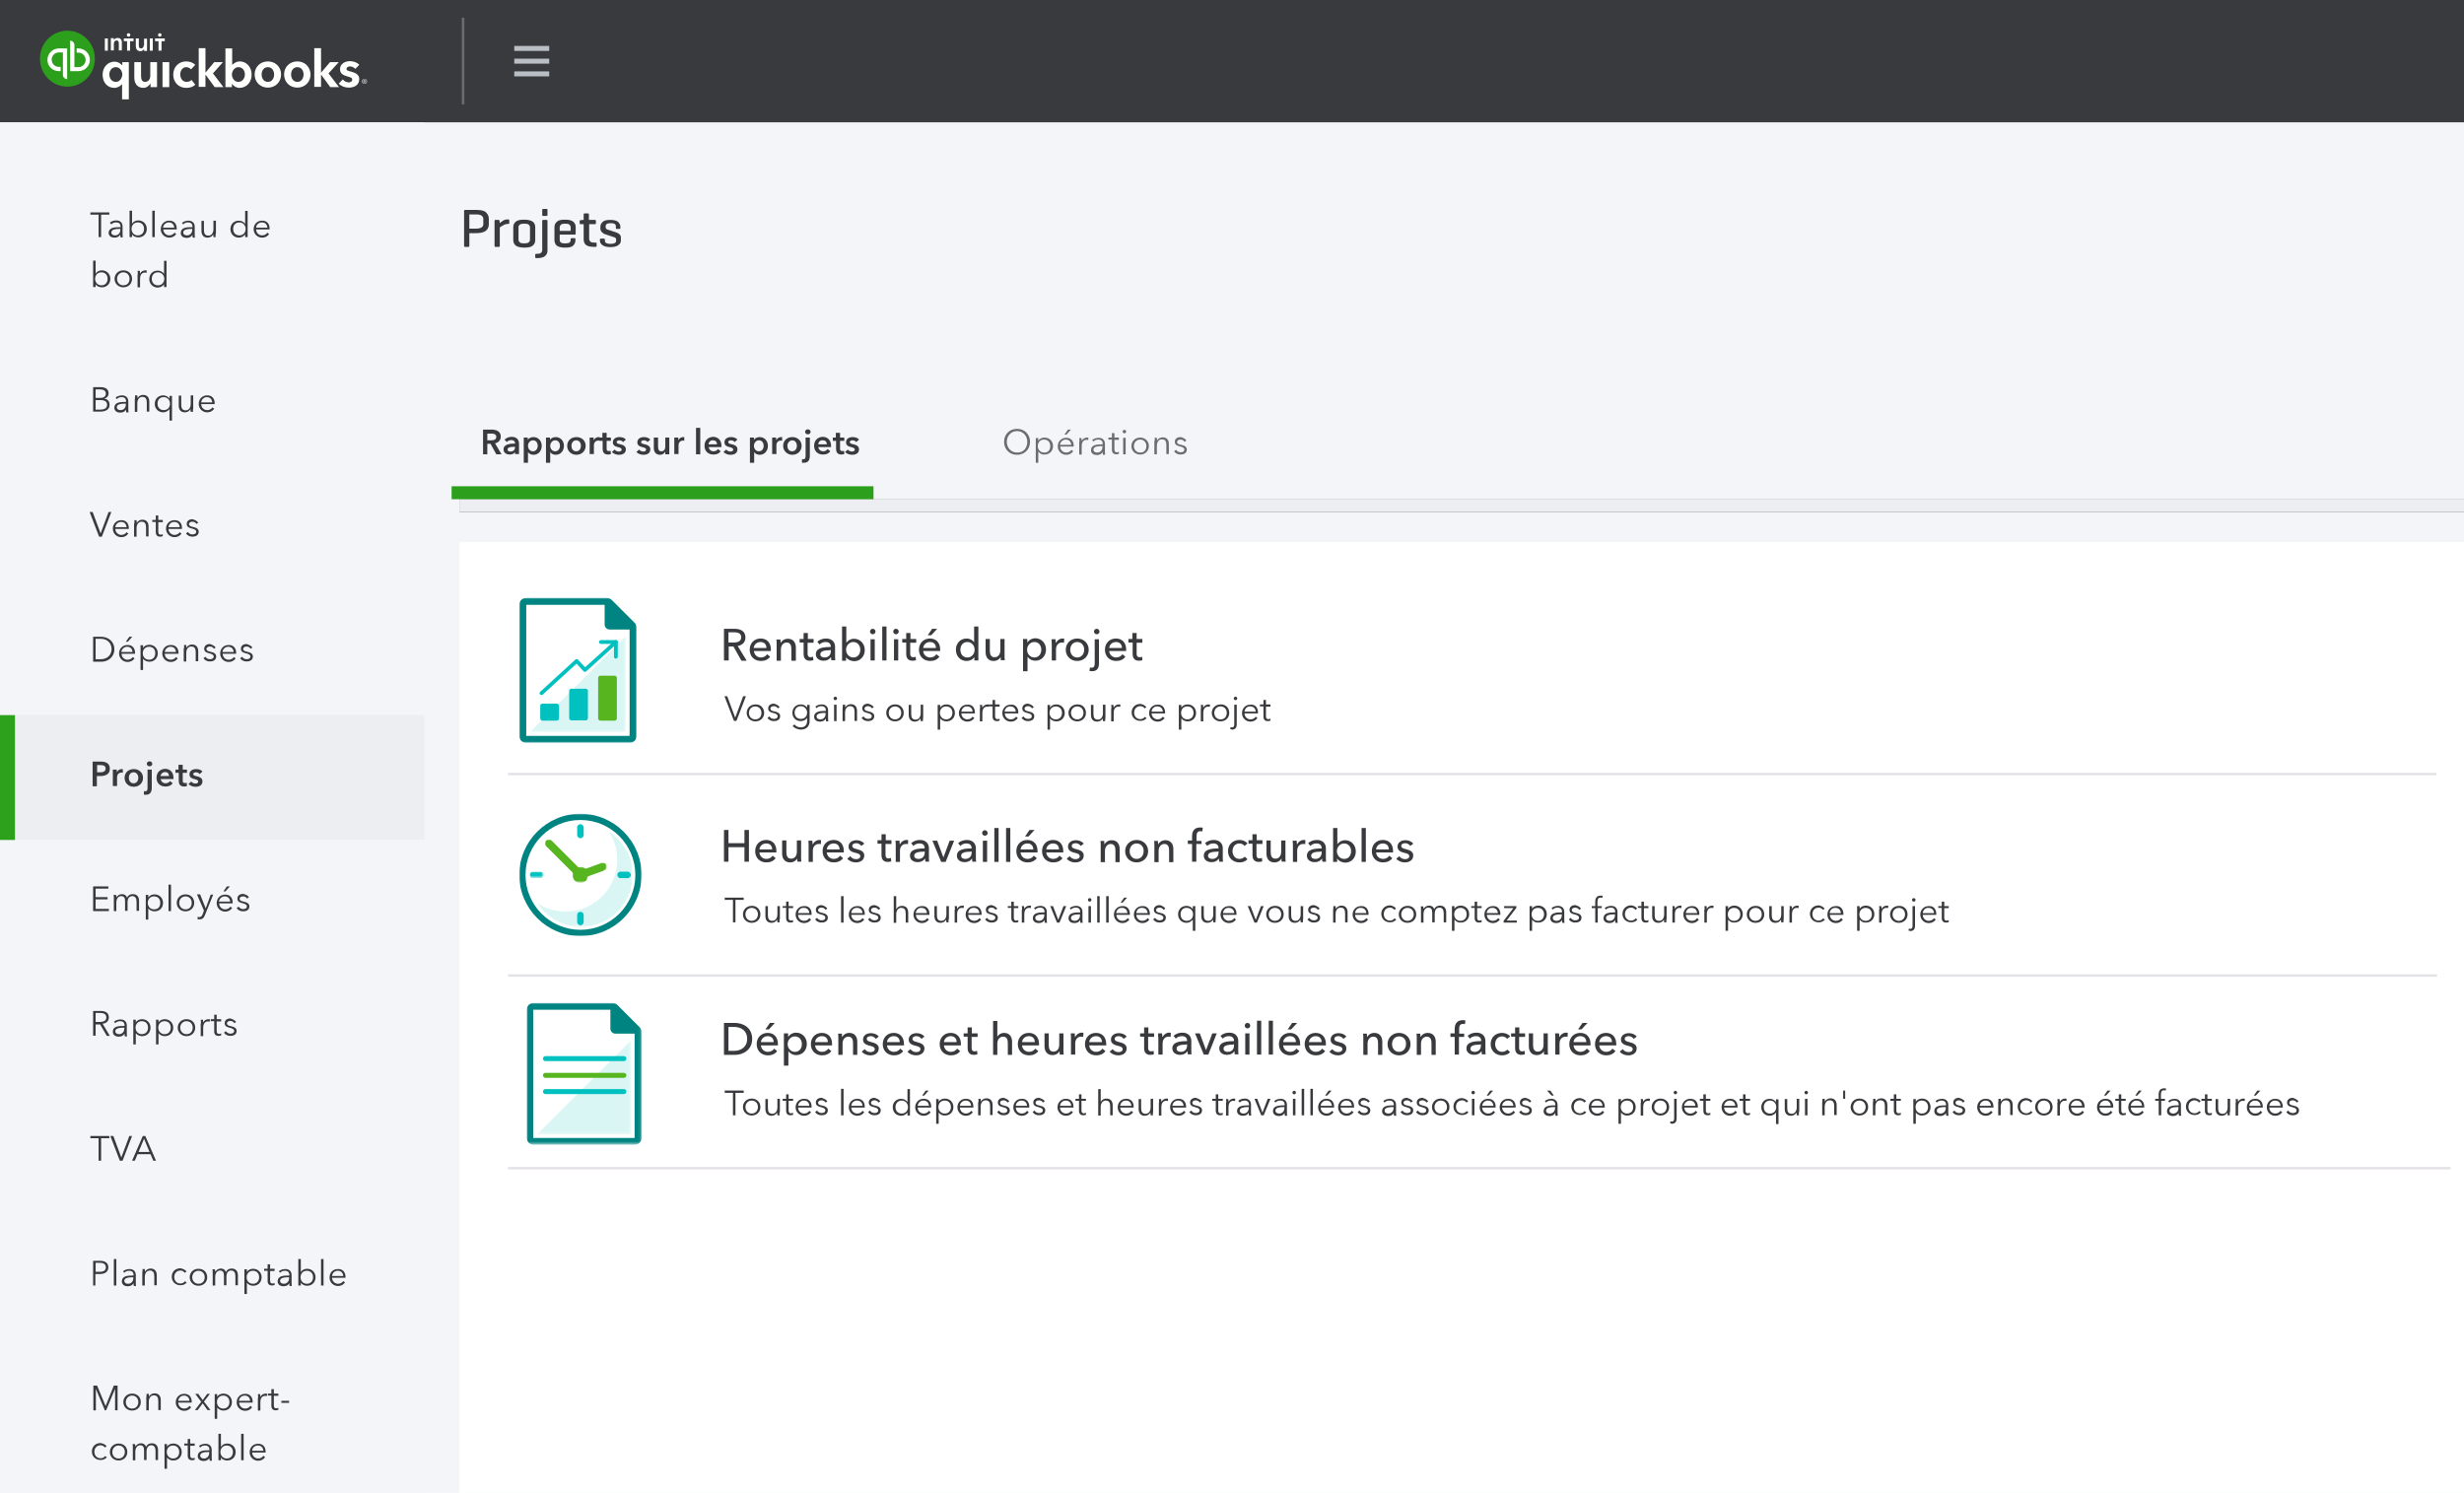 <svg id="projets_heures_travaillees_svg__Layer_1" xmlns="http://www.w3.org/2000/svg" x="0" y="0" viewBox="0 0 987 598" xml:space="preserve" enable-background="new 0 0 987 598" data-di-res-id="89c7c320-5834ef21" data-di-rand="1642164198373"><style data-di-res-id="53b08149-f53c52fa" data-di-rand="1642164198344">.projets_heures_travaillees_svg__st0{fill:#f4f5f8}.projets_heures_travaillees_svg__st2{fill:#393a3d}.projets_heures_travaillees_svg__st3{fill:#fffffe}.projets_heures_travaillees_svg__st4{fill:#2ca01c}.projets_heures_travaillees_svg__st5{fill:#babec5}.projets_heures_travaillees_svg__st6{fill:#6b6c72}.projets_heures_travaillees_svg__st7{fill:#eceef1}.projets_heures_travaillees_svg__st10{fill:#fff}.projets_heures_travaillees_svg__st11{enable-background:new}.projets_heures_travaillees_svg__st12{fill:none;stroke:#e4e2e7;stroke-linecap:square}.projets_heures_travaillees_svg__st19{fill:#008481}.projets_heures_travaillees_svg__st20{fill:none;stroke:#00c1bf;stroke-width:1.51;stroke-linecap:round;stroke-linejoin:round}.projets_heures_travaillees_svg__st22{fill:#00c1bf}.projets_heures_travaillees_svg__st52{fill:none;stroke:#00c1bf;stroke-width:2;stroke-linecap:round;stroke-linejoin:round}</style><path class="projets_heures_travaillees_svg__st0" d="M0 0h987.6v600.1H0z"/><path d="M0 31h987.2" opacity=".217" fill="none" stroke="#fff" stroke-linecap="square" enable-background="new"/><path class="projets_heures_travaillees_svg__st2" d="M0 0h987.6v49H0z"/><path id="projets_heures_travaillees_svg__Fill-1" class="projets_heures_travaillees_svg__st3" d="M146 33.5c-.5 0-.8-.4-.8-.9s.4-.9.8-.9c.5 0 .8.4.8.9s-.3.9-.8.9zm0-1.9c-.6 0-1 .5-1 1s.4 1 1 1 1-.4 1-1-.4-1-1-1zm-.2 1v-.3h.2c.1 0 .2 0 .2.2 0 .1-.1.2-.2.2h-.2v-.1zm.6-.2c0-.2-.2-.3-.4-.3h-.4v1.2h.2v-.5h.1l.3.5h.2l-.3-.5c.2-.1.3-.2.3-.4z"/><path id="projets_heures_travaillees_svg__Fill-2" class="projets_heures_travaillees_svg__st3" d="M119.1 32.8c-1.7 0-2.5-1.5-2.5-3 0-1.4.8-2.9 2.5-2.9s2.5 1.5 2.5 2.9c0 1.5-.8 3-2.5 3zm0-8.2c-3 0-5.3 2.2-5.3 5.2 0 3.1 2.3 5.3 5.3 5.3s5.3-2.2 5.3-5.3c-.1-3-2.3-5.2-5.3-5.2zm-29.8.3h-3.5L82.4 29h-.1v-9.7h-2.7v15.5h2.7V30h.1l3.6 4.9h3.5l-4.2-5.5 4-4.5zm6.2 7.9c-1.6 0-2.6-1.5-2.6-2.9s1-3 2.6-3c1.7 0 2.6 1.5 2.6 2.9 0 1.5-1 3-2.6 3zm.5-8.2c-1.2 0-2.1.6-3 1.4v-6.6h-2.7v15.5h2.6v-1.4c.6 1 1.8 1.7 3 1.7 2.8 0 4.9-2.2 4.9-5.3 0-3.1-2.1-5.3-4.8-5.3zm39.7.3h-3.5l-3.5 4.1h-.1v-9.7h-2.7v15.5h2.7V30h.1l3.6 4.9h3.5l-4.2-5.5 4.1-4.5zm5 3.8c-1.4-.3-1.9-.5-1.9-1.1 0-.8 1-1 1.4-1 .8 0 1.8.5 2.1 1l1.6-1.6c-.7-.9-2.2-1.5-3.7-1.5-1.9 0-4 1-4 3.2 0 1.9 1.5 2.5 2.9 2.9 1.5.4 2 .6 2 1.3 0 .9-1 1.1-1.4 1.1-.9 0-1.9-.5-2.4-1.2l-1.6 1.7c.9 1 2.4 1.6 4 1.6 2.6 0 4.2-1.3 4.2-3.4.1-1.9-1.8-2.6-3.2-3zm-33.4 4.1c-1.7 0-2.5-1.5-2.5-3 0-1.4.8-2.9 2.5-2.9s2.5 1.5 2.5 2.9c0 1.5-.8 3-2.5 3zm0-8.2c-3 0-5.3 2.2-5.3 5.2 0 3.1 2.3 5.3 5.3 5.3s5.3-2.2 5.3-5.3c0-3-2.3-5.2-5.3-5.2zm-60.9 8.2c-1.7 0-2.6-1.5-2.6-3 0-1.4.9-2.9 2.6-2.9 1.6 0 2.6 1.5 2.6 3-.1 1.4-1 2.9-2.6 2.9zm2.6-6.6c-.4-.4-1.5-1.5-3.1-1.5-2.7 0-4.8 2.2-4.8 5.2 0 3.1 1.9 5.3 4.7 5.3 1.3 0 2.4-.7 3.1-1.5v6.1h2.7V24.9H49v1.3zm11.2 4.2c0 1.2-.7 2.4-2.1 2.4-1.1 0-1.6-.8-1.6-2.4v-5.5h-2.7v6.2c0 2.1 1 4.1 3.7 4.1 1.3 0 2.3-1 2.8-1.8v1.5h2.6v-10h-2.7v5.5zm4.9 4.5h2.7v-10h-2.7v10zm9.6-2.1c-1.6 0-2.5-1.5-2.5-3s.9-2.9 2.4-2.9c.7 0 1.6.4 1.9.9l1.7-1.8c-.8-.9-2.2-1.4-3.6-1.4-3 0-5.2 2.2-5.2 5.3 0 3.1 2.2 5.3 5.2 5.3 1.5 0 2.8-.4 3.6-1.3L76.7 32c-.4.5-1.2.8-2 .8z"/><path id="projets_heures_travaillees_svg__Fill-3" class="projets_heures_travaillees_svg__st4" d="M27 12.3c6.1 0 11 5 11 11.2 0 6.2-4.9 11.2-11 11.2s-11-5-11-11.2c0-6.2 4.9-11.2 11-11.2z"/><path id="projets_heures_travaillees_svg__Fill-4" class="projets_heures_travaillees_svg__st3" d="M31.4 19.4h-.7v1.7h.7c1.6 0 2.9 1.3 2.9 2.9 0 1.6-1.3 2.9-2.9 2.9h-1.6V18c0-.9-.8-1.7-1.7-1.7v12.2h3.3c2.5 0 4.6-2 4.6-4.5s-2-4.6-4.6-4.6zM19 24c0 2.5 2 4.5 4.6 4.5h.7v-1.7h-.7c-1.6 0-2.9-1.3-2.9-2.9 0-1.6 1.3-2.9 2.9-2.9h1.6v9c0 .9.8 1.7 1.7 1.7V19.4h-3.3C21 19.4 19 21.5 19 24z"/><path id="projets_heures_travaillees_svg__Fill-5" class="projets_heures_travaillees_svg__st3" d="M57.6 18.1c0 .7-.4 1.3-1.1 1.3-.8 0-.9-.7-.9-1.3v-2.7h-1.2v3.1c0 1 .5 2 1.8 2 .7 0 1.3-.4 1.5-.9v.8h1.2v-4.9h-1.2v2.6h-.1zm-8.1-1.6h1.4v3.8h1.2v-3.8h1.4v-1.1h-3.9v1.1h-.1zM60 20.3h1.2v-4.9H60v4.9zm2.1-4.9v1.1h1.4v3.8h1.2v-3.8H66v-1.1h-3.9zm1.9-.7c.4 0 .7-.3.7-.7 0-.4-.3-.7-.7-.7-.4 0-.7.3-.7.7 0 .4.3.7.7.7zm-22 5.6h1.2v-4.9H42v4.9zm5.1-5.1c-.7 0-1.3.4-1.5.9v-.8h-1.2v4.9h1.2v-2.7c0-.7.4-1.3 1.1-1.3.8 0 .9.7.9 1.3v2.7h1.2v-3.1c.1-.9-.4-1.9-1.7-1.9zm4.4-.5c.4 0 .7-.3.7-.7 0-.4-.3-.7-.7-.7-.4 0-.7.3-.7.7 0 .4.3.7.7.7z"/><path id="projets_heures_travaillees_svg__Rectangle-2" class="projets_heures_travaillees_svg__st5" d="M206 18.4h14v2h-14z"/><path id="projets_heures_travaillees_svg__Rectangle-2_1_" class="projets_heures_travaillees_svg__st5" d="M206 23.5h14v2h-14z"/><path id="projets_heures_travaillees_svg__Rectangle-2_2_" class="projets_heures_travaillees_svg__st5" d="M206 28.6h14v2h-14z"/><path id="projets_heures_travaillees_svg__Divider-1" class="projets_heures_travaillees_svg__st6" d="M185 7.1h1v34.7h-1z"/><path class="projets_heures_travaillees_svg__st0" d="M0 49h170v551.1H0z"/><path id="projets_heures_travaillees_svg__menu-Highlight-Gray" class="projets_heures_travaillees_svg__st7" d="M0 286.4h170v50H0z"/><path id="projets_heures_travaillees_svg__Hover-Highlight" fill="#2da01c" d="M0 286.5h6v50H0z"/><path id="projets_heures_travaillees_svg__Tableau-de-bord-Banq" d="M40.5 86v9h-1v-9h-3.3v-.9h7.6v.9h-3.3zm7.8 5v-.2c0-1.1-.6-1.7-1.8-1.7-.8 0-1.5.3-1.9.8l-.6-.7c.5-.5 1.5-.9 2.6-.9 1.4 0 2.5.8 2.5 2.4v2.9c0 .5 0 1.1.1 1.5h-.9c-.1-.3-.1-.7-.1-1.1-.6.9-1.3 1.2-2.4 1.2-1 0-2.3-.5-2.3-2 .2-2.1 2.4-2.2 4.8-2.2zm0 .7H48c-1.6 0-3.4.2-3.4 1.4 0 .9.8 1.2 1.5 1.2 1.3 0 2.1-1 2.1-2.2v-.4zm4.6 2.2V95h-1V84.4h1v5.2c.6-.9 1.5-1.3 2.5-1.3 2 0 3.4 1.5 3.4 3.4s-1.3 3.4-3.4 3.4c-1 0-2-.4-2.5-1.2zm4.8-2.2c0-1.5-.9-2.6-2.5-2.6-1.5 0-2.5 1.1-2.5 2.6s1 2.6 2.5 2.6c1.6 0 2.5-1.1 2.5-2.6zm4.3-7.3V95h-1V84.4h1zm3.3 6.8h4.5c-.1-1.2-.8-2.1-2.2-2.1-1.2 0-2.2 1-2.3 2.1zm5.5.3v.4h-5.4c0 1.3 1.1 2.4 2.4 2.4 1 0 1.7-.5 2.1-1.1l.7.6c-.8 1-1.7 1.4-2.8 1.4-1.9 0-3.4-1.5-3.4-3.4s1.4-3.4 3.3-3.4c2-.1 3.1 1.3 3.1 3.1zm6.3-.5v-.2c0-1.1-.6-1.7-1.8-1.7-.8 0-1.5.3-1.9.8l-.5-.6c.5-.5 1.5-.9 2.6-.9 1.4 0 2.5.8 2.5 2.4v2.9c0 .5 0 1.1.1 1.5h-.9c-.1-.3-.1-.7-.1-1.1-.6.9-1.3 1.2-2.4 1.2-1 0-2.3-.5-2.3-2 .1-2.2 2.3-2.3 4.7-2.3zm0 .7h-.3c-1.6 0-3.4.2-3.4 1.4 0 .9.8 1.2 1.5 1.2 1.3 0 2.1-1 2.1-2.2v-.4zm9.3 3.3h-.9c0-.4-.1-.8-.1-1.1-.4.8-1.3 1.3-2.2 1.3-1.7 0-2.5-1.1-2.5-2.7v-4h1v3.6c0 1.4.4 2.3 1.8 2.3 1 0 2-.8 2-2.6v-3.4h1v5.1c-.2.4-.2 1-.1 1.5zm11.8-1.1c-.6.8-1.5 1.3-2.5 1.3-2 0-3.4-1.5-3.4-3.4s1.3-3.4 3.4-3.4c.9 0 1.9.4 2.5 1.3v-5.2h1V95h-1v-1.1zm-4.8-2.2c0 1.5.9 2.6 2.5 2.6 1.5 0 2.5-1.1 2.5-2.6s-1.1-2.6-2.5-2.6c-1.6 0-2.5 1.1-2.5 2.6zm9.2-.5h4.5c-.1-1.2-.8-2.1-2.2-2.1-1.3 0-2.3 1-2.3 2.1zm5.4.3v.4h-5.4c0 1.3 1 2.4 2.4 2.4 1 0 1.7-.5 2.1-1.1l.7.6c-.8 1-1.7 1.4-2.8 1.4-1.9 0-3.4-1.5-3.4-3.4s1.4-3.4 3.3-3.4c2-.1 3.1 1.3 3.1 3.1zm-69.7 22.4v1.1h-1v-10.6h1v5.2c.6-.9 1.5-1.3 2.5-1.3 2 0 3.4 1.5 3.4 3.4s-1.3 3.4-3.4 3.4c-1 0-2-.4-2.5-1.2zm4.8-2.2c0-1.5-.9-2.6-2.5-2.6-1.5 0-2.5 1.1-2.5 2.6s1.1 2.6 2.5 2.6c1.6 0 2.5-1.1 2.5-2.6zm9.8 0c0 2-1.5 3.4-3.5 3.4s-3.5-1.5-3.5-3.4 1.5-3.4 3.5-3.4c2.1 0 3.5 1.4 3.5 3.4zm-1 0c0-1.5-1-2.6-2.5-2.6s-2.5 1.2-2.5 2.6c0 1.5 1 2.6 2.5 2.6 1.6 0 2.5-1.1 2.5-2.6zm3.3-1.8c0-.4 0-1-.1-1.4h.9c0 .3.1.8.1 1.1.4-.8 1.2-1.3 2.1-1.3.2 0 .4 0 .6.1l-.1.9c-.1 0-.4-.1-.7-.1-1 0-1.9.7-1.9 2.5v3.4h-1v-5.2zm10.5 4c-.6.8-1.5 1.3-2.5 1.3-2 0-3.4-1.5-3.4-3.4s1.3-3.4 3.4-3.4c.9 0 1.9.4 2.5 1.3v-5.2h1V115h-1v-1.1zm-4.9-2.2c0 1.5.9 2.6 2.5 2.6 1.5 0 2.5-1.1 2.5-2.6s-1.1-2.6-2.5-2.6c-1.6 0-2.5 1.1-2.5 2.6zM37.3 165v-9.9h3c1.5 0 3.2.5 3.2 2.5 0 1-.7 1.9-1.8 2.1 1.3.1 2.2 1 2.2 2.5 0 1.7-1.4 2.7-3.7 2.7h-2.9zm1-9.1v3.5h2c1 0 2.1-.4 2.1-1.7 0-1.3-1.1-1.7-2.4-1.7h-1.7zm0 4.3v3.9h1.9c1.5 0 2.7-.5 2.7-1.9 0-1.3-.9-1.9-2.5-1.9h-2.1zm12.2.8v-.2c0-1.1-.6-1.7-1.8-1.7-.8 0-1.5.3-1.9.8l-.5-.6c.5-.5 1.5-.9 2.6-.9 1.4 0 2.5.8 2.5 2.4v2.9c0 .5 0 1.1.1 1.5h-.9c-.1-.3-.1-.7-.1-1.1-.6.9-1.3 1.2-2.4 1.2-1 0-2.3-.5-2.3-2 .1-2.2 2.4-2.3 4.7-2.3zm0 .7h-.3c-1.6 0-3.4.2-3.4 1.4 0 .9.8 1.2 1.5 1.2 1.3 0 2.1-1 2.1-2.2v-.4zm3.6-3.3h.9c0 .4.1.8.1 1.1.4-.8 1.3-1.3 2.2-1.3 1.7 0 2.5 1.1 2.5 2.7v4h-1v-3.6c0-1.4-.4-2.3-1.8-2.3-1 0-2 .8-2 2.6v3.4h-1v-5.1c.1-.4.1-1 .1-1.5zm13.8 5.5c-.6.8-1.6 1.3-2.5 1.3-2 0-3.4-1.5-3.4-3.4s1.3-3.4 3.4-3.4c.9 0 1.9.4 2.5 1.3v-1.1h1v9.9h-1v-4.6zm-4.8-2.2c0 1.5.9 2.6 2.5 2.6 1.5 0 2.5-1.1 2.5-2.6s-1.1-2.6-2.5-2.6c-1.6 0-2.5 1.1-2.5 2.6zm14.2 3.3h-.9c0-.4-.1-.8-.1-1.1-.4.8-1.3 1.3-2.2 1.3-1.7 0-2.5-1.1-2.5-2.7v-4h1v3.6c0 1.4.4 2.3 1.8 2.3 1 0 2-.8 2-2.6v-3.4h1v5.1c-.1.4-.1 1-.1 1.5zm3.3-3.8H85c-.1-1.2-.8-2.1-2.2-2.1-1.2 0-2.1 1-2.2 2.1zm5.4.3v.4h-5.4c0 1.3 1 2.4 2.4 2.4 1 0 1.7-.5 2.1-1.1l.7.6c-.8 1-1.7 1.4-2.8 1.4-1.9 0-3.4-1.5-3.4-3.4s1.4-3.4 3.3-3.4c2-.1 3.1 1.3 3.1 3.1zm-48.9 43.6 3.2 8.6 3.2-8.6h1.1l-3.8 9.9h-1.1l-3.8-9.9h1.2zm9.1 6.1h4.5c-.1-1.2-.8-2.1-2.2-2.1-1.3 0-2.2 1-2.3 2.1zm5.4.3v.4h-5.4c0 1.3 1.1 2.4 2.4 2.4 1 0 1.7-.5 2.1-1.1l.7.6c-.8 1-1.7 1.4-2.8 1.4-1.9 0-3.4-1.5-3.4-3.4s1.4-3.4 3.3-3.4c2-.1 3.1 1.3 3.1 3.1zm2.2-3.1h.9c0 .3.1.8.1 1.1.4-.8 1.3-1.3 2.2-1.3 1.7 0 2.5 1.1 2.5 2.7v4h-1v-3.6c0-1.4-.4-2.3-1.8-2.3-1 0-2 .8-2 2.6v3.4h-1v-5.1c.2-.4.2-1 .1-1.5zm11.4 0v.8h-1.8v3.8c0 1 .4 1.2 1 1.2.3 0 .6-.1.8-.2v.8c-.3.1-.7.2-1.1.2-.7 0-1.7-.3-1.7-1.8v-4.1H61v-.8h1.4v-1.8h1v1.8h1.8zm2.3 2.8H72c-.1-1.2-.8-2.1-2.2-2.1-1.3 0-2.2 1-2.3 2.1zm5.4.3v.4h-5.4c0 1.3 1.1 2.4 2.4 2.4 1 0 1.7-.5 2.1-1.1l.7.6c-.8 1-1.7 1.4-2.8 1.4-1.9 0-3.4-1.5-3.4-3.4s1.4-3.4 3.3-3.4c2.1-.1 3.1 1.3 3.1 3.1zm6.5-2.1-.7.5c-.3-.5-.9-.9-1.6-.9-.7 0-1.4.3-1.4 1 0 .6.5.9 1.6 1.1 1.5.3 2.3.9 2.3 1.9 0 1.5-1.3 2-2.5 2-1 0-2-.4-2.6-1.3l.8-.6c.3.6 1 1 1.8 1s1.5-.3 1.5-1.1c0-.7-.7-1-1.9-1.3-.8-.2-1.9-.5-1.9-1.8s1.1-1.9 2.3-1.9c1 .3 1.9.7 2.3 1.4zM37.3 265v-9.9h3.3c2.5 0 5.2 1.7 5.2 5s-2.7 5-5.2 5h-3.3zm1-9v8.1h2c3 0 4.4-2 4.4-4.1 0-2-1.4-4.1-4.4-4.1h-2zm10.3 5.2h4.5c-.1-1.2-.8-2.1-2.2-2.1-1.2 0-2.2 1-2.3 2.1zm5.5.3v.4h-5.4c0 1.3 1 2.4 2.4 2.4 1 0 1.7-.5 2.1-1.1l.7.6c-.8 1-1.7 1.4-2.8 1.4-1.9 0-3.4-1.5-3.4-3.4s1.4-3.4 3.3-3.4c2-.1 3.1 1.3 3.1 3.1zm-1.1-6.4-1.8 2h-.8l1.4-2H53zm4.3 8.8v4.5h-1v-9.9h1v1.1c.5-.9 1.5-1.3 2.5-1.3 2 0 3.4 1.5 3.4 3.4s-1.3 3.4-3.4 3.4c-.9 0-1.9-.4-2.5-1.2zm4.9-2.2c0-1.5-.9-2.6-2.5-2.6-1.5 0-2.5 1.1-2.5 2.6s1 2.6 2.5 2.6c1.6 0 2.5-1.1 2.5-2.6zm3.8-.5h4.5c-.1-1.2-.8-2.1-2.2-2.1-1.2 0-2.2 1-2.3 2.1zm5.5.3v.4H66c0 1.3 1 2.4 2.4 2.4 1 0 1.7-.5 2.1-1.1l.7.6c-.8 1-1.7 1.4-2.8 1.4-1.9 0-3.4-1.5-3.4-3.4s1.4-3.4 3.3-3.4c2.1-.1 3.2 1.3 3.2 3.1zm2.2-3.1h.9c0 .4.1.8.1 1.1.4-.8 1.3-1.3 2.2-1.3 1.7 0 2.5 1.1 2.5 2.7v4h-1v-3.6c0-1.4-.4-2.3-1.8-2.3-1 0-2 .8-2 2.6v3.4h-1v-5.1c.2-.4.2-1 .1-1.5zm12.7 1-.7.5c-.3-.5-.9-.9-1.6-.9-.7 0-1.4.3-1.4 1 0 .6.5.9 1.6 1.1 1.5.3 2.3.9 2.3 1.9 0 1.5-1.3 2-2.5 2-1 0-2-.4-2.6-1.3l.8-.6c.3.6 1 1 1.8 1s1.5-.3 1.5-1.1c0-.7-.7-1-1.9-1.3-.8-.2-1.9-.5-1.9-1.8s1.1-1.9 2.3-1.9c.9.3 1.8.7 2.3 1.4zm2.7 1.8h4.5c-.1-1.2-.8-2.1-2.2-2.1-1.2 0-2.2 1-2.3 2.1zm5.5.3v.4h-5.4c0 1.3 1 2.4 2.4 2.4 1 0 1.7-.5 2.1-1.1l.7.6c-.8 1-1.7 1.4-2.8 1.4-1.9 0-3.4-1.5-3.4-3.4s1.4-3.4 3.3-3.4c2-.1 3.1 1.3 3.1 3.1zm6.5-2.1-.7.5c-.3-.5-.9-.9-1.6-.9-.7 0-1.4.3-1.4 1 0 .6.5.9 1.6 1.1 1.5.3 2.3.9 2.3 1.9 0 1.5-1.3 2-2.5 2-1 0-2-.4-2.6-1.3l.8-.6c.3.6 1 1 1.8 1s1.5-.3 1.5-1.1c0-.7-.7-1-1.9-1.3-.8-.2-1.9-.5-1.9-1.8s1.1-1.9 2.3-1.9c.9.3 1.9.7 2.3 1.4zm-64 55.6v-9.9h3.2c2.3 0 3.7.8 3.7 2.9 0 2.2-1.8 2.9-3.8 2.9h-1.4v4.1h-1.7zm1.8-5.6h1.2c1.1 0 2.2-.3 2.2-1.5s-1-1.4-2.1-1.4h-1.3v2.9zm6.3 5.6v-6.7h1.6v1.1c.4-.8 1.1-1.3 2-1.3h.4v1.5c-.2-.1-.4-.1-.5-.1-1.5 0-1.8 1.3-1.8 1.8v3.6h-1.7zm4.7-3.4c0-2.1 1.6-3.5 3.7-3.5 2 0 3.7 1.4 3.7 3.5s-1.6 3.6-3.7 3.6-3.7-1.5-3.7-3.6zm1.7 0c0 1 .6 2.2 1.9 2.2 1.3 0 1.9-1.1 1.9-2.2s-.6-2.2-1.9-2.2c-1.3 0-1.9 1.1-1.9 2.2zm7.5-3.3h1.7v7.1c0 1.6-.4 3-2.4 3-.3 0-.6 0-.8-.1l.1-1.4c.2 0 .3.1.5.1.8 0 .9-.7.9-1.4v-7.3zm-.3-2.3c0-.5.4-1 1.1-1 .6 0 1.1.4 1.1 1s-.5 1-1.1 1c-.6 0-1.1-.5-1.1-1zm5.5 4.9h3.4c0-.9-.5-1.6-1.6-1.6-.9 0-1.7.7-1.8 1.6zm5.2.8v.4h-5.1c.1 1 .9 1.7 1.9 1.7.8 0 1.4-.3 1.8-.9l1.1.9c-.7.9-1.6 1.3-2.9 1.3-2.1 0-3.6-1.3-3.6-3.5s1.5-3.6 3.6-3.6c1.8.1 3.2 1.3 3.2 3.7zm2-2.1h-1.2v-1.3h1.2v-1.9h1.7v1.9h1.7v1.3h-1.7v3.1c0 .6.1 1 .9 1 .2 0 .5 0 .7-.1l.1 1.3c-.3.1-.7.2-1.1.2-1.8 0-2.2-1.1-2.2-2.4v-3.1zm9.6-.5-1.1 1c-.3-.4-.9-.7-1.5-.7-.5 0-1.1.2-1.1.7 0 .5.5.7 1.5.9 1 .2 2.2.7 2.2 2 0 1.6-1.3 2.2-2.8 2.2-1 0-2.1-.4-2.8-1.1l1.1-1c.4.5 1 .8 1.7.8.5 0 1.1-.2 1.1-.8 0-.6-.5-.7-1.5-1-1-.2-2-.6-2-1.9 0-1.5 1.3-2.1 2.7-2.1 1 0 2 .3 2.5 1zm-42.8 51.2v3.8h5.3v.9h-6.3v-9.9h6.1v.9h-5.1v3.4h4.8v.9h-4.8zm8.4-.8c.4-.8 1.2-1.3 2.2-1.3.7 0 1.6.3 2 1.4.4-.9 1.2-1.4 2.3-1.4 1.7 0 2.5 1.1 2.5 2.7v4h-1v-3.6c0-1.4-.5-2.3-1.7-2.3-1.4 0-1.9 1.2-1.9 2.4v3.5h-1v-3.8c0-1.3-.3-2.1-1.6-2.1-.9 0-1.9.8-1.9 2.6v3.4h-1v-5.1c0-.3 0-1-.1-1.4h.9c.3.3.3.8.3 1zm12.7 4.4v4.5h-1v-9.9h1v1.1c.5-.9 1.5-1.3 2.5-1.3 2 0 3.4 1.5 3.4 3.4s-1.3 3.4-3.4 3.4c-1 0-1.9-.4-2.5-1.2zm4.8-2.2c0-1.5-.9-2.6-2.5-2.6-1.5 0-2.5 1.1-2.5 2.6s1 2.6 2.5 2.6c1.7 0 2.5-1.1 2.5-2.6zm4.3-7.3V365h-1v-10.6h1zm9.3 7.3c0 2-1.5 3.4-3.5 3.4s-3.5-1.5-3.5-3.4 1.5-3.4 3.5-3.4c2.1 0 3.5 1.4 3.5 3.4zm-1 0c0-1.5-1-2.6-2.5-2.6s-2.5 1.2-2.5 2.6 1 2.6 2.5 2.6c1.6 0 2.5-1.1 2.5-2.6zm3.4-3.3 2.2 5.5 2-5.5h1l-3.3 8.2c-.4 1-.9 1.7-2.1 1.7-.3 0-.6 0-.9-.1l.1-.9c.2.1.4.1.7.1.6 0 1-.4 1.3-1.2l.5-1.4-2.8-6.5h1.3zm7.5 2.8h4.5c-.1-1.2-.8-2.1-2.2-2.1-1.2 0-2.2 1-2.3 2.1zm5.5.3v.4h-5.4c0 1.3 1 2.4 2.4 2.4 1 0 1.7-.5 2.1-1.1l.7.6c-.8 1-1.7 1.4-2.8 1.4-1.9 0-3.4-1.5-3.4-3.4s1.4-3.4 3.3-3.4c2-.1 3.1 1.3 3.1 3.1zm-1.1-6.4-1.8 2h-.8l1.4-2h1.2zm7.6 4.3-.7.6c-.3-.5-.9-.9-1.6-.9-.7 0-1.4.3-1.4 1 0 .6.5.9 1.6 1.1 1.5.3 2.3.9 2.3 1.9 0 1.5-1.3 2-2.5 2-1 0-2-.4-2.6-1.3l.8-.6c.3.6 1.1 1 1.8 1 .8 0 1.5-.3 1.5-1.1 0-.7-.7-1-1.9-1.3-.8-.2-1.9-.5-1.9-1.8s1.1-1.9 2.3-1.9c.9.2 1.9.6 2.3 1.3zm-61.4 50.9v4.6h-1V405h2.9c2 0 3.4.7 3.4 2.6 0 1.5-1.1 2.4-2.5 2.5L44 415h-1.2l-2.7-4.6h-1.8zm0-4.4v3.5h1.8c1.6 0 2.5-.6 2.5-1.8 0-1.3-1-1.8-2.5-1.8h-1.8zm11.6 5.1v-.2c0-1.1-.6-1.7-1.8-1.7-.8 0-1.5.3-1.9.8l-.5-.6c.5-.5 1.5-.9 2.6-.9 1.4 0 2.5.8 2.5 2.4v2.9c0 .5 0 1.1.1 1.5H50c-.1-.3-.1-.7-.1-1.1-.6.9-1.3 1.2-2.4 1.2-1 0-2.3-.5-2.3-2 0-2.2 2.3-2.3 4.7-2.3zm0 .7h-.3c-1.6 0-3.4.2-3.4 1.4 0 .9.8 1.2 1.5 1.2 1.3 0 2.1-1 2.1-2.2v-.4zm4.5 2.2v4.5h-1v-9.9h1v1.1c.5-.9 1.5-1.3 2.5-1.3 2 0 3.4 1.5 3.4 3.4s-1.3 3.4-3.4 3.4c-.9 0-1.9-.4-2.5-1.2zm4.9-2.2c0-1.5-.9-2.6-2.5-2.6-1.5 0-2.5 1.1-2.5 2.6s1.1 2.6 2.5 2.6c1.6 0 2.5-1.1 2.5-2.6zm4.2 2.2v4.5h-1v-9.9h1v1.1c.5-.9 1.5-1.3 2.5-1.3 2 0 3.4 1.5 3.4 3.4s-1.3 3.4-3.4 3.4c-.9 0-1.9-.4-2.5-1.2zm4.9-2.2c0-1.5-.9-2.6-2.5-2.6-1.5 0-2.5 1.1-2.5 2.6s1.1 2.6 2.5 2.6c1.6 0 2.5-1.1 2.5-2.6zm9.8 0c0 2-1.5 3.4-3.5 3.4s-3.5-1.5-3.5-3.4 1.5-3.4 3.5-3.4c2.1 0 3.5 1.4 3.5 3.4zm-1 0c0-1.5-1-2.6-2.5-2.6s-2.5 1.2-2.5 2.6 1 2.6 2.5 2.6c1.6 0 2.5-1.1 2.5-2.6zm3.3-1.8c0-.3 0-1-.1-1.4h.9c0 .4.1.8.1 1.1.4-.8 1.2-1.3 2.1-1.3.2 0 .4 0 .6.1l-.1.9c-.1 0-.4-.1-.7-.1-1 0-1.9.7-1.9 2.5v3.4h-1v-5.2zm8.1-1.5v.8h-1.8v3.8c0 1 .4 1.2 1 1.2.3 0 .6-.1.8-.2v.8c-.3.1-.7.2-1.1.2-.7 0-1.7-.3-1.7-1.8v-4.1h-1.4v-.8h1.4v-1.8h1v1.8h1.8zm6 1-.7.5c-.3-.5-.9-.9-1.6-.9-.7 0-1.4.3-1.4 1 0 .6.5.9 1.6 1.1 1.5.3 2.3.9 2.3 1.9 0 1.5-1.3 2-2.5 2-1 0-2-.4-2.6-1.3l.8-.6c.3.6 1.1 1 1.8 1 .8 0 1.5-.3 1.5-1.1 0-.7-.7-1-1.9-1.3-.8-.2-1.9-.5-1.9-1.8s1.1-1.9 2.3-1.9c.9.3 1.8.7 2.3 1.4zM40.5 456v9h-1v-9h-3.3v-.9h7.6v.9h-3.3zm4.9-.9 3.2 8.6 3.2-8.6h1.1l-3.8 9.9H48l-3.8-9.9h1.2zm9.7 7.3L54 465h-1.1l4.3-9.9h1l4.3 9.9h-1.1l-1.1-2.6h-5.2zm2.6-6.2-2.2 5.3h4.4l-2.2-5.3zM37.3 515v-9.9h2.8c2 0 3.3.9 3.3 2.6 0 1.8-1.4 2.7-3.4 2.7h-1.8v4.6h-.9zm1-9.1v3.6H40c1.6 0 2.4-.6 2.4-1.8 0-1.2-.9-1.8-2.4-1.8h-1.7zm8.3-1.5V515h-1v-10.6h1zm6.9 6.6v-.2c0-1.1-.6-1.7-1.8-1.7-.8 0-1.5.3-1.9.8l-.5-.6c.5-.5 1.5-.9 2.6-.9 1.4 0 2.5.8 2.5 2.4v2.9c0 .5 0 1.1.1 1.5h-.9c-.1-.3-.1-.7-.1-1.1-.6.9-1.3 1.2-2.4 1.2-1 0-2.3-.5-2.3-2 .1-2.2 2.3-2.3 4.7-2.3zm0 .7h-.3c-1.6 0-3.4.2-3.4 1.4 0 .9.8 1.2 1.5 1.2 1.3 0 2.1-1 2.1-2.2v-.4zm3.6-3.3h.9c0 .4.1.8.1 1.1.4-.8 1.3-1.3 2.2-1.3 1.7 0 2.5 1.1 2.5 2.7v4h-1v-3.6c0-1.4-.4-2.3-1.8-2.3-1 0-2 .8-2 2.6v3.4h-1v-5.1c.1-.4.1-1 .1-1.5zm17.6 1-.7.5c-.3-.5-1-.9-1.7-.9-1.5 0-2.5 1.1-2.5 2.6s1 2.6 2.5 2.6c.8 0 1.4-.4 1.8-.9l.7.5c-.6.7-1.4 1.1-2.5 1.1-2.1 0-3.5-1.5-3.5-3.4 0-2 1.4-3.4 3.5-3.4.9.2 1.9.5 2.4 1.3zm8.3 2.3c0 2-1.5 3.4-3.5 3.4s-3.5-1.5-3.5-3.4c0-2 1.5-3.4 3.5-3.4 2.1 0 3.5 1.4 3.5 3.4zm-1 0c0-1.5-1-2.6-2.5-2.6s-2.5 1.2-2.5 2.6 1 2.6 2.5 2.6c1.6 0 2.5-1.1 2.5-2.6zm4.3-2.2c.4-.8 1.2-1.3 2.2-1.3.7 0 1.6.3 2 1.4.4-.9 1.2-1.4 2.3-1.4 1.7 0 2.5 1.1 2.5 2.7v4h-1v-3.6c0-1.4-.5-2.3-1.7-2.3-1.4 0-1.9 1.2-1.9 2.4v3.5h-1v-3.8c0-1.3-.3-2.1-1.6-2.1-.9 0-1.9.8-1.9 2.6v3.4h-1v-5.1c0-.3 0-1-.1-1.4h.9c.2.3.2.8.3 1zm12.6 4.4v4.5h-1v-9.9h1v1.1c.5-.9 1.5-1.3 2.5-1.3 2 0 3.4 1.5 3.4 3.4s-1.3 3.4-3.4 3.4c-.9 0-1.9-.4-2.5-1.2zm4.9-2.2c0-1.5-.9-2.6-2.5-2.6-1.5 0-2.5 1.1-2.5 2.6s1 2.6 2.5 2.6c1.6 0 2.5-1.1 2.5-2.6zm6.2-3.3v.8h-1.8v3.8c0 1 .4 1.2 1 1.2.3 0 .6-.1.8-.2v.8c-.3.1-.7.2-1.1.2-.7 0-1.7-.3-1.7-1.8v-4.1h-1.4v-.8h1.4v-1.8h1v1.8h1.8zm5.9 2.6v-.2c0-1.1-.6-1.7-1.8-1.7-.8 0-1.5.3-1.9.8l-.5-.6c.5-.5 1.5-.9 2.6-.9 1.4 0 2.5.8 2.5 2.4v2.9c0 .5 0 1.1.1 1.5h-.9c-.1-.3-.1-.7-.1-1.1-.6.9-1.3 1.2-2.4 1.2-1 0-2.3-.5-2.3-2 .1-2.2 2.3-2.3 4.7-2.3zm0 .7h-.3c-1.6 0-3.4.2-3.4 1.4 0 .9.8 1.2 1.5 1.2 1.3 0 2.1-1 2.1-2.2v-.4zm4.6 2.2v1.1h-1v-10.6h1v5.2c.6-.9 1.5-1.3 2.5-1.3 2 0 3.4 1.5 3.4 3.4s-1.3 3.4-3.4 3.4c-1 0-1.9-.4-2.5-1.2zm4.9-2.2c0-1.5-.9-2.6-2.5-2.6-1.5 0-2.5 1.1-2.5 2.6s1 2.6 2.5 2.6c1.6 0 2.5-1.1 2.5-2.6zm4.2-7.3V515h-1v-10.6h1zm3.4 6.8h4.5c-.1-1.2-.8-2.1-2.2-2.1-1.3 0-2.2 1-2.3 2.1zm5.4.3v.4H133c0 1.3 1.1 2.4 2.4 2.4 1 0 1.7-.5 2.1-1.1l.7.6c-.8 1-1.7 1.4-2.8 1.4-1.9 0-3.4-1.5-3.4-3.4 0-2 1.4-3.4 3.3-3.4 2-.1 3.1 1.3 3.1 3.1zm-99.5 43.6 3.4 8.2 3.3-8.2h1.5v9.9h-1v-8.6l-3.6 8.6H42l-3.6-8.6v8.6h-1v-9.9h1.5zm17.5 6.6c0 2-1.5 3.4-3.5 3.4s-3.5-1.5-3.5-3.4 1.5-3.4 3.5-3.4c2.1 0 3.5 1.4 3.5 3.4zm-1 0c0-1.5-1-2.6-2.5-2.6s-2.5 1.2-2.5 2.6c0 1.5 1 2.6 2.5 2.6 1.6 0 2.5-1.1 2.5-2.6zm3.3-3.3h.9c0 .4.1.8.1 1.1.4-.8 1.3-1.3 2.2-1.3 1.7 0 2.5 1.1 2.5 2.7v4h-1v-3.6c0-1.4-.4-2.3-1.8-2.3-1 0-2 .8-2 2.6v3.4h-1v-5.1c.1-.4.1-1 .1-1.5zm12.7 2.8h4.5c-.1-1.2-.8-2.1-2.2-2.1-1.3 0-2.2 1-2.3 2.1zm5.4.3v.4h-5.4c0 1.3 1 2.4 2.4 2.4 1 0 1.7-.5 2.1-1.1l.7.6c-.8 1-1.7 1.4-2.8 1.4-1.9 0-3.4-1.5-3.4-3.4s1.4-3.4 3.3-3.4c2-.1 3.1 1.3 3.1 3.1zM78 565l2.6-3.4-2.4-3.2h1.2l1.8 2.5 1.8-2.5h1.1l-2.4 3.1 2.6 3.4h-1.2l-1.9-2.7-2 2.7H78zm9-1.1v4.5h-1v-9.9h1v1.1c.5-.9 1.5-1.3 2.5-1.3 2 0 3.4 1.5 3.4 3.4s-1.3 3.4-3.4 3.4c-.9 0-1.9-.4-2.5-1.2zm4.9-2.2c0-1.5-.9-2.6-2.5-2.6-1.5 0-2.5 1.1-2.5 2.6s1.1 2.6 2.5 2.6c1.6 0 2.5-1.1 2.5-2.6zm3.8-.5h4.5c-.1-1.2-.8-2.1-2.2-2.1-1.3 0-2.2 1-2.3 2.1zm5.5.3v.4h-5.4c0 1.3 1.1 2.4 2.4 2.4 1 0 1.7-.5 2.1-1.1l.7.6c-.8 1-1.7 1.4-2.8 1.4-1.9 0-3.4-1.5-3.4-3.4s1.4-3.4 3.3-3.4c2-.1 3.1 1.3 3.1 3.1zm2.2-1.6c0-.3 0-1-.1-1.4h.9c0 .4.1.8.1 1.1.4-.8 1.2-1.3 2.1-1.3.2 0 .4 0 .6.1l-.1.9c-.1 0-.4-.1-.7-.1-1 0-1.9.7-1.9 2.5v3.4h-1v-5.2zm8.1-1.5v.8h-1.8v3.8c0 1 .4 1.2 1 1.2.3 0 .6-.1.8-.2v.8c-.3.1-.7.2-1.1.2-.7 0-1.7-.3-1.7-1.8v-4.1h-1.4v-.8h1.4v-1.8h1v1.8h1.8zm4.3 2.8v.8h-3.1v-.8h3.1zm-73.1 18.2-.7.5c-.3-.5-1-.9-1.7-.9-1.5 0-2.5 1.1-2.5 2.6s1 2.6 2.5 2.6c.8 0 1.4-.3 1.8-.9l.7.5c-.6.7-1.4 1.1-2.5 1.1-2.1 0-3.5-1.5-3.5-3.4s1.4-3.4 3.5-3.4c.9.2 1.9.5 2.4 1.3zm8.3 2.3c0 2-1.5 3.4-3.5 3.4s-3.5-1.5-3.5-3.4 1.5-3.4 3.5-3.4c2.1 0 3.5 1.4 3.5 3.4zm-1 0c0-1.5-1-2.6-2.5-2.6s-2.5 1.2-2.5 2.6c0 1.5 1 2.6 2.5 2.6s2.5-1.1 2.5-2.6zm4.3-2.2c.4-.8 1.2-1.3 2.2-1.3.7 0 1.6.3 2 1.4.4-.9 1.2-1.4 2.3-1.4 1.7 0 2.5 1.1 2.5 2.7v4h-1v-3.6c0-1.4-.5-2.3-1.7-2.3-1.4 0-1.9 1.2-1.9 2.4v3.5h-1v-3.8c0-1.3-.3-2.1-1.6-2.1-.9 0-1.9.8-1.9 2.6v3.4h-1v-5.1c0-.3 0-1-.1-1.4h.9c.2.3.2.8.3 1zm12.6 4.4v4.5h-1v-9.9h1v1.1c.5-.9 1.5-1.3 2.5-1.3 2 0 3.4 1.5 3.4 3.4s-1.3 3.4-3.4 3.4c-1 0-1.9-.4-2.5-1.2zm4.9-2.2c0-1.5-.9-2.6-2.5-2.6-1.5 0-2.5 1.1-2.5 2.6s1.1 2.6 2.5 2.6c1.6 0 2.5-1.1 2.5-2.6zm6.2-3.3v.8h-1.8v3.8c0 1 .4 1.2 1 1.2.3 0 .6-.1.8-.2v.8c-.3.1-.7.2-1.1.2-.7 0-1.7-.3-1.7-1.8v-4.1h-1.4v-.8h1.4v-1.8h1v1.8H78zm5.9 2.6v-.2c0-1.1-.6-1.7-1.8-1.7-.8 0-1.5.3-1.9.8l-.5-.6c.5-.5 1.5-.9 2.6-.9 1.4 0 2.5.8 2.5 2.4v2.9c0 .5 0 1.1.1 1.5H84c-.1-.3-.1-.7-.1-1.1-.6.9-1.3 1.2-2.4 1.2-1 0-2.3-.5-2.3-2 .1-2.2 2.3-2.3 4.7-2.3zm0 .7h-.3c-1.6 0-3.4.2-3.4 1.4 0 .9.8 1.2 1.5 1.2 1.3 0 2.1-1 2.1-2.2v-.4zm4.6 2.2v1.1h-1v-10.6h1v5.2c.6-.9 1.5-1.3 2.5-1.3 2 0 3.4 1.5 3.4 3.4s-1.3 3.4-3.4 3.4c-1 0-2-.4-2.5-1.2zm4.8-2.2c0-1.5-.9-2.6-2.5-2.6-1.5 0-2.5 1.1-2.5 2.6s1.1 2.6 2.5 2.6c1.6 0 2.5-1.1 2.5-2.6zm4.3-7.3V585h-1v-10.6h1zm3.4 6.8h4.5c-.1-1.2-.8-2.1-2.2-2.1-1.3 0-2.3 1-2.3 2.1zm5.4.3v.4H101c0 1.3 1.1 2.4 2.4 2.4 1 0 1.7-.5 2.1-1.1l.7.6c-.8 1-1.7 1.4-2.8 1.4-1.9 0-3.4-1.5-3.4-3.4s1.4-3.4 3.3-3.4c2-.1 3.1 1.3 3.1 3.1z" fill="#393a3c"/><path id="projets_heures_travaillees_svg__Projets" class="projets_heures_travaillees_svg__st2" d="M190.7 93.4H188v5.1c0 .1 0 .3-.1.3-.1.1-.2.1-.3.1h-1.3c-.1 0-.2 0-.3-.1s-.1-.2-.1-.3v-14c0-.1 0-.3.1-.3s.2-.1.3-.1h4.5c1.9 0 3.2.3 3.9 1 .7.7 1.1 1.5 1.1 2.4V90c0 .9-.4 1.7-1.1 2.4-.9.7-2.2 1-4 1zm0-7.5H188v5.7h2.7c1 0 1.7-.2 2.2-.5.5-.3.7-.8.7-1.4v-1.9c0-.6-.2-1.1-.7-1.4-.5-.4-1.3-.5-2.2-.5zm12.9 2c.1 0 .3 0 .3.1s.1.2.1.3v1c0 .1 0 .3-.1.3-.1.1-.2.1-.3.1-.8 0-1.5.2-2.1.6-.6.3-1 .6-1.3.8v7.4c0 .1 0 .3-.1.3-.1.1-.2.1-.3.1h-1.3c-.1 0-.3 0-.3-.1-.1-.1-.1-.2-.1-.3v-10c0-.1 0-.3.1-.3.1-.1.2-.1.3-.1h1.2c.1 0 .2 0 .3.1.1.1.1.2.1.3l.1.9c.3-.3.7-.6 1.3-1s1.3-.5 2.1-.5zm2 8.3V91c0-.9.3-1.6 1-2.2s1.8-.8 3.4-.8c1.5 0 2.7.3 3.4.8s1 1.3 1 2.2v5.2c0 .9-.3 1.6-1 2.2-.7.6-1.8.8-3.4.8-1.5 0-2.7-.3-3.4-.8-.7-.6-1-1.3-1-2.2zm6.7-.2v-4.9c0-.5-.2-.8-.5-1.1-.4-.3-.9-.4-1.8-.4-.8 0-1.4.1-1.8.4-.4.3-.5.6-.5 1.1V96c0 .5.2.8.5 1.1.4.3.9.4 1.8.4.8 0 1.4-.1 1.8-.4.3-.3.5-.6.5-1.1zm7-11.9v2c0 .1 0 .3-.1.3s-.2.1-.3.1h-1.3c-.1 0-.2 0-.3-.1s-.1-.2-.1-.3v-2c0-.1 0-.3.1-.3s.2-.1.3-.1h1.3c.1 0 .2 0 .3.1s.1.1.1.3zm0 4.4v11.9c0 .9-.3 1.6-1 2.2s-1.8.8-3.3.8h-.2c-.1 0-.3 0-.3-.1-.1-.1-.1-.2-.1-.3v-.9c0-.1 0-.3.1-.3.1-.1.2-.1.3-.1h.2c.8 0 1.4-.1 1.7-.4s.5-.6.5-1.1V88.5c0-.1 0-.3.1-.3s.2-.1.3-.1h1.3c.1 0 .3 0 .3.1.1.1.1.2.1.3zm11.3 2.4v2.7c0 .1 0 .2-.1.3-.1.1-.2.1-.3.1h-6v2c0 .5.1.8.4 1.1.3.3.9.4 1.8.4s1.5-.1 1.8-.4c.3-.3.4-.6.4-1.1v-.2c0-.1 0-.3.1-.3.1-.1.2-.1.3-.1h1.1c.1 0 .3 0 .3.1.1.1.1.2.1.3v.4c0 .9-.3 1.6-.9 2.2-.6.6-1.7.8-3.3.8-1.6 0-2.6-.3-3.3-.8-.6-.6-.9-1.3-.9-2.2V91c0-.9.3-1.6 1-2.2.6-.6 1.7-.8 3.3-.8 1.5 0 2.6.3 3.2.8.6.5 1 1.2 1 2.1zm-6.4.2v1.4h4.4v-1.4c0-.4-.2-.8-.5-1.1-.3-.3-.9-.4-1.7-.4-.8 0-1.4.1-1.7.4-.3.3-.5.6-.5 1.1zm11.8-3h2.3c.1 0 .3 0 .3.1s.1.2.1.3v.9c0 .1 0 .3-.1.3s-.2.1-.3.1H236v5.9c0 .5.2.8.5 1.1s.9.4 1.7.4h.4c.1 0 .3 0 .3.1.1.1.1.2.1.3v.9c0 .1 0 .3-.1.3-.1.1-.2.1-.3.1h-.7c-1.5 0-2.6-.3-3.2-.8-.6-.5-.9-1.3-.9-2.2v-6.1h-1.2c-.1 0-.3 0-.3-.1-.1-.1-.1-.2-.1-.3v-.8c0-.1 0-.2.1-.3.1-.1.2-.1.3-.1l1.1-.1h.1v-2.2c0-.1 0-.3.1-.3.1-.1.2-.1.3-.1h1.3c.1 0 .2 0 .3.1s.1.2.1.3v2.2zm10.7 3v-.5c0-.4-.2-.7-.5-.9s-.9-.3-1.6-.3-1.2.1-1.5.3-.5.5-.5.9v.4c0 .3.1.5.3.7.2.2.4.3.6.3l3.3 1.1c.6.2 1.1.5 1.4.8.4.4.5.8.5 1.3v1.2c0 .7-.3 1.3-1 1.8s-1.7.8-3.2.8-2.5-.3-3.2-.8-1-1.2-1-1.8V96c0-.1 0-.2.1-.3.1-.1.2-.1.3-.1h1.2c.1 0 .2 0 .3.1.1.1.1.2.1.3v.5c0 .4.2.7.6.9.4.2.9.3 1.7.3.7 0 1.2-.1 1.6-.3.4-.2.6-.5.6-.9v-.6c0-.3-.1-.5-.3-.6-.2-.2-.5-.3-.9-.4l-3.3-1.1c-.4-.1-.8-.4-1.2-.8-.4-.4-.6-.9-.6-1.4v-.8c0-.7.3-1.3.9-1.9.6-.6 1.6-.8 3.1-.8s2.5.3 3.1.8c.6.6.9 1.2.9 1.9v.5c0 .1 0 .2-.1.3-.1.1-.2.1-.3.1H247c-.1 0-.2 0-.3-.1.1-.2 0-.3 0-.5z"/><path class="projets_heures_travaillees_svg__st10" d="M184 217.2h803.6v381H184z"/><path id="projets_heures_travaillees_svg__Vos-gains-ou-pertes" class="projets_heures_travaillees_svg__st2" d="m291.3 278.9 3.2 8.6 3.2-8.6h1.1l-3.8 9.9h-1l-3.8-9.9h1.1zm14.8 6.7c0 2-1.5 3.4-3.5 3.4s-3.5-1.5-3.5-3.4 1.5-3.4 3.5-3.4c2-.1 3.5 1.4 3.5 3.4zm-1.1 0c0-1.5-1-2.6-2.5-2.6s-2.5 1.2-2.5 2.6 1 2.6 2.5 2.6c1.6 0 2.5-1.1 2.5-2.6zm7.3-2.3-.7.5c-.3-.5-.9-.9-1.6-.9-.7 0-1.4.3-1.4 1 0 .6.5.9 1.6 1.1 1.5.3 2.3.9 2.3 1.9 0 1.5-1.3 2-2.5 2-1 0-2-.4-2.6-1.3l.8-.6c.3.6 1 1 1.8 1s1.5-.3 1.5-1.1c0-.7-.7-1-1.9-1.3-.8-.2-1.9-.5-1.9-1.8s1.1-1.9 2.3-1.9c.9.2 1.9.7 2.3 1.4zm5.2 7.6.7-.7c.5.7 1.5 1.2 2.5 1.2 1.9 0 2.6-1.2 2.6-2.6v-1.2c-.5.8-1.5 1.3-2.5 1.3-2 0-3.4-1.4-3.4-3.3s1.3-3.4 3.4-3.4c1 0 2 .5 2.5 1.3v-1.1h1v6.5c0 1.4-.7 3.4-3.6 3.4-1.3-.1-2.4-.6-3.2-1.4zm.8-5.4c0 1.4.9 2.5 2.5 2.5 1.5 0 2.5-1 2.5-2.5 0-1.4-1.1-2.6-2.5-2.6-1.6 0-2.5 1.2-2.5 2.6zm12.5-.7v-.2c0-1.1-.6-1.7-1.8-1.7-.8 0-1.5.3-1.9.8l-.5-.6c.5-.5 1.5-.9 2.6-.9 1.4 0 2.5.8 2.5 2.4v2.9c0 .5 0 1.1.1 1.5h-.9c-.1-.3-.1-.7-.1-1.1-.6.9-1.3 1.2-2.4 1.2-1 0-2.3-.5-2.3-2 .1-2.1 2.3-2.3 4.7-2.3zm0 .8h-.3c-1.6 0-3.4.2-3.4 1.4 0 .9.8 1.2 1.5 1.2 1.3 0 2.1-1 2.1-2.2v-.4zm4.3-3.3v6.6h-1v-6.6h1zm.2-2.5c0 .4-.3.7-.7.7s-.7-.3-.7-.7.3-.7.7-.7.7.3.7.7zm2.3 2.5h.9c0 .4.1.8.1 1.1.4-.8 1.3-1.3 2.2-1.3 1.7 0 2.5 1.1 2.5 2.7v4h-1v-3.6c0-1.4-.4-2.3-1.8-2.3-1 0-2 .8-2 2.6v3.4h-1v-5.1c.1-.4.1-1 .1-1.5zm12.4 1-.7.5c-.3-.5-.9-.9-1.6-.9-.7 0-1.4.3-1.4 1 0 .6.5.9 1.6 1.1 1.5.3 2.3.9 2.3 1.9 0 1.5-1.3 2-2.5 2-1 0-2-.4-2.6-1.3l.8-.6c.3.6 1.1 1 1.8 1 .8 0 1.5-.3 1.5-1.1 0-.7-.7-1-1.9-1.3-.8-.2-1.9-.5-1.9-1.8s1.1-1.9 2.3-1.9c.9.2 1.9.7 2.3 1.4zm12 2.3c0 2-1.5 3.4-3.5 3.4s-3.5-1.5-3.5-3.4 1.5-3.4 3.5-3.4c2-.1 3.5 1.4 3.5 3.4zm-1 0c0-1.5-1-2.6-2.5-2.6s-2.5 1.2-2.5 2.6 1 2.6 2.5 2.6 2.5-1.1 2.5-2.6zm8.7 3.3h-.9c0-.4-.1-.8-.1-1.1-.4.8-1.3 1.3-2.2 1.3-1.7 0-2.5-1.1-2.5-2.7v-4h1v3.6c0 1.4.4 2.3 1.8 2.3 1 0 2-.8 2-2.6v-3.4h1v5.1c-.1.4-.1 1-.1 1.5zm6.9-1.1v4.5h-1v-9.9h1v1.1c.5-.9 1.5-1.3 2.5-1.3 2 0 3.4 1.5 3.4 3.4s-1.3 3.4-3.4 3.4c-.9 0-1.9-.4-2.5-1.2zm4.9-2.2c0-1.5-.9-2.6-2.5-2.6-1.5 0-2.5 1.1-2.5 2.6s1.1 2.6 2.5 2.6c1.6 0 2.5-1.2 2.5-2.6zm3.6-.5h4.5c-.1-1.2-.8-2.1-2.2-2.1-1.3-.1-2.2 1-2.3 2.1zm5.4.3v.4h-5.4c0 1.3 1 2.4 2.4 2.4 1 0 1.7-.5 2.1-1.1l.7.6c-.8 1-1.7 1.4-2.8 1.4-1.9 0-3.4-1.5-3.4-3.4s1.4-3.4 3.3-3.4c2.1-.2 3.1 1.3 3.1 3.1zm2.1-1.6c0-.4 0-1-.1-1.4h.9c0 .4.1.8.1 1.1.4-.8 1.2-1.3 2.1-1.3.2 0 .4 0 .6.1l-.1.9c-.1 0-.4-.1-.7-.1-1 0-1.9.7-1.9 2.5v3.4h-1v-5.2zm7.8-1.5v.8h-1.8v3.8c0 1 .4 1.2 1 1.2.3 0 .6-.1.8-.2v.8c-.3.1-.7.2-1.1.2-.7 0-1.7-.3-1.7-1.8V283h-1.4v-.8h1.4v-1.8h1v1.8h1.8zm2 2.8h4.5c-.1-1.2-.8-2.1-2.2-2.1-1.3-.1-2.2 1-2.3 2.1zm5.5.3v.4h-5.4c0 1.3 1 2.4 2.4 2.4 1 0 1.7-.5 2.1-1.1l.7.6c-.8 1-1.7 1.4-2.8 1.4-1.9 0-3.4-1.5-3.4-3.4s1.4-3.4 3.3-3.4c2-.2 3.1 1.3 3.1 3.1zm6.2-2.1-.7.5c-.3-.5-.9-.9-1.6-.9-.7 0-1.4.3-1.4 1 0 .6.5.9 1.6 1.1 1.5.3 2.3.9 2.3 1.9 0 1.5-1.3 2-2.5 2-1 0-2-.4-2.6-1.3l.8-.6c.3.6 1 1 1.8 1s1.5-.3 1.5-1.1c0-.7-.7-1-1.9-1.3-.8-.2-1.9-.5-1.9-1.8s1.1-1.9 2.3-1.9c.9.2 1.9.7 2.3 1.4zm6.5 4.5v4.5h-1v-9.9h1v1.1c.5-.9 1.5-1.3 2.5-1.3 2 0 3.4 1.5 3.4 3.4s-1.3 3.4-3.4 3.4c-1 0-1.9-.4-2.5-1.2zm4.8-2.2c0-1.5-.9-2.6-2.5-2.6-1.5 0-2.5 1.1-2.5 2.6s1.1 2.6 2.5 2.6c1.7 0 2.5-1.2 2.5-2.6zm9.6 0c0 2-1.5 3.4-3.5 3.4s-3.5-1.5-3.5-3.4 1.5-3.4 3.5-3.4c2.1-.1 3.5 1.4 3.5 3.4zm-1 0c0-1.5-1-2.6-2.5-2.6s-2.5 1.2-2.5 2.6 1 2.6 2.5 2.6 2.5-1.1 2.5-2.6zm8.7 3.3h-.9c0-.4-.1-.8-.1-1.1-.4.8-1.3 1.3-2.2 1.3-1.7 0-2.5-1.1-2.5-2.7v-4h1v3.6c0 1.4.4 2.3 1.8 2.3 1 0 2-.8 2-2.6v-3.4h1v5.1c-.1.4-.1 1-.1 1.5zm2.5-5.1c0-.4 0-1-.1-1.4h.9c0 .4.1.8.1 1.1.4-.8 1.2-1.3 2.1-1.3.2 0 .4 0 .6.1l-.1.9c-.1 0-.4-.1-.7-.1-1 0-1.9.7-1.9 2.5v3.4h-1v-5.2zm14-.5-.7.5c-.3-.5-1-.9-1.7-.9-1.5 0-2.5 1.1-2.5 2.6s1 2.6 2.5 2.6c.8 0 1.4-.4 1.8-.9l.7.5c-.6.7-1.4 1.1-2.5 1.1-2.1 0-3.5-1.5-3.5-3.4s1.4-3.4 3.5-3.4c.8.1 1.8.5 2.4 1.3zm2.1 1.8h4.5c-.1-1.2-.8-2.1-2.2-2.1-1.3-.1-2.3 1-2.3 2.1zm5.4.3v.4h-5.4c0 1.3 1.1 2.4 2.4 2.4 1 0 1.7-.5 2.1-1.1l.7.6c-.8 1-1.7 1.4-2.8 1.4-1.9 0-3.4-1.5-3.4-3.4s1.4-3.4 3.3-3.4c2-.2 3.1 1.3 3.1 3.1zm6.5 2.4v4.5h-1v-9.9h1v1.1c.5-.9 1.5-1.3 2.5-1.3 2 0 3.4 1.5 3.4 3.4s-1.3 3.4-3.4 3.4c-.9 0-1.9-.4-2.5-1.2zm4.9-2.2c0-1.5-.9-2.6-2.5-2.6-1.5 0-2.5 1.1-2.5 2.6s1 2.6 2.5 2.6c1.6 0 2.5-1.2 2.5-2.6zm3-1.8c0-.4 0-1-.1-1.4h.9c0 .4.1.8.1 1.1.4-.8 1.2-1.3 2.1-1.3.2 0 .4 0 .6.1l-.1.9c-.1 0-.4-.1-.7-.1-1 0-1.9.7-1.9 2.5v3.4h-1v-5.2zm11.3 1.8c0 2-1.5 3.4-3.5 3.4s-3.5-1.5-3.5-3.4 1.5-3.4 3.5-3.4c2.1-.1 3.5 1.4 3.5 3.4zm-1 0c0-1.5-1-2.6-2.5-2.6s-2.5 1.2-2.5 2.6 1 2.6 2.5 2.6c1.6 0 2.5-1.1 2.5-2.6zm1.4 6.5.1-.8c.2.1.4.1.6.1.8 0 .9-.6.9-1.4v-7.7h1v7.9c0 1-.4 2.1-1.9 2.1-.1-.1-.4-.1-.7-.2zm2.8-12.3c0 .4-.3.7-.7.7s-.7-.3-.7-.7.3-.7.7-.7.7.3.7.7zm2.9 5.3h4.5c-.1-1.2-.8-2.1-2.2-2.1-1.3-.1-2.2 1-2.3 2.1zm5.4.3v.4h-5.4c0 1.3 1.1 2.4 2.4 2.4 1 0 1.7-.5 2.1-1.1l.7.6c-.8 1-1.7 1.4-2.8 1.4-1.9 0-3.4-1.5-3.4-3.4s1.4-3.4 3.3-3.4c2.1-.2 3.1 1.3 3.1 3.1zm5-3.1v.8h-1.8v3.8c0 1 .4 1.2 1 1.2.3 0 .6-.1.8-.2v.8c-.3.1-.7.2-1.1.2-.7 0-1.7-.3-1.7-1.8V283h-1.4v-.8h1.4v-1.8h1v1.8h1.8z"/><g class="projets_heures_travaillees_svg__st11"><path class="projets_heures_travaillees_svg__st2" d="M291.8 264.6H290v-12.7h4.1c2.5 0 4.5.9 4.5 3.5 0 1.9-1.3 3.1-3.1 3.4l3.6 5.9H297l-3.2-5.7h-1.9v5.6zm0-7.2h2.1c1.7 0 3-.5 3-2.1s-1.3-2-2.9-2h-2.2v4.1zm16.9 3.4H302c.1 1.5 1.3 2.6 2.8 2.6 1.2 0 2-.6 2.5-1.3l1.2 1c-.9 1.2-2.2 1.7-3.7 1.7-2.6 0-4.5-1.8-4.5-4.5s1.9-4.5 4.4-4.5c2.5 0 4.1 1.7 4.1 4.4 0 .3 0 .4-.1.6zm-1.7-1.2c0-1.4-.8-2.4-2.4-2.4-1.5 0-2.6 1.1-2.7 2.4h5.1zm5.6-3.5c0 .4.1 1 .1 1.4h.1c.4-.9 1.5-1.6 2.8-1.6 2.2 0 3.2 1.6 3.2 3.5v5.3H317V260c0-1.4-.4-2.6-1.9-2.6-1.3 0-2.3 1.1-2.3 2.8v4.5h-1.7V258c0-.5 0-1.3-.1-1.8h1.6zm13.2 1.4h-2.3v4.4c0 1 .4 1.4 1.2 1.4.3 0 .7-.1 1-.2l.1 1.4c-.4.1-.9.2-1.4.2-1.6 0-2.5-.9-2.5-2.7v-4.6h-1.6V256h1.6v-2.4h1.7v2.4h2.3v1.5zm7 1.6c0-1.3-.8-1.9-2.1-1.9-1 0-1.9.4-2.4 1l-.9-1.1c.8-.8 2.1-1.3 3.5-1.3 2.4 0 3.6 1.5 3.6 3.3v3.7c0 .6 0 1.3.1 1.7H333c-.1-.4-.1-.8-.1-1.2h-.1c-.6.9-1.6 1.4-2.9 1.4-1.4 0-3.1-.7-3.1-2.6 0-2.6 3.1-2.9 5.9-2.9v-.1zm-.4 1.4c-1.7 0-3.8.2-3.8 1.6 0 1 .9 1.3 1.7 1.3 1.6 0 2.5-1.1 2.5-2.5v-.5h-.4zm6.5 2.8v1.4h-1.6V251h1.7v6.4h.1c.6-.8 1.6-1.5 3-1.5 2.5 0 4.3 2 4.3 4.5s-1.7 4.5-4.3 4.5c-1.3-.1-2.5-.6-3.2-1.6zm2.9-6.1c-1.7 0-2.9 1.5-2.9 3.1s1.2 3.1 2.9 3.1c1.9 0 2.8-1.5 2.8-3.1s-1-3.1-2.8-3.1zm7.8-3.1c-.6 0-1.1-.5-1.1-1.1 0-.6.5-1.1 1.1-1.1s1.1.5 1.1 1.1c0 .6-.5 1.1-1.1 1.1zm.8 10.5h-1.7v-8.5h1.7v8.5zm4.7 0h-1.7V251h1.7v13.6zm3.8-10.5c-.6 0-1.1-.5-1.1-1.1 0-.6.5-1.1 1.1-1.1s1.1.5 1.1 1.1c0 .6-.5 1.1-1.1 1.1zm.9 10.5h-1.7v-8.5h1.7v8.5zm7.1-7.1h-2.3v4.4c0 1 .4 1.4 1.2 1.4.3 0 .7-.1 1-.2l.1 1.4c-.4.1-.9.2-1.4.2-1.6 0-2.5-.9-2.5-2.7v-4.6h-1.6V256h1.6v-2.4h1.7v2.4h2.3v1.5zm9.7 3.3h-6.8c.1 1.5 1.3 2.6 2.8 2.6 1.2 0 2-.6 2.5-1.3l1.2 1c-.9 1.2-2.2 1.7-3.7 1.7-2.6 0-4.5-1.8-4.5-4.5s1.9-4.5 4.4-4.5c2.5 0 4.1 1.7 4.1 4.4v.6zm-1.7-1.2c0-1.4-.8-2.4-2.4-2.4-1.5 0-2.6 1.1-2.7 2.4h5.1zm-1.9-5.1h-1.4l1.8-2.6h2l-2.4 2.6zm14.2 10.3c-2.6 0-4.3-2-4.3-4.5s1.7-4.5 4.3-4.5c1.4 0 2.4.7 3 1.5V251h1.7v13.6h-1.6v-1.4c-.7 1.1-1.9 1.6-3.1 1.6zm.3-1.4c1.7 0 2.9-1.4 2.9-3.1s-1.2-3.1-2.9-3.1c-1.9 0-2.8 1.5-2.8 3.1s.9 3.1 2.8 3.1zm13.4 1.2c0-.4-.1-1-.1-1.4-.4.9-1.5 1.6-2.8 1.6-2.2 0-3.2-1.6-3.2-3.5V256h1.7v4.7c0 1.4.4 2.6 1.9 2.6 1.4 0 2.3-1.1 2.3-2.8V256h1.7v6.7c0 .5 0 1.3.1 1.8h-1.6zm10.6 4.3h-1.7V256h1.7v1.3h.1c.6-.9 1.7-1.6 3.1-1.6 2.5 0 4.3 2 4.3 4.5s-1.7 4.5-4.3 4.5c-1.2 0-2.4-.6-3-1.5h-.1v5.7zm2.8-11.7c-1.7 0-2.9 1.5-2.9 3.1s1.2 3.1 2.9 3.1c1.9 0 2.8-1.5 2.8-3.1s-.9-3.1-2.8-3.1zm6.9-1.1h1.6c0 .4.1 1.1.1 1.4h.1c.5-1 1.5-1.7 2.6-1.7.2 0 .5 0 .7.1l-.1 1.6c-.2-.1-.5-.1-.8-.1-1.6 0-2.4 1.3-2.4 2.7v4.5h-1.7v-6.7c0-.4-.1-1.3-.1-1.8zm10.3 8.7c-2.6 0-4.6-1.9-4.6-4.5s2-4.5 4.6-4.5 4.6 1.9 4.6 4.5-2 4.5-4.6 4.5zm0-7.6c-1.8 0-2.8 1.5-2.8 3.1s1 3.1 2.8 3.1c1.8 0 2.8-1.5 2.8-3.1s-1-3.1-2.8-3.1zm5.1 10.2c.2.1.5.1.7.1 1 0 1.2-.8 1.2-1.8v-9.6h1.7v9.6c0 1.7-.5 3.2-2.8 3.2-.3 0-.7-.1-1-.1l.2-1.4zm2.7-13.3c-.6 0-1.1-.5-1.1-1.1 0-.6.5-1.1 1.1-1.1.6 0 1.1.5 1.1 1.1.1.6-.5 1.1-1.1 1.1zm11.8 6.7h-6.8c.1 1.5 1.3 2.6 2.8 2.6 1.2 0 2-.6 2.5-1.3l1.2 1c-.9 1.2-2.2 1.7-3.7 1.7-2.6 0-4.5-1.8-4.5-4.5s1.9-4.5 4.4-4.5c2.5 0 4.1 1.7 4.1 4.4v.6zm-1.7-1.2c0-1.4-.8-2.4-2.4-2.4-1.5 0-2.6 1.1-2.7 2.4h5.1zm8.2-2.1h-2.3v4.4c0 1 .4 1.4 1.2 1.4.3 0 .7-.1 1-.2l.1 1.4c-.4.1-.9.2-1.4.2-1.6 0-2.5-.9-2.5-2.7v-4.6H452V256h1.6v-2.4h1.7v2.4h2.3v1.5z"/></g><path id="projets_heures_travaillees_svg__Divider" class="projets_heures_travaillees_svg__st12" d="M204 310.1h771.5"/><path id="projets_heures_travaillees_svg__Toutes-les-heures-tr" class="projets_heures_travaillees_svg__st2" d="M294.6 360.5v9h-1v-9h-3.3v-.9h7.6v.9h-3.3zm10 5.8c0 2-1.5 3.4-3.5 3.4s-3.5-1.5-3.5-3.4 1.5-3.4 3.5-3.4c2-.1 3.5 1.4 3.5 3.4zm-1 0c0-1.5-1-2.6-2.5-2.6s-2.5 1.2-2.5 2.6 1 2.6 2.5 2.6 2.5-1.2 2.5-2.6zm8.7 3.2h-.9c0-.4-.1-.8-.1-1.1-.4.8-1.3 1.3-2.2 1.3-1.7 0-2.5-1.1-2.5-2.7v-4h1v3.6c0 1.4.4 2.3 1.8 2.3 1 0 2-.8 2-2.6V363h1v5.1c-.2.3-.2 1-.1 1.4zm5.4-6.5v.8h-1.8v3.8c0 1 .4 1.2 1 1.2.3 0 .6-.1.8-.2v.8c-.3.1-.7.2-1.1.2-.7 0-1.7-.3-1.7-1.8v-4.1h-1.4v-.7h1.4v-1.8h1v1.8h1.8zm2 2.8h4.5c-.1-1.2-.8-2.1-2.2-2.1-1.3-.1-2.2.9-2.3 2.1zm5.4.3v.4h-5.4c0 1.3 1 2.4 2.4 2.4 1 0 1.7-.5 2.1-1.1l.7.6c-.8 1-1.7 1.4-2.8 1.4-1.9 0-3.4-1.5-3.4-3.4s1.4-3.4 3.3-3.4c2.1-.2 3.1 1.3 3.1 3.1zm6.3-2.1-.7.5c-.3-.5-.9-.9-1.6-.9-.7 0-1.4.3-1.4 1 0 .6.5.9 1.6 1.1 1.5.3 2.3.9 2.3 1.9 0 1.5-1.3 2-2.5 2-1 0-2-.4-2.6-1.3l.8-.6c.3.6 1.1 1 1.8 1 .8 0 1.5-.3 1.5-1.1 0-.7-.7-1-1.9-1.3-.8-.2-1.9-.5-1.9-1.8s1.1-1.9 2.3-1.9c.9.2 1.9.7 2.3 1.4zm6.5-5v10.6h-1V359h1zm3.1 6.8h4.5c-.1-1.2-.8-2.1-2.2-2.1-1.3-.1-2.3.9-2.3 2.1zm5.4.3v.4H341c0 1.3 1 2.4 2.4 2.4 1 0 1.7-.5 2.1-1.1l.7.6c-.8 1-1.7 1.4-2.8 1.4-1.9 0-3.4-1.5-3.4-3.4s1.4-3.4 3.3-3.4c2-.2 3.1 1.3 3.1 3.1zm6.2-2.1-.7.5c-.3-.5-.9-.9-1.6-.9-.7 0-1.4.3-1.4 1 0 .6.5.9 1.6 1.1 1.5.3 2.3.9 2.3 1.9 0 1.5-1.3 2-2.5 2-1 0-2-.4-2.6-1.3l.8-.6c.3.6 1 1 1.8 1s1.5-.3 1.5-1.1c0-.7-.7-1-1.9-1.3-.8-.2-1.9-.5-1.9-1.8s1.1-1.9 2.3-1.9c1 .2 1.9.7 2.3 1.4zm6.5.1c.4-.8 1.3-1.2 2.2-1.2 1.7 0 2.5 1.1 2.5 2.7v4h-1V366c0-1.4-.4-2.3-1.8-2.3-1 0-2 .8-2 2.6v3.4h-1V359h1v5.1zm7.7 1.7h4.5c-.1-1.2-.8-2.1-2.2-2.1-1.2-.1-2.2.9-2.3 2.1zm5.5.3v.4h-5.4c0 1.3 1.1 2.4 2.4 2.4 1 0 1.7-.5 2.1-1.1l.7.6c-.8 1-1.7 1.4-2.8 1.4-1.9 0-3.4-1.5-3.4-3.4s1.4-3.4 3.3-3.4c2-.2 3.1 1.3 3.1 3.1zm7.7 3.4h-.9c0-.4-.1-.8-.1-1.1-.4.8-1.3 1.3-2.2 1.3-1.7 0-2.5-1.1-2.5-2.7v-4h1v3.6c0 1.4.4 2.3 1.8 2.3 1 0 2-.8 2-2.6V363h1v5.1c-.2.3-.2 1-.1 1.4zm2.5-5.1c0-.4 0-1-.1-1.4h.9c0 .3.1.8.1 1.1.4-.8 1.2-1.3 2.1-1.3.2 0 .4 0 .6.1l-.1.9c-.1 0-.4-.1-.7-.1-1 0-1.9.7-1.9 2.5v3.4h-1v-5.2zm5.3 1.4h4.5c-.1-1.2-.8-2.1-2.2-2.1-1.3-.1-2.2.9-2.3 2.1zm5.4.3v.4h-5.4c0 1.3 1.1 2.4 2.4 2.4 1 0 1.7-.5 2.1-1.1l.7.6c-.8 1-1.7 1.4-2.8 1.4-1.9 0-3.4-1.5-3.4-3.4s1.4-3.4 3.3-3.4c2-.2 3.1 1.3 3.1 3.1zm6.3-2.1-.7.5c-.3-.5-.9-.9-1.6-.9-.7 0-1.4.3-1.4 1 0 .6.5.9 1.6 1.1 1.5.3 2.3.9 2.3 1.9 0 1.5-1.3 2-2.5 2-1 0-2-.4-2.6-1.3l.8-.6c.3.6 1 1 1.8 1s1.5-.3 1.5-1.1c0-.7-.7-1-1.9-1.3-.8-.2-1.9-.5-1.9-1.8s1.1-1.9 2.3-1.9c.9.2 1.8.7 2.3 1.4zm8.4-1v.8h-1.8v3.8c0 1 .4 1.2 1 1.2.3 0 .6-.1.8-.2v.8c-.3.1-.7.2-1.1.2-.7 0-1.7-.3-1.7-1.8v-4.1h-1.4v-.7h1.4v-1.8h1v1.8h1.8zm1.5 1.4c0-.4 0-1-.1-1.4h.9c0 .3.1.8.1 1.1.4-.8 1.2-1.3 2.1-1.3.2 0 .4 0 .6.1l-.1.9c-.1 0-.4-.1-.7-.1-1 0-1.9.7-1.9 2.5v3.4h-1v-5.2zm9 1.1v-.2c0-1.1-.6-1.7-1.8-1.7-.8 0-1.5.3-1.9.8l-.5-.6c.5-.5 1.5-.9 2.6-.9 1.4 0 2.5.8 2.5 2.4v2.9c0 .5 0 1.1.1 1.5h-.9c-.1-.3-.1-.7-.1-1.1-.6.9-1.3 1.2-2.4 1.2-1 0-2.3-.5-2.3-2 .1-2.1 2.3-2.3 4.7-2.3zm0 .8h-.3c-1.6 0-3.4.2-3.4 1.4 0 .9.8 1.2 1.5 1.2 1.3 0 2.1-1 2.1-2.2v-.4zm8.7-3.3-2.7 6.6h-1l-2.7-6.6h1.1l2.1 5.5 2.1-5.5h1.1zm5.6 2.5v-.2c0-1.1-.6-1.7-1.8-1.7-.8 0-1.5.3-1.9.8l-.5-.6c.5-.5 1.5-.9 2.6-.9 1.4 0 2.5.8 2.5 2.4v2.9c0 .5 0 1.1.1 1.5h-.9c-.1-.3-.1-.7-.1-1.1-.6.9-1.3 1.2-2.4 1.2-1 0-2.3-.5-2.3-2 .1-2.1 2.3-2.3 4.7-2.3zm0 .8h-.3c-1.6 0-3.4.2-3.4 1.4 0 .9.8 1.2 1.5 1.2 1.3 0 2.1-1 2.1-2.2v-.4zm4.3-3.3v6.6h-1V363h1zm.2-2.5c0 .4-.3.7-.7.7s-.7-.3-.7-.7.3-.7.7-.7.7.3.7.7zm3.3-1.5v10.6h-1V359h1zm3.6 0v10.6h-1V359h1zm3 6.8h4.5c-.1-1.2-.8-2.1-2.2-2.1-1.2-.1-2.2.9-2.3 2.1zm5.5.3v.4h-5.4c0 1.3 1 2.4 2.4 2.4 1 0 1.7-.5 2.1-1.1l.7.6c-.8 1-1.7 1.4-2.8 1.4-1.9 0-3.4-1.5-3.4-3.4s1.4-3.4 3.3-3.4c2-.2 3.1 1.3 3.1 3.1zm-1.1-6.5-1.8 2h-.8l1.4-2h1.2zm3.7 6.2h4.5c-.1-1.2-.8-2.1-2.2-2.1-1.3-.1-2.3.9-2.3 2.1zm5.4.3v.4h-5.4c0 1.3 1 2.4 2.4 2.4 1 0 1.7-.5 2.1-1.1l.7.6c-.8 1-1.7 1.4-2.8 1.4-1.9 0-3.4-1.5-3.4-3.4s1.4-3.4 3.3-3.4c2-.2 3.1 1.3 3.1 3.1zm6.2-2.1-.7.5c-.3-.5-.9-.9-1.6-.9-.7 0-1.4.3-1.4 1 0 .6.5.9 1.6 1.1 1.5.3 2.3.9 2.3 1.9 0 1.5-1.3 2-2.5 2-1 0-2-.4-2.6-1.3l.8-.6c.3.6 1.1 1 1.8 1 .8 0 1.5-.3 1.5-1.1 0-.7-.7-1-1.9-1.3-.8-.2-1.9-.5-1.9-1.8s1.1-1.9 2.3-1.9c1 .2 1.9.7 2.3 1.4zm11 4.4c-.6.8-1.6 1.3-2.5 1.3-2 0-3.4-1.5-3.4-3.4s1.3-3.4 3.4-3.4c.9 0 1.9.4 2.5 1.3V363h1v9.9h-1v-4.5zm-4.9-2.1c0 1.5.9 2.6 2.5 2.6 1.5 0 2.5-1.1 2.5-2.6s-1.1-2.6-2.5-2.6c-1.6-.1-2.5 1.1-2.5 2.6zm14 3.2h-.9c0-.4-.1-.8-.1-1.1-.4.8-1.3 1.3-2.2 1.3-1.7 0-2.5-1.1-2.5-2.7v-4h1v3.6c0 1.4.4 2.3 1.8 2.3 1 0 2-.8 2-2.6V363h1v5.1c-.1.3-.1 1-.1 1.4zm3-3.7h4.5c-.1-1.2-.8-2.1-2.2-2.1-1.3-.1-2.2.9-2.3 2.1zm5.4.3v.4h-5.4c0 1.3 1 2.4 2.4 2.4 1 0 1.7-.5 2.1-1.1l.7.6c-.8 1-1.7 1.4-2.8 1.4-1.9 0-3.4-1.5-3.4-3.4s1.4-3.4 3.3-3.4c2.1-.2 3.1 1.3 3.1 3.1zm10.9-3.1-2.7 6.6h-1l-2.7-6.6h1.1l2.1 5.5 2.1-5.5h1.1zm8 3.3c0 2-1.5 3.4-3.5 3.4s-3.5-1.5-3.5-3.4 1.5-3.4 3.5-3.4c2.1-.1 3.5 1.4 3.5 3.4zm-1 0c0-1.5-1-2.6-2.5-2.6s-2.5 1.2-2.5 2.6 1 2.6 2.5 2.6 2.5-1.2 2.5-2.6zm8.7 3.2h-.9c0-.4-.1-.8-.1-1.1-.4.8-1.3 1.3-2.2 1.3-1.7 0-2.5-1.1-2.5-2.7v-4h1v3.6c0 1.4.4 2.3 1.8 2.3 1 0 2-.8 2-2.6V363h1v5.1c-.1.3-.1 1-.1 1.4zm6.7-5.5-.7.5c-.3-.5-.9-.9-1.6-.9-.7 0-1.4.3-1.4 1 0 .6.5.9 1.6 1.1 1.5.3 2.3.9 2.3 1.9 0 1.5-1.3 2-2.5 2-1 0-2-.4-2.6-1.3l.8-.6c.3.6 1 1 1.8 1s1.5-.3 1.5-1.1c0-.7-.7-1-1.9-1.3-.8-.2-1.9-.5-1.9-1.8s1.1-1.9 2.3-1.9c.9.2 1.9.7 2.3 1.4zm5.5-1h.9c0 .3.1.8.1 1.1.4-.8 1.3-1.3 2.2-1.3 1.7 0 2.5 1.1 2.5 2.7v4h-1v-3.6c0-1.4-.4-2.3-1.8-2.3-1 0-2 .8-2 2.6v3.4h-1v-5.1c.1-.4.1-1.1.1-1.5zm8.7 2.8h4.5c-.1-1.2-.8-2.1-2.2-2.1-1.3-.1-2.2.9-2.3 2.1zm5.4.3v.4h-5.4c0 1.3 1.1 2.4 2.4 2.4 1 0 1.7-.5 2.1-1.1l.7.6c-.8 1-1.7 1.4-2.8 1.4-1.9 0-3.4-1.5-3.4-3.4s1.4-3.4 3.3-3.4c2-.2 3.1 1.3 3.1 3.1zm11-2.1-.7.5c-.3-.5-1-.9-1.7-.9-1.5 0-2.5 1.1-2.5 2.6s1 2.6 2.5 2.6c.8 0 1.4-.4 1.8-.9l.7.5c-.6.7-1.4 1.1-2.5 1.1-2.1 0-3.5-1.5-3.5-3.4s1.4-3.4 3.5-3.4c.9.1 1.9.5 2.4 1.3zm8.1 2.3c0 2-1.5 3.4-3.5 3.4s-3.5-1.5-3.5-3.4 1.5-3.4 3.5-3.4c2-.1 3.5 1.4 3.5 3.4zm-1 0c0-1.5-1-2.6-2.5-2.6s-2.5 1.2-2.5 2.6 1 2.6 2.5 2.6 2.5-1.2 2.5-2.6zm4-2.2c.4-.8 1.2-1.3 2.2-1.3.7 0 1.6.3 2 1.4.4-.9 1.2-1.4 2.3-1.4 1.7 0 2.5 1.1 2.5 2.7v4h-1v-3.6c0-1.4-.5-2.3-1.7-2.3-1.4 0-1.9 1.2-1.9 2.4v3.5h-1v-3.8c0-1.3-.3-2.1-1.6-2.1-.9 0-1.9.8-1.9 2.6v3.4h-1v-5.1c0-.4 0-1-.1-1.4h.9c.2.2.2.7.3 1zm12.3 4.3v4.5h-1V363h1v1.1c.5-.9 1.5-1.3 2.5-1.3 2 0 3.4 1.5 3.4 3.4s-1.3 3.4-3.4 3.4c-.9.1-1.9-.4-2.5-1.2zm4.9-2.1c0-1.5-.9-2.6-2.5-2.6-1.5 0-2.5 1.1-2.5 2.6s1 2.6 2.5 2.6c1.6 0 2.5-1.2 2.5-2.6zm6-3.3v.8h-1.8v3.8c0 1 .4 1.2 1 1.2.3 0 .6-.1.8-.2v.8c-.3.1-.7.2-1.1.2-.7 0-1.7-.3-1.7-1.8v-4.1h-1.4v-.7h1.4v-1.8h1v1.8h1.8zm2 2.8h4.5c-.1-1.2-.8-2.1-2.2-2.1-1.2-.1-2.2.9-2.3 2.1zm5.5.3v.4h-5.4c0 1.3 1 2.4 2.4 2.4 1 0 1.7-.5 2.1-1.1l.7.6c-.8 1-1.7 1.4-2.8 1.4-1.9 0-3.4-1.5-3.4-3.4s1.4-3.4 3.3-3.4c2-.2 3.1 1.3 3.1 3.1zm6.4-3.1v.7l-3.9 5.1h4.1v.8h-5.3v-.7l3.9-5.1h-3.7v-.8h4.9zm6.3 5.4v4.5h-1V363h1v1.1c.5-.9 1.5-1.3 2.5-1.3 2 0 3.4 1.5 3.4 3.4s-1.3 3.4-3.4 3.4c-1 .1-2-.4-2.5-1.2zm4.8-2.1c0-1.5-.9-2.6-2.5-2.6-1.5 0-2.5 1.1-2.5 2.6s1.1 2.6 2.5 2.6c1.6 0 2.5-1.2 2.5-2.6zm7.2-.8v-.2c0-1.1-.6-1.7-1.8-1.7-.8 0-1.5.3-1.9.8l-.5-.6c.5-.5 1.5-.9 2.6-.9 1.4 0 2.5.8 2.5 2.4v2.9c0 .5 0 1.1.1 1.5h-.9c-.1-.3-.1-.7-.1-1.1-.6.9-1.3 1.2-2.4 1.2-1 0-2.3-.5-2.3-2 .1-2.1 2.3-2.3 4.7-2.3zm0 .8h-.3c-1.6 0-3.4.2-3.4 1.4 0 .9.8 1.2 1.5 1.2 1.3 0 2.1-1 2.1-2.2v-.4zm7.6-2.3-.7.5c-.3-.5-.9-.9-1.6-.9-.7 0-1.4.3-1.4 1 0 .6.5.9 1.6 1.1 1.5.3 2.3.9 2.3 1.9 0 1.5-1.3 2-2.5 2-1 0-2-.4-2.6-1.3l.8-.6c.3.6 1 1 1.8 1s1.5-.3 1.5-1.1c0-.7-.7-1-1.9-1.3-.8-.2-1.9-.5-1.9-1.8s1.1-1.9 2.3-1.9c.9.2 1.9.7 2.3 1.4zm8.3-1v.8H640v5.8h-1v-5.8h-1.4v-.8h1.4v-1.8c0-1.5.7-2.4 2.2-2.4.2 0 .5 0 .8.1l-.2.8c-.2-.1-.4-.1-.7-.1-1 0-1.2.7-1.2 1.7v1.7h1.7zm5.4 2.5v-.2c0-1.1-.6-1.7-1.8-1.7-.8 0-1.5.3-1.9.8l-.5-.6c.5-.5 1.5-.9 2.6-.9 1.4 0 2.5.8 2.5 2.4v2.9c0 .5 0 1.1.1 1.5h-.9c-.1-.3-.1-.7-.1-1.1-.6.9-1.3 1.2-2.4 1.2-1 0-2.3-.5-2.3-2 .1-2.1 2.3-2.3 4.7-2.3zm0 .8h-.3c-1.6 0-3.4.2-3.4 1.4 0 .9.8 1.2 1.5 1.2 1.3 0 2.1-1 2.1-2.2v-.4zm8.8-2.3-.7.5c-.3-.5-1-.9-1.7-.9-1.5 0-2.5 1.1-2.5 2.6s1 2.6 2.5 2.6c.8 0 1.4-.4 1.8-.9l.7.5c-.6.7-1.4 1.1-2.5 1.1-2.1 0-3.5-1.5-3.5-3.4s1.4-3.4 3.5-3.4c.9.1 1.9.5 2.4 1.3zm4.5-1v.8h-1.8v3.8c0 1 .4 1.2 1 1.2.3 0 .6-.1.8-.2v.8c-.3.1-.7.2-1.1.2-.7 0-1.7-.3-1.7-1.8v-4.1h-1.4v-.7h1.4v-1.8h1v1.8h1.8zm7.2 6.5h-.9c0-.4-.1-.8-.1-1.1-.4.8-1.3 1.3-2.2 1.3-1.7 0-2.5-1.1-2.5-2.7v-4h1v3.6c0 1.4.4 2.3 1.8 2.3 1 0 2-.8 2-2.6V363h1v5.1c-.2.3-.1 1-.1 1.4zm2.5-5.1c0-.4 0-1-.1-1.4h.9c0 .3.1.8.1 1.1.4-.8 1.2-1.3 2.1-1.3.2 0 .4 0 .6.1l-.1.9c-.1 0-.4-.1-.7-.1-1 0-1.9.7-1.9 2.5v3.4h-1v-5.2zm5.3 1.4h4.5c-.1-1.2-.8-2.1-2.2-2.1-1.3-.1-2.2.9-2.3 2.1zm5.4.3v.4h-5.4c0 1.3 1 2.4 2.4 2.4 1 0 1.7-.5 2.1-1.1l.7.6c-.8 1-1.7 1.4-2.8 1.4-1.9 0-3.4-1.5-3.4-3.4s1.4-3.4 3.3-3.4c2-.2 3.1 1.3 3.1 3.1zm2.1-1.7c0-.4 0-1-.1-1.4h.9c0 .3.1.8.1 1.1.4-.8 1.2-1.3 2.1-1.3.2 0 .4 0 .6.1l-.1.9c-.1 0-.4-.1-.7-.1-1 0-1.9.7-1.9 2.5v3.4h-1v-5.2zm9.4 4v4.5h-1V363h1v1.1c.5-.9 1.5-1.3 2.5-1.3 2 0 3.4 1.5 3.4 3.4s-1.3 3.4-3.4 3.4c-.9.1-1.9-.4-2.5-1.2zm4.9-2.1c0-1.5-.9-2.6-2.5-2.6-1.5 0-2.5 1.1-2.5 2.6s1 2.6 2.5 2.6c1.6 0 2.5-1.2 2.5-2.6zm9.6 0c0 2-1.5 3.4-3.5 3.4s-3.5-1.5-3.5-3.4 1.5-3.4 3.5-3.4c2-.1 3.5 1.4 3.5 3.4zm-1 0c0-1.5-1-2.6-2.5-2.6s-2.5 1.2-2.5 2.6 1 2.6 2.5 2.6 2.5-1.2 2.5-2.6zm8.7 3.2h-.9c0-.4-.1-.8-.1-1.1-.4.8-1.3 1.3-2.2 1.3-1.7 0-2.5-1.1-2.5-2.7v-4h1v3.6c0 1.4.4 2.3 1.8 2.3 1 0 2-.8 2-2.6V363h1v5.1c-.1.3-.1 1-.1 1.4zm2.5-5.1c0-.4 0-1-.1-1.4h.9c0 .3.1.8.1 1.1.4-.8 1.2-1.3 2.1-1.3.2 0 .4 0 .6.1l-.1.9c-.1 0-.4-.1-.7-.1-1 0-1.9.7-1.9 2.5v3.4h-1v-5.2zm14-.4-.7.5c-.3-.5-1-.9-1.7-.9-1.5 0-2.5 1.1-2.5 2.6s1 2.6 2.5 2.6c.8 0 1.4-.4 1.8-.9l.7.5c-.6.7-1.4 1.1-2.5 1.1-2.1 0-3.5-1.5-3.5-3.4s1.4-3.4 3.5-3.4c.8.1 1.8.5 2.4 1.3zm2 1.8h4.5c-.1-1.2-.8-2.1-2.2-2.1-1.2-.1-2.2.9-2.3 2.1zm5.5.3v.4H733c0 1.3 1 2.4 2.4 2.4 1 0 1.7-.5 2.1-1.1l.7.6c-.8 1-1.7 1.4-2.8 1.4-1.9 0-3.4-1.5-3.4-3.4s1.4-3.4 3.3-3.4c2-.2 3.1 1.3 3.1 3.1zm6.5 2.3v4.5h-1V363h1v1.1c.5-.9 1.5-1.3 2.5-1.3 2 0 3.4 1.5 3.4 3.4s-1.3 3.4-3.4 3.4c-1 .1-1.9-.4-2.5-1.2zm4.9-2.1c0-1.5-.9-2.6-2.5-2.6-1.5 0-2.5 1.1-2.5 2.6s1.1 2.6 2.5 2.6c1.6 0 2.5-1.2 2.5-2.6zm3-1.9c0-.4 0-1-.1-1.4h.9c0 .3.1.8.1 1.1.4-.8 1.2-1.3 2.1-1.3.2 0 .4 0 .6.1l-.1.9c-.1 0-.4-.1-.7-.1-1 0-1.9.7-1.9 2.5v3.4h-1v-5.2zm11.3 1.9c0 2-1.5 3.4-3.5 3.4s-3.5-1.5-3.5-3.4 1.5-3.4 3.5-3.4c2.1-.1 3.5 1.4 3.5 3.4zm-1 0c0-1.5-1-2.6-2.5-2.6s-2.5 1.2-2.5 2.6 1 2.6 2.5 2.6 2.5-1.2 2.5-2.6zm1.4 6.5.1-.8c.2.1.4.1.6.1.8 0 .9-.6.9-1.4V363h1v7.9c0 1-.4 2.1-1.9 2.1-.1-.1-.4-.1-.7-.2zm2.8-12.3c0 .4-.3.7-.7.7s-.7-.3-.7-.7.3-.7.7-.7.7.3.7.7zm2.9 5.3h4.5c-.1-1.2-.8-2.1-2.2-2.1-1.3-.1-2.2.9-2.3 2.1zm5.4.3v.4h-5.4c0 1.3 1 2.4 2.4 2.4 1 0 1.7-.5 2.1-1.1l.7.6c-.8 1-1.7 1.4-2.8 1.4-1.9 0-3.4-1.5-3.4-3.4s1.4-3.4 3.3-3.4c2.1-.2 3.1 1.3 3.1 3.1zm5-3.1v.8h-1.8v3.8c0 1 .4 1.2 1 1.2.3 0 .6-.1.8-.2v.8c-.3.1-.7.2-1.1.2-.7 0-1.7-.3-1.7-1.8v-4.1h-1.4v-.7h1.4v-1.8h1v1.8h1.8z"/><g class="projets_heures_travaillees_svg__st11"><path class="projets_heures_travaillees_svg__st2" d="M290 332.5h1.8v5.3h6.4v-5.3h1.8v12.7h-1.8v-5.8h-6.4v5.8H290v-12.7zm21 9h-6.8c.1 1.5 1.3 2.6 2.8 2.6 1.2 0 2-.6 2.5-1.3l1.2 1c-.9 1.2-2.2 1.7-3.7 1.7-2.6 0-4.5-1.8-4.5-4.5s1.9-4.5 4.4-4.5c2.5 0 4.1 1.7 4.1 4.4v.6zm-1.7-1.2c0-1.4-.8-2.4-2.4-2.4-1.5 0-2.6 1.1-2.7 2.4h5.1zm10.1 5c0-.4-.1-1-.1-1.4-.4.9-1.5 1.6-2.8 1.6-2.2 0-3.2-1.6-3.2-3.5v-5.3h1.7v4.7c0 1.4.4 2.6 1.9 2.6 1.4 0 2.3-1.1 2.3-2.8v-4.5h1.7v6.7c0 .5 0 1.3.1 1.8h-1.6zm4.4-8.5h1.6c0 .4.1 1.1.1 1.4h.1c.5-1 1.5-1.7 2.6-1.7.2 0 .5 0 .7.1l-.1 1.6c-.2-.1-.5-.1-.8-.1-1.6 0-2.4 1.3-2.4 2.7v4.5h-1.7v-6.7c0-.5 0-1.3-.1-1.8zm14.2 4.7h-6.8c.1 1.5 1.3 2.6 2.8 2.6 1.2 0 2-.6 2.5-1.3l1.2 1c-.9 1.2-2.2 1.7-3.7 1.7-2.6 0-4.5-1.8-4.5-4.5s1.9-4.5 4.4-4.5c2.5 0 4.1 1.7 4.1 4.4v.6zm-1.7-1.2c0-1.4-.8-2.4-2.4-2.4-1.5 0-2.6 1.1-2.7 2.4h5.1zm8.7-1.4c-.4-.6-1.1-1.1-2-1.1-.8 0-1.6.3-1.6 1.1 0 .7.6 1 1.9 1.3 1.6.4 2.9 1 2.9 2.5 0 2-1.7 2.8-3.4 2.8-1.3 0-2.6-.5-3.4-1.5l1.2-1c.5.7 1.3 1.2 2.3 1.2.8 0 1.7-.3 1.7-1.2 0-.8-.8-1.1-2.2-1.4-1.1-.3-2.5-.8-2.5-2.4 0-1.8 1.6-2.6 3.2-2.6 1.2 0 2.5.5 3.1 1.4l-1.2.9zm12-.8h-2.3v4.4c0 1 .4 1.4 1.2 1.4.3 0 .7-.1 1-.2l.1 1.4c-.4.1-.9.2-1.4.2-1.6 0-2.5-.9-2.5-2.7V338h-1.6v-1.4h1.6v-2.4h1.7v2.4h2.3v1.5zm1.7-1.3h1.6c0 .4.1 1.1.1 1.4h.1c.5-1 1.5-1.7 2.6-1.7.2 0 .5 0 .7.1l-.1 1.6c-.2-.1-.5-.1-.8-.1-1.6 0-2.4 1.3-2.4 2.7v4.5h-1.7v-6.7c0-.5 0-1.3-.1-1.8zm11.7 3c0-1.3-.8-1.9-2.1-1.9-1 0-1.9.4-2.4 1l-.9-1.1c.8-.8 2.1-1.3 3.5-1.3 2.4 0 3.6 1.5 3.6 3.3v3.7c0 .6 0 1.3.1 1.7h-1.5c-.1-.4-.1-.8-.1-1.2h-.1c-.6.9-1.6 1.4-2.9 1.4-1.4 0-3.1-.7-3.1-2.6 0-2.6 3.1-2.9 5.9-2.9v-.1zm-.4 1.4c-1.7 0-3.8.2-3.8 1.6 0 1 .9 1.3 1.7 1.3 1.6 0 2.5-1.1 2.5-2.5v-.5h-.4zm8.8 4.1H377l-3.5-8.5h1.9l2.5 6.7 2.5-6.7h1.8l-3.4 8.5zm10.4-5.5c0-1.3-.8-1.9-2.1-1.9-1 0-1.9.4-2.4 1l-.9-1.1c.8-.8 2.1-1.3 3.5-1.3 2.4 0 3.6 1.5 3.6 3.3v3.7c0 .6 0 1.3.1 1.7h-1.5c-.1-.4-.1-.8-.1-1.2h-.1c-.6.9-1.6 1.4-2.9 1.4-1.4 0-3.1-.7-3.1-2.6 0-2.6 3.1-2.9 5.9-2.9v-.1zm-.4 1.4c-1.7 0-3.8.2-3.8 1.6 0 1 .9 1.3 1.7 1.3 1.6 0 2.5-1.1 2.5-2.5v-.5h-.4zm5.7-6.4c-.6 0-1.1-.5-1.1-1.1 0-.6.5-1.1 1.1-1.1s1.1.5 1.1 1.1c.1.6-.5 1.1-1.1 1.1zm.9 10.5h-1.7v-8.5h1.7v8.5zm4.6 0h-1.7v-13.6h1.7v13.6zm4.7 0H403v-13.6h1.7v13.6zm10.9-3.8h-6.8c.1 1.5 1.3 2.6 2.8 2.6 1.2 0 2-.6 2.5-1.3l1.2 1c-.9 1.2-2.2 1.7-3.7 1.7-2.6 0-4.5-1.8-4.5-4.5s1.9-4.5 4.4-4.5c2.5 0 4.1 1.7 4.1 4.4v.6zm-1.7-1.2c0-1.4-.8-2.4-2.4-2.4-1.5 0-2.6 1.1-2.7 2.4h5.1zm-1.9-5.2h-1.4l1.8-2.6h2l-2.4 2.6zm13.9 6.4h-6.8c.1 1.5 1.3 2.6 2.8 2.6 1.2 0 2-.6 2.5-1.3l1.2 1c-.9 1.2-2.2 1.7-3.7 1.7-2.6 0-4.5-1.8-4.5-4.5s1.9-4.5 4.4-4.5c2.5 0 4.1 1.7 4.1 4.4v.6zm-1.7-1.2c0-1.4-.8-2.4-2.4-2.4-1.5 0-2.6 1.1-2.7 2.4h5.1zm8.7-1.4c-.4-.6-1.1-1.1-2-1.1-.8 0-1.6.3-1.6 1.1 0 .7.6 1 1.9 1.3 1.6.4 2.9 1 2.9 2.5 0 2-1.7 2.8-3.4 2.8-1.3 0-2.6-.5-3.4-1.5l1.2-1c.5.7 1.3 1.2 2.3 1.2.8 0 1.7-.3 1.7-1.2 0-.8-.8-1.1-2.2-1.4-1.1-.3-2.5-.8-2.5-2.4 0-1.8 1.6-2.6 3.2-2.6 1.2 0 2.5.5 3.1 1.4l-1.2.9zm9.4-2.1c0 .4.1 1 .1 1.4h.1c.4-.9 1.5-1.6 2.8-1.6 2.2 0 3.2 1.6 3.2 3.5v5.3h-1.7v-4.7c0-1.4-.4-2.6-1.9-2.6-1.3 0-2.3 1.1-2.3 2.8v4.5h-1.7v-6.7c0-.5 0-1.3-.1-1.8h1.5zm13 8.7c-2.6 0-4.6-1.9-4.6-4.5s2-4.5 4.6-4.5 4.6 1.9 4.6 4.5-2 4.5-4.6 4.5zm0-7.6c-1.8 0-2.8 1.5-2.8 3.1s1 3.1 2.8 3.1c1.8 0 2.8-1.5 2.8-3.1.1-1.6-1-3.1-2.8-3.1zm8.5-1.1c0 .4.1 1 .1 1.4h.1c.4-.9 1.5-1.6 2.8-1.6 2.2 0 3.2 1.6 3.2 3.5v5.3h-1.7v-4.7c0-1.4-.4-2.6-1.9-2.6-1.3 0-2.3 1.1-2.3 2.8v4.5h-1.7v-6.7c0-.5 0-1.3-.1-1.8h1.5zm17.4 1.3h-2v7.1h-1.7v-7.1h-1.7v-1.4h1.7V335c0-2 .9-3.5 3.2-3.5.4 0 .7 0 1.1.1l-.2 1.5c-.3-.1-.5-.1-.8-.1-1.3 0-1.5 1-1.5 2.1v1.8h2v1.2zm6.9 1.7c0-1.3-.8-1.9-2.1-1.9-1 0-1.9.4-2.4 1l-.9-1.1c.8-.8 2.1-1.3 3.5-1.3 2.4 0 3.6 1.5 3.6 3.3v3.7c0 .6 0 1.3.1 1.7h-1.5c-.1-.4-.1-.8-.1-1.2h-.1c-.6.9-1.6 1.4-2.9 1.4-1.4 0-3.1-.7-3.1-2.6 0-2.6 3.1-2.9 5.9-2.9v-.1zm-.4 1.4c-1.7 0-3.8.2-3.8 1.6 0 1 .9 1.3 1.7 1.3 1.6 0 2.5-1.1 2.5-2.5v-.5h-.4zm10.8-2.3c-.4-.6-1.2-1-2-1-1.8 0-2.8 1.4-2.8 3.1 0 1.6 1 3.1 2.8 3.1.9 0 1.6-.4 2.1-.9l1.1 1c-.7.8-1.8 1.3-3.2 1.3-2.6 0-4.6-1.8-4.6-4.5s1.9-4.5 4.6-4.5c1.2 0 2.5.5 3.2 1.4l-1.2 1zm7.1-.8h-2.3v4.4c0 1 .4 1.4 1.2 1.4.3 0 .7-.1 1-.2l.1 1.4c-.4.1-.9.2-1.4.2-1.6 0-2.5-.9-2.5-2.7V338h-1.6v-1.4h1.6v-2.4h1.7v2.4h2.3v1.5zm7.8 7.2c0-.4-.1-1-.1-1.4-.4.9-1.5 1.6-2.8 1.6-2.2 0-3.2-1.6-3.2-3.5v-5.3h1.7v4.7c0 1.4.4 2.6 1.9 2.6 1.4 0 2.3-1.1 2.3-2.8v-4.5h1.7v6.7c0 .5 0 1.3.1 1.8h-1.6zm4.4-8.5h1.6c0 .4.1 1.1.1 1.4h.1c.5-1 1.5-1.7 2.6-1.7.2 0 .5 0 .7.1l-.1 1.6c-.2-.1-.5-.1-.8-.1-1.6 0-2.4 1.3-2.4 2.7v4.5h-1.7v-6.7c0-.5-.1-1.3-.1-1.8zm11.6 3c0-1.3-.8-1.9-2.1-1.9-1 0-1.9.4-2.4 1l-.9-1.1c.8-.8 2.1-1.3 3.5-1.3 2.4 0 3.6 1.5 3.6 3.3v3.7c0 .6 0 1.3.1 1.7h-1.5c-.1-.4-.1-.8-.1-1.2h-.1c-.6.9-1.6 1.4-2.9 1.4-1.4 0-3.1-.7-3.1-2.6 0-2.6 3.1-2.9 5.9-2.9v-.1zm-.4 1.4c-1.7 0-3.8.2-3.8 1.6 0 1 .9 1.3 1.7 1.3 1.6 0 2.5-1.1 2.5-2.5v-.5h-.4zm6.6 2.7v1.4H534v-13.6h1.7v6.4h.1c.6-.8 1.6-1.5 3-1.5 2.5 0 4.3 2 4.3 4.5s-1.7 4.5-4.3 4.5c-1.3-.1-2.5-.6-3.2-1.7zm2.8-6c-1.7 0-2.9 1.5-2.9 3.1s1.2 3.1 2.9 3.1c1.9 0 2.8-1.5 2.8-3.1s-1-3.1-2.8-3.1zm8.7 7.4h-1.7v-13.6h1.7v13.6zm10.9-3.8h-6.8c.1 1.5 1.3 2.6 2.8 2.6 1.2 0 2-.6 2.5-1.3l1.2 1c-.9 1.2-2.2 1.7-3.7 1.7-2.6 0-4.5-1.8-4.5-4.5s1.9-4.5 4.4-4.5c2.5 0 4.1 1.7 4.1 4.4v.6zm-1.7-1.2c0-1.4-.8-2.4-2.4-2.4-1.5 0-2.6 1.1-2.7 2.4h5.1zm8.6-1.4c-.4-.6-1.1-1.1-2-1.1-.8 0-1.6.3-1.6 1.1 0 .7.6 1 1.9 1.3 1.6.4 2.9 1 2.9 2.5 0 2-1.7 2.8-3.4 2.8-1.3 0-2.6-.5-3.4-1.5l1.2-1c.5.7 1.3 1.2 2.3 1.2.8 0 1.7-.3 1.7-1.2 0-.8-.8-1.1-2.2-1.4-1.1-.3-2.5-.8-2.5-2.4 0-1.8 1.6-2.6 3.2-2.6 1.2 0 2.5.5 3.1 1.4l-1.2.9z"/></g><path id="projets_heures_travaillees_svg__Divider_1_" class="projets_heures_travaillees_svg__st12" d="M204 390.8h771.7"/><path id="projets_heures_travaillees_svg__Toutes-les-d\xE9penses" class="projets_heures_travaillees_svg__st2" d="M294.6 437.8v9h-1v-9h-3.3v-.9h7.6v.9h-3.3zm10 5.7c0 2-1.5 3.4-3.5 3.4s-3.5-1.5-3.5-3.4 1.5-3.4 3.5-3.4 3.5 1.4 3.5 3.4zm-1 0c0-1.5-1-2.6-2.5-2.6s-2.5 1.2-2.5 2.6 1 2.6 2.5 2.6 2.5-1.1 2.5-2.6zm8.7 3.3h-.9c0-.4-.1-.8-.1-1.1-.4.8-1.3 1.3-2.2 1.3-1.7 0-2.5-1.1-2.5-2.7v-4h1v3.6c0 1.4.4 2.3 1.8 2.3 1 0 2-.8 2-2.6v-3.4h1v5.1c-.2.4-.2 1-.1 1.5zm5.4-6.6v.8h-1.8v3.8c0 1 .4 1.2 1 1.2.3 0 .6-.1.8-.2v.8c-.3.1-.7.2-1.1.2-.7 0-1.7-.3-1.7-1.8v-4h-1.4v-.8h1.4v-1.8h1v1.8h1.8zm2 2.8h4.5c-.1-1.2-.8-2.1-2.2-2.1-1.3 0-2.2 1-2.3 2.1zm5.4.3v.4h-5.4c0 1.3 1 2.4 2.4 2.4 1 0 1.7-.5 2.1-1.1l.7.6c-.8 1-1.7 1.4-2.8 1.4-1.9 0-3.4-1.5-3.4-3.4s1.4-3.4 3.3-3.4c2.1-.1 3.1 1.3 3.1 3.1zm6.3-2.1-.7.5c-.3-.5-.9-.9-1.6-.9-.7 0-1.4.3-1.4 1 0 .6.5.9 1.6 1.1 1.5.3 2.3.9 2.3 1.9 0 1.5-1.3 2-2.5 2-1 0-2-.4-2.6-1.3l.8-.6c.3.6 1.1 1 1.8 1 .8 0 1.5-.3 1.5-1.1 0-.7-.7-1-1.9-1.3-.8-.2-1.9-.5-1.9-1.8s1.1-1.9 2.3-1.9c.9.3 1.9.7 2.3 1.4zm6.5-5v10.6h-1v-10.6h1zm3.1 6.8h4.5c-.1-1.2-.8-2.1-2.2-2.1-1.3 0-2.3 1-2.3 2.1zm5.4.3v.4H341c0 1.3 1 2.4 2.4 2.4 1 0 1.7-.5 2.1-1.1l.7.6c-.8 1-1.7 1.4-2.8 1.4-1.9 0-3.4-1.5-3.4-3.4s1.4-3.4 3.3-3.4c2-.1 3.1 1.3 3.1 3.1zm6.2-2.1-.7.5c-.3-.5-.9-.9-1.6-.9-.7 0-1.4.3-1.4 1 0 .6.5.9 1.6 1.1 1.5.3 2.3.9 2.3 1.9 0 1.5-1.3 2-2.5 2-1 0-2-.4-2.6-1.3l.8-.6c.3.6 1 1 1.8 1s1.5-.3 1.5-1.1c0-.7-.7-1-1.9-1.3-.8-.2-1.9-.5-1.9-1.8s1.1-1.9 2.3-1.9c1 .3 1.9.7 2.3 1.4zm10.9 4.5c-.6.8-1.5 1.3-2.5 1.3-2 0-3.4-1.5-3.4-3.4s1.3-3.4 3.4-3.4c.9 0 1.9.4 2.5 1.3v-5.2h1v10.6h-1v-1.2zm-4.8-2.2c0 1.5.9 2.6 2.5 2.6 1.5 0 2.5-1.1 2.5-2.6s-1.1-2.6-2.5-2.6c-1.6 0-2.5 1.2-2.5 2.6zm8.9-.5h4.5c-.1-1.2-.8-2.1-2.2-2.1-1.3 0-2.2 1-2.3 2.1zm5.4.3v.4h-5.4c0 1.3 1 2.4 2.4 2.4 1 0 1.7-.5 2.1-1.1l.7.6c-.8 1-1.7 1.4-2.8 1.4-1.9 0-3.4-1.5-3.4-3.4s1.4-3.4 3.3-3.4c2.1-.1 3.1 1.3 3.1 3.1zm-1-6.4-1.8 2h-.8l1.4-2h1.2zm4 8.8v4.5h-1v-9.9h1v1.1c.5-.9 1.5-1.3 2.5-1.3 2 0 3.4 1.5 3.4 3.4s-1.3 3.4-3.4 3.4c-.9.1-1.9-.4-2.5-1.2zm4.9-2.2c0-1.5-.9-2.6-2.5-2.6-1.5 0-2.5 1.1-2.5 2.6s1.1 2.6 2.5 2.6c1.6 0 2.5-1.1 2.5-2.6zm3.6-.5h4.5c-.1-1.2-.8-2.1-2.2-2.1-1.3 0-2.2 1-2.3 2.1zm5.4.3v.4h-5.4c0 1.3 1.1 2.4 2.4 2.4 1 0 1.7-.5 2.1-1.1l.7.6c-.8 1-1.7 1.4-2.8 1.4-1.9 0-3.4-1.5-3.4-3.4s1.4-3.4 3.3-3.4c2.1-.1 3.1 1.3 3.1 3.1zm2-3.1h.9c0 .3.1.8.1 1.1.4-.8 1.3-1.3 2.2-1.3 1.7 0 2.5 1.1 2.5 2.7v4h-1v-3.6c0-1.4-.4-2.3-1.8-2.3-1 0-2 .8-2 2.6v3.4h-1v-5.1c.2-.4.2-1 .1-1.5zm12.4 1-.7.5c-.3-.5-.9-.9-1.6-.9-.7 0-1.4.3-1.4 1 0 .6.5.9 1.6 1.1 1.5.3 2.3.9 2.3 1.9 0 1.5-1.3 2-2.5 2-1 0-2-.4-2.6-1.3l.8-.6c.3.6 1 1 1.8 1s1.5-.3 1.5-1.1c0-.7-.7-1-1.9-1.3-.8-.2-1.9-.5-1.9-1.8s1.1-1.9 2.3-1.9c.9.3 1.9.7 2.3 1.4zm2.6 1.8h4.5c-.1-1.2-.8-2.1-2.2-2.1-1.3 0-2.3 1-2.3 2.1zm5.4.3v.4h-5.4c0 1.3 1 2.4 2.4 2.4 1 0 1.7-.5 2.1-1.1l.7.6c-.8 1-1.7 1.4-2.8 1.4-1.9 0-3.4-1.5-3.4-3.4s1.4-3.4 3.3-3.4c2-.1 3.1 1.3 3.1 3.1zm6.2-2.1-.7.5c-.3-.5-.9-.9-1.6-.9-.7 0-1.4.3-1.4 1 0 .6.5.9 1.6 1.1 1.5.3 2.3.9 2.3 1.9 0 1.5-1.3 2-2.5 2-1 0-2-.4-2.6-1.3l.8-.6c.3.6 1 1 1.8 1s1.5-.3 1.5-1.1c0-.7-.7-1-1.9-1.3-.8-.2-1.9-.5-1.9-1.8s1.1-1.9 2.3-1.9c1 .3 1.9.7 2.3 1.4zm6.1 1.8h4.5c-.1-1.2-.8-2.1-2.2-2.1-1.3 0-2.2 1-2.3 2.1zm5.4.3v.4h-5.4c0 1.3 1 2.4 2.4 2.4 1 0 1.7-.5 2.1-1.1l.7.6c-.8 1-1.7 1.4-2.8 1.4-1.9 0-3.4-1.5-3.4-3.4s1.4-3.4 3.3-3.4c2-.1 3.1 1.3 3.1 3.1zm5-3.1v.8h-1.8v3.8c0 1 .4 1.2 1 1.2.3 0 .6-.1.8-.2v.8c-.3.1-.7.2-1.1.2-.7 0-1.7-.3-1.7-1.8v-4h-1.4v-.8h1.4v-1.8h1v1.8h1.8zm6 1.1c.4-.8 1.3-1.2 2.2-1.2 1.7 0 2.5 1.1 2.5 2.7v4h-1v-3.6c0-1.4-.4-2.3-1.8-2.3-1 0-2 .8-2 2.6v3.4h-1v-10.6h1v5zm7.7 1.7h4.5c-.1-1.2-.8-2.1-2.2-2.1-1.3 0-2.2 1-2.3 2.1zm5.4.3v.4h-5.4c0 1.3 1.1 2.4 2.4 2.4 1 0 1.7-.5 2.1-1.1l.7.6c-.8 1-1.7 1.4-2.8 1.4-1.9 0-3.4-1.5-3.4-3.4s1.4-3.4 3.3-3.4c2-.1 3.1 1.3 3.1 3.1zm7.7 3.5h-.9c0-.4-.1-.8-.1-1.1-.4.8-1.3 1.3-2.2 1.3-1.7 0-2.5-1.1-2.5-2.7v-4h1v3.6c0 1.4.4 2.3 1.8 2.3 1 0 2-.8 2-2.6v-3.4h1v5.1c-.1.4-.1 1-.1 1.5zm2.5-5.1c0-.4 0-1-.1-1.4h.9c0 .3.1.8.1 1.1.4-.8 1.2-1.3 2.1-1.3.2 0 .4 0 .6.1l-.1.9c-.1 0-.4-.1-.7-.1-1 0-1.9.7-1.9 2.5v3.4h-1v-5.2zm5.3 1.3h4.5c-.1-1.2-.8-2.1-2.2-2.1-1.3 0-2.2 1-2.3 2.1zm5.5.3v.4h-5.4c0 1.3 1.1 2.4 2.4 2.4 1 0 1.7-.5 2.1-1.1l.7.6c-.8 1-1.7 1.4-2.8 1.4-1.9 0-3.4-1.5-3.4-3.4s1.4-3.4 3.3-3.4c2-.1 3.1 1.3 3.1 3.1zm6.2-2.1-.7.5c-.3-.5-.9-.9-1.6-.9-.7 0-1.4.3-1.4 1 0 .6.5.9 1.6 1.1 1.5.3 2.3.9 2.3 1.9 0 1.5-1.3 2-2.5 2-1 0-2-.4-2.6-1.3l.8-.6c.3.6 1 1 1.8 1s1.5-.3 1.5-1.1c0-.7-.7-1-1.9-1.3-.8-.2-1.9-.5-1.9-1.8s1.1-1.9 2.3-1.9c.9.3 1.9.7 2.3 1.4zm8.5-1v.8H488v3.8c0 1 .4 1.2 1 1.2.3 0 .6-.1.8-.2v.8c-.3.1-.7.2-1.1.2-.7 0-1.7-.3-1.7-1.8v-4h-1.4v-.8h1.4v-1.8h1v1.8h1.8zm1.4 1.5c0-.4 0-1-.1-1.4h.9c0 .3.1.8.1 1.1.4-.8 1.2-1.3 2.1-1.3.2 0 .4 0 .6.1l-.1.9c-.1 0-.4-.1-.7-.1-1 0-1.9.7-1.9 2.5v3.4h-1v-5.2zm9.1 1.1v-.2c0-1.1-.6-1.7-1.8-1.7-.8 0-1.5.3-1.9.8l-.6-.7c.5-.5 1.5-.9 2.6-.9 1.4 0 2.5.8 2.5 2.4v2.9c0 .5 0 1.1.1 1.5h-.9c-.1-.3-.1-.7-.1-1.1-.6.9-1.3 1.2-2.4 1.2-1 0-2.3-.5-2.3-2 .1-2 2.4-2.2 4.8-2.2zm0 .7h-.3c-1.6 0-3.4.2-3.4 1.4 0 .9.8 1.2 1.5 1.2 1.3 0 2.1-1 2.1-2.2v-.4zm8.6-3.3-2.7 6.6h-1l-2.7-6.6h1.1l2.1 5.5 2.1-5.5h1.1zm5.7 2.6v-.2c0-1.1-.6-1.7-1.8-1.7-.8 0-1.5.3-1.9.8l-.5-.6c.5-.5 1.5-.9 2.6-.9 1.4 0 2.5.8 2.5 2.4v2.9c0 .5 0 1.1.1 1.5h-.9c-.1-.3-.1-.7-.1-1.1-.6.9-1.3 1.2-2.4 1.2-1 0-2.3-.5-2.3-2 0-2.1 2.3-2.3 4.7-2.3zm0 .7h-.3c-1.6 0-3.4.2-3.4 1.4 0 .9.8 1.2 1.5 1.2 1.3 0 2.1-1 2.1-2.2v-.4zm4.3-3.3v6.6h-1v-6.6h1zm.2-2.5c0 .4-.3.7-.7.7s-.7-.3-.7-.7.3-.7.7-.7.7.3.7.7zm3.3-1.5v10.6h-1v-10.6h1zm3.5 0v10.6h-1v-10.6h1zm3.1 6.8h4.5c-.1-1.2-.8-2.1-2.2-2.1-1.3 0-2.2 1-2.3 2.1zm5.4.3v.4H529c0 1.3 1 2.4 2.4 2.4 1 0 1.7-.5 2.1-1.1l.7.6c-.8 1-1.7 1.4-2.8 1.4-1.9 0-3.4-1.5-3.4-3.4s1.4-3.4 3.3-3.4c2-.1 3.1 1.3 3.1 3.1zm-1-6.4-1.8 2h-.8l1.4-2h1.2zm3.6 6.1h4.5c-.1-1.2-.8-2.1-2.2-2.1-1.3 0-2.2 1-2.3 2.1zm5.4.3v.4H537c0 1.3 1.1 2.4 2.4 2.4 1 0 1.7-.5 2.1-1.1l.7.6c-.8 1-1.7 1.4-2.8 1.4-1.9 0-3.4-1.5-3.4-3.4s1.4-3.4 3.3-3.4c2.1-.1 3.1 1.3 3.1 3.1zm6.3-2.1-.7.5c-.3-.5-.9-.9-1.6-.9-.7 0-1.4.3-1.4 1 0 .6.5.9 1.6 1.1 1.5.3 2.3.9 2.3 1.9 0 1.5-1.3 2-2.5 2-1 0-2-.4-2.6-1.3l.8-.6c.3.6 1 1 1.8 1s1.5-.3 1.5-1.1c0-.7-.7-1-1.9-1.3-.8-.2-1.9-.5-1.9-1.8s1.1-1.9 2.3-1.9c.9.3 1.9.7 2.3 1.4zm9.6 1.6v-.2c0-1.1-.6-1.7-1.8-1.7-.8 0-1.5.3-1.9.8l-.5-.6c.5-.5 1.5-.9 2.6-.9 1.4 0 2.5.8 2.5 2.4v2.9c0 .5 0 1.1.1 1.5h-.9c-.1-.3-.1-.7-.1-1.1-.6.9-1.3 1.2-2.4 1.2-1 0-2.3-.5-2.3-2 .1-2.1 2.3-2.3 4.7-2.3zm0 .7h-.3c-1.6 0-3.4.2-3.4 1.4 0 .9.8 1.2 1.5 1.2 1.3 0 2.1-1 2.1-2.2v-.4zm7.6-2.3-.7.5c-.3-.5-.9-.9-1.6-.9-.7 0-1.4.3-1.4 1 0 .6.5.9 1.6 1.1 1.5.3 2.3.9 2.3 1.9 0 1.5-1.3 2-2.5 2-1 0-2-.4-2.6-1.3l.8-.6c.3.6 1 1 1.8 1s1.5-.3 1.5-1.1c0-.7-.7-1-1.9-1.3-.8-.2-1.9-.5-1.9-1.8s1.1-1.9 2.3-1.9c.9.3 1.9.7 2.3 1.4zm6.2 0-.7.5c-.3-.5-.9-.9-1.6-.9-.7 0-1.4.3-1.4 1 0 .6.5.9 1.6 1.1 1.5.3 2.3.9 2.3 1.9 0 1.5-1.3 2-2.5 2-1 0-2-.4-2.6-1.3l.8-.6c.3.6 1 1 1.8 1s1.5-.3 1.5-1.1c0-.7-.7-1-1.9-1.3-.8-.2-1.9-.5-1.9-1.8s1.1-1.9 2.3-1.9c.9.3 1.9.7 2.3 1.4zm8.5 2.3c0 2-1.5 3.4-3.5 3.4s-3.5-1.5-3.5-3.4 1.5-3.4 3.5-3.4c2.1 0 3.5 1.4 3.5 3.4zm-1 0c0-1.5-1-2.6-2.5-2.6s-2.5 1.2-2.5 2.6 1 2.6 2.5 2.6 2.5-1.1 2.5-2.6zm8.5-2.3-.7.5c-.3-.5-1-.9-1.7-.9-1.5 0-2.5 1.1-2.5 2.6s1 2.6 2.5 2.6c.8 0 1.4-.4 1.8-.9l.7.5c-.6.7-1.4 1.1-2.5 1.1-2.1 0-3.5-1.5-3.5-3.4s1.4-3.4 3.5-3.4c.9.2 1.9.5 2.4 1.3zm2.5-1v6.6h-1v-6.6h1zm.2-2.5c0 .4-.3.7-.7.7s-.7-.3-.7-.7.3-.7.7-.7.7.3.7.7zm2.9 5.3h4.5c-.1-1.2-.8-2.1-2.2-2.1-1.3 0-2.2 1-2.3 2.1zm5.4.3v.4h-5.4c0 1.3 1 2.4 2.4 2.4 1 0 1.7-.5 2.1-1.1l.7.6c-.8 1-1.7 1.4-2.8 1.4-1.9 0-3.4-1.5-3.4-3.4s1.4-3.4 3.3-3.4c2-.1 3.1 1.3 3.1 3.1zm-1-6.4-1.8 2h-.8l1.4-2h1.2zm3.6 6.1h4.5c-.1-1.2-.8-2.1-2.2-2.1-1.3 0-2.2 1-2.3 2.1zm5.4.3v.4h-5.4c0 1.3 1.1 2.4 2.4 2.4 1 0 1.7-.5 2.1-1.1l.7.6c-.8 1-1.7 1.4-2.8 1.4-1.9 0-3.4-1.5-3.4-3.4s1.4-3.4 3.3-3.4c2-.1 3.1 1.3 3.1 3.1zm6.3-2.1-.7.5c-.3-.5-.9-.9-1.6-.9-.7 0-1.4.3-1.4 1 0 .6.5.9 1.6 1.1 1.5.3 2.3.9 2.3 1.9 0 1.5-1.3 2-2.5 2-1 0-2-.4-2.6-1.3l.8-.6c.3.6 1 1 1.8 1s1.5-.3 1.5-1.1c0-.7-.7-1-1.9-1.3-.8-.2-1.9-.5-1.9-1.8s1.1-1.9 2.3-1.9c.9.3 1.9.7 2.3 1.4zm9.6 1.6v-.2c0-1.1-.6-1.7-1.8-1.7-.8 0-1.5.3-1.9.8l-.5-.6c.5-.5 1.5-.9 2.6-.9 1.4 0 2.5.8 2.5 2.4v2.9c0 .5 0 1.1.1 1.5h-.9c-.1-.3-.1-.7-.1-1.1-.6.9-1.3 1.2-2.4 1.2-1 0-2.3-.5-2.3-2 .1-2.1 2.3-2.3 4.7-2.3zm0 .7h-.3c-1.6 0-3.4.2-3.4 1.4 0 .9.8 1.2 1.5 1.2 1.3 0 2.1-1 2.1-2.2v-.4zm-1.5-4.6-1.8-2h1.3l1.4 2h-.9zm13.8 2.3-.7.5c-.3-.5-1-.9-1.7-.9-1.5 0-2.5 1.1-2.5 2.6s1 2.6 2.5 2.6c.8 0 1.4-.4 1.8-.9l.7.5c-.6.7-1.4 1.1-2.5 1.1-2.1 0-3.5-1.5-3.5-3.4s1.4-3.4 3.5-3.4c.9.2 1.9.5 2.4 1.3zm2.1 1.8h4.5c-.1-1.2-.8-2.1-2.2-2.1-1.3 0-2.2 1-2.3 2.1zm5.4.3v.4h-5.4c0 1.3 1 2.4 2.4 2.4 1 0 1.7-.5 2.1-1.1l.7.6c-.8 1-1.7 1.4-2.8 1.4-1.9 0-3.4-1.5-3.4-3.4s1.4-3.4 3.3-3.4c2-.1 3.1 1.3 3.1 3.1zm6.5 2.4v4.5h-1v-9.9h1v1.1c.5-.9 1.5-1.3 2.5-1.3 2 0 3.4 1.5 3.4 3.4s-1.3 3.4-3.4 3.4c-.9.1-1.9-.4-2.5-1.2zm4.9-2.2c0-1.5-.9-2.6-2.5-2.6-1.5 0-2.5 1.1-2.5 2.6s1.1 2.6 2.5 2.6c1.6 0 2.5-1.1 2.5-2.6zm3.1-1.8c0-.4 0-1-.1-1.4h.9c0 .3.1.8.1 1.1.4-.8 1.2-1.3 2.1-1.3.2 0 .4 0 .6.1l-.1.9c-.1 0-.4-.1-.7-.1-1 0-1.9.7-1.9 2.5v3.4h-1v-5.2zm11.3 1.8c0 2-1.5 3.4-3.5 3.4s-3.5-1.5-3.5-3.4 1.5-3.4 3.5-3.4 3.5 1.4 3.5 3.4zm-1 0c0-1.5-1-2.6-2.5-2.6s-2.5 1.2-2.5 2.6 1 2.6 2.5 2.6 2.5-1.1 2.5-2.6zm1.4 6.5.1-.8c.2.1.4.1.6.1.8 0 .9-.6.9-1.4v-7.7h1v7.9c0 1-.4 2.1-1.9 2.1-.2-.1-.5-.1-.7-.2zm2.8-12.3c0 .4-.3.7-.7.7-.3 0-.7-.3-.7-.7s.3-.7.7-.7c.3 0 .7.3.7.7zm2.8 5.3h4.5c-.1-1.2-.8-2.1-2.2-2.1-1.2 0-2.2 1-2.3 2.1zm5.5.3v.4h-5.4c0 1.3 1 2.4 2.4 2.4 1 0 1.7-.5 2.1-1.1l.7.6c-.8 1-1.7 1.4-2.8 1.4-1.9 0-3.4-1.5-3.4-3.4s1.4-3.4 3.3-3.4c2-.1 3.1 1.3 3.1 3.1zm5-3.1v.8h-1.8v3.8c0 1 .4 1.2 1 1.2.3 0 .6-.1.8-.2v.8c-.3.1-.7.2-1.1.2-.7 0-1.7-.3-1.7-1.8v-4h-1.4v-.8h1.4v-1.8h1v1.8h1.8zm5.5 2.8h4.5c-.1-1.2-.8-2.1-2.2-2.1-1.3 0-2.2 1-2.3 2.1zm5.4.3v.4h-5.4c0 1.3 1.1 2.4 2.4 2.4 1 0 1.7-.5 2.1-1.1l.7.6c-.8 1-1.7 1.4-2.8 1.4-1.9 0-3.4-1.5-3.4-3.4s1.4-3.4 3.3-3.4c2-.1 3.1 1.3 3.1 3.1zm5-3.1v.8h-1.8v3.8c0 1 .4 1.2 1 1.2.3 0 .6-.1.8-.2v.8c-.3.1-.7.2-1.1.2-.7 0-1.7-.3-1.7-1.8v-4h-1.4v-.8h1.4v-1.8h1v1.8h1.8zm10.4 5.5c-.6.8-1.6 1.3-2.5 1.3-2 0-3.4-1.5-3.4-3.4s1.3-3.4 3.4-3.4c.9 0 1.9.4 2.5 1.3v-1.1h1v9.9h-1v-4.6zm-4.9-2.2c0 1.5.9 2.6 2.5 2.6 1.5 0 2.5-1.1 2.5-2.6s-1-2.6-2.5-2.6c-1.6 0-2.5 1.2-2.5 2.6zm14.1 3.3h-.9c0-.4-.1-.8-.1-1.1-.4.8-1.3 1.3-2.2 1.3-1.7 0-2.5-1.1-2.5-2.7v-4h1v3.6c0 1.4.4 2.3 1.8 2.3 1 0 2-.8 2-2.6v-3.4h1v5.1c-.2.4-.2 1-.1 1.5zm3.4-6.6v6.6h-1v-6.6h1zm.2-2.5c0 .4-.3.7-.7.7s-.7-.3-.7-.7.3-.7.7-.7.7.3.7.7zm5.8 2.5h.9c0 .3.1.8.1 1.1.4-.8 1.3-1.3 2.2-1.3 1.7 0 2.5 1.1 2.5 2.7v4h-1v-3.6c0-1.4-.4-2.3-1.8-2.3-1 0-2 .8-2 2.6v3.4h-1v-5.1c.1-.4.1-1 .1-1.5zm8.3 0v-3.3h.8v3.3h-.8zm10 3.3c0 2-1.5 3.4-3.5 3.4s-3.5-1.5-3.5-3.4 1.5-3.4 3.5-3.4c2.1 0 3.5 1.4 3.5 3.4zm-1 0c0-1.5-1-2.6-2.5-2.6s-2.5 1.2-2.5 2.6 1 2.6 2.5 2.6 2.5-1.1 2.5-2.6zm3-3.3h.9c0 .3.1.8.1 1.1.4-.8 1.3-1.3 2.2-1.3 1.7 0 2.5 1.1 2.5 2.7v4h-1v-3.6c0-1.4-.4-2.3-1.8-2.3-1 0-2 .8-2 2.6v3.4h-1v-5.1c.2-.4.1-1 .1-1.5zm11.1 0v.8h-1.8v3.8c0 1 .4 1.2 1 1.2.3 0 .6-.1.8-.2v.8c-.3.1-.7.2-1.1.2-.7 0-1.7-.3-1.7-1.8v-4h-1.4v-.8h1.4v-1.8h1v1.8h1.8zm6 5.5v4.5h-1v-9.9h1v1.1c.5-.9 1.5-1.3 2.5-1.3 2 0 3.4 1.5 3.4 3.4s-1.3 3.4-3.4 3.4c-.9.1-1.9-.4-2.5-1.2zm4.9-2.2c0-1.5-.9-2.6-2.5-2.6-1.5 0-2.5 1.1-2.5 2.6s1 2.6 2.5 2.6c1.6 0 2.5-1.1 2.5-2.6zm7.2-.7v-.2c0-1.1-.6-1.7-1.8-1.7-.8 0-1.5.3-1.9.8l-.5-.6c.5-.5 1.5-.9 2.6-.9 1.4 0 2.5.8 2.5 2.4v2.9c0 .5 0 1.1.1 1.5h-.9c-.1-.3-.1-.7-.1-1.1-.6.9-1.3 1.2-2.4 1.2-1 0-2.3-.5-2.3-2 0-2.1 2.3-2.3 4.7-2.3zm0 .7h-.3c-1.6 0-3.4.2-3.4 1.4 0 .9.8 1.2 1.5 1.2 1.3 0 2.1-1 2.1-2.2v-.4zm7.5-2.3-.7.5c-.3-.5-.9-.9-1.6-.9-.7 0-1.4.3-1.4 1 0 .6.5.9 1.6 1.1 1.5.3 2.3.9 2.3 1.9 0 1.5-1.3 2-2.5 2-1 0-2-.4-2.6-1.3l.8-.6c.3.6 1 1 1.8 1s1.5-.3 1.5-1.1c0-.7-.7-1-1.9-1.3-.8-.2-1.9-.5-1.9-1.8s1.1-1.9 2.3-1.9c.9.3 1.9.7 2.3 1.4zm6 1.8h4.5c-.1-1.2-.8-2.1-2.2-2.1-1.2 0-2.2 1-2.3 2.1zm5.5.3v.4H793c0 1.3 1 2.4 2.4 2.4 1 0 1.7-.5 2.1-1.1l.7.6c-.8 1-1.7 1.4-2.8 1.4-1.9 0-3.4-1.5-3.4-3.4s1.4-3.4 3.3-3.4c2.1-.1 3.2 1.3 3.2 3.1zm2-3.1h.9c0 .3.1.8.1 1.1.4-.8 1.3-1.3 2.2-1.3 1.7 0 2.5 1.1 2.5 2.7v4h-1v-3.6c0-1.4-.4-2.3-1.8-2.3-1 0-2 .8-2 2.6v3.4h-1v-5.1c.1-.4.1-1 .1-1.5zm13.6 1-.7.5c-.3-.5-1-.9-1.7-.9-1.5 0-2.5 1.1-2.5 2.6s1 2.6 2.5 2.6c.8 0 1.4-.4 1.8-.9l.7.5c-.6.7-1.4 1.1-2.5 1.1-2.1 0-3.5-1.5-3.5-3.4s1.4-3.4 3.5-3.4c.9.2 1.9.5 2.4 1.3zm8.1 2.3c0 2-1.5 3.4-3.5 3.4s-3.5-1.5-3.5-3.4 1.5-3.4 3.5-3.4 3.5 1.4 3.5 3.4zm-1 0c0-1.5-1-2.6-2.5-2.6s-2.5 1.2-2.5 2.6 1 2.6 2.5 2.6 2.5-1.1 2.5-2.6zm3-1.8c0-.4 0-1-.1-1.4h.9c0 .3.1.8.1 1.1.4-.8 1.2-1.3 2.1-1.3.2 0 .4 0 .6.1l-.1.9c-.1 0-.4-.1-.7-.1-1 0-1.9.7-1.9 2.5v3.4h-1v-5.2zm5.3 1.3h4.5c-.1-1.2-.8-2.1-2.2-2.1-1.2 0-2.2 1-2.3 2.1zm5.5.3v.4h-5.4c0 1.3 1 2.4 2.4 2.4 1 0 1.7-.5 2.1-1.1l.7.6c-.8 1-1.7 1.4-2.8 1.4-1.9 0-3.4-1.5-3.4-3.4s1.4-3.4 3.3-3.4c2-.1 3.1 1.3 3.1 3.1zm6-.3h4.5c-.1-1.2-.8-2.1-2.2-2.1-1.2 0-2.2 1-2.3 2.1zm5.5.3v.4H841c0 1.3 1 2.4 2.4 2.4 1 0 1.7-.5 2.1-1.1l.7.6c-.8 1-1.7 1.4-2.8 1.4-1.9 0-3.4-1.5-3.4-3.4s1.4-3.4 3.3-3.4c2.1-.1 3.2 1.3 3.2 3.1zm-1.1-6.4-1.8 2h-.8l1.4-2h1.2zm6.1 3.3v.8h-1.8v3.8c0 1 .4 1.2 1 1.2.3 0 .6-.1.8-.2v.8c-.3.1-.7.2-1.1.2-.7 0-1.7-.3-1.7-1.8v-4h-1.4v-.8h1.4v-1.8h1v1.8h1.8zm2 2.8h4.5c-.1-1.2-.8-2.1-2.2-2.1-1.3 0-2.2 1-2.3 2.1zm5.4.3v.4h-5.4c0 1.3 1 2.4 2.4 2.4 1 0 1.7-.5 2.1-1.1l.7.6c-.8 1-1.7 1.4-2.8 1.4-1.9 0-3.4-1.5-3.4-3.4s1.4-3.4 3.3-3.4c2-.1 3.1 1.3 3.1 3.1zm-1-6.4-1.8 2h-.8l1.4-2h1.2zm9.3 3.3v.8h-1.5v5.8h-1V441h-1.4v-.8h1.4v-1.8c0-1.5.7-2.4 2.2-2.4.2 0 .5 0 .8.1l-.2.8c-.2-.1-.4-.1-.7-.1-1 0-1.2.7-1.2 1.7v1.7h1.6zm5.5 2.6v-.2c0-1.1-.6-1.7-1.8-1.7-.8 0-1.5.3-1.9.8l-.5-.6c.5-.5 1.5-.9 2.6-.9 1.4 0 2.5.8 2.5 2.4v2.9c0 .5 0 1.1.1 1.5h-.9c-.1-.3-.1-.7-.1-1.1-.6.9-1.3 1.2-2.4 1.2-1 0-2.3-.5-2.3-2 .1-2.1 2.3-2.3 4.7-2.3zm0 .7h-.3c-1.6 0-3.4.2-3.4 1.4 0 .9.8 1.2 1.5 1.2 1.3 0 2.1-1 2.1-2.2v-.4zm8.8-2.3-.7.5c-.3-.5-1-.9-1.7-.9-1.5 0-2.5 1.1-2.5 2.6s1 2.6 2.5 2.6c.8 0 1.4-.4 1.8-.9l.7.5c-.6.7-1.4 1.1-2.5 1.1-2.1 0-3.5-1.5-3.5-3.4s1.4-3.4 3.5-3.4c.9.2 1.9.5 2.4 1.3zm4.5-1v.8h-1.8v3.8c0 1 .4 1.2 1 1.2.3 0 .6-.1.8-.2v.8c-.3.1-.7.2-1.1.2-.7 0-1.7-.3-1.7-1.8v-4h-1.4v-.8h1.4v-1.8h1v1.8h1.8zm7.2 6.6h-.9c0-.4-.1-.8-.1-1.1-.4.8-1.3 1.3-2.2 1.3-1.7 0-2.5-1.1-2.5-2.7v-4h1v3.6c0 1.4.4 2.3 1.8 2.3 1 0 2-.8 2-2.6v-3.4h1v5.1c-.2.4-.2 1-.1 1.5zm2.4-5.1c0-.4 0-1-.1-1.4h.9c0 .3.1.8.1 1.1.4-.8 1.2-1.3 2.1-1.3.2 0 .4 0 .6.1l-.1.9c-.1 0-.4-.1-.7-.1-1 0-1.9.7-1.9 2.5v3.4h-1v-5.2zm5.4 1.3h4.5c-.1-1.2-.8-2.1-2.2-2.1-1.3 0-2.3 1-2.3 2.1zm5.4.3v.4H901c0 1.3 1 2.4 2.4 2.4 1 0 1.7-.5 2.1-1.1l.7.6c-.8 1-1.7 1.4-2.8 1.4-1.9 0-3.4-1.5-3.4-3.4s1.4-3.4 3.3-3.4c2-.1 3.1 1.3 3.1 3.1zm-1-6.4-1.8 2h-.8l1.4-2h1.2zm3.6 6.1h4.5c-.1-1.2-.8-2.1-2.2-2.1-1.3 0-2.2 1-2.3 2.1zm5.4.3v.4H909c0 1.3 1 2.4 2.4 2.4 1 0 1.7-.5 2.1-1.1l.7.6c-.8 1-1.7 1.4-2.8 1.4-1.9 0-3.4-1.5-3.4-3.4s1.4-3.4 3.3-3.4c2-.1 3.1 1.3 3.1 3.1zm6.3-2.1-.7.5c-.3-.5-.9-.9-1.6-.9-.7 0-1.4.3-1.4 1 0 .6.5.9 1.6 1.1 1.5.3 2.3.9 2.3 1.9 0 1.5-1.3 2-2.5 2-1 0-2-.4-2.6-1.3l.8-.6c.3.6 1 1 1.8 1s1.5-.3 1.5-1.1c0-.7-.7-1-1.9-1.3-.8-.2-1.9-.5-1.9-1.8s1.1-1.9 2.3-1.9c.9.3 1.8.7 2.3 1.4z"/><g class="projets_heures_travaillees_svg__st11"><path class="projets_heures_travaillees_svg__st2" d="M290 409.8h4.4c3.3 0 6.9 1.9 6.9 6.4 0 4.4-3.6 6.4-6.9 6.4H290v-12.8zm1.8 11.2h2.2c3.1 0 5.3-1.8 5.3-4.8 0-3.2-2.3-4.8-5.3-4.8h-2.2v9.6zm19.8-2.2h-6.8c.1 1.5 1.3 2.6 2.8 2.6 1.2 0 2-.6 2.5-1.3l1.2 1c-.9 1.2-2.2 1.7-3.7 1.7-2.6 0-4.5-1.8-4.5-4.5s1.9-4.5 4.4-4.5c2.5 0 4.1 1.7 4.1 4.4v.6zm-1.7-1.3c0-1.4-.8-2.4-2.4-2.4-1.5 0-2.6 1.1-2.7 2.4h5.1zm-1.9-5.1h-1.4l1.8-2.6h2l-2.4 2.6zm7.7 14.5H314V414h1.7v1.3h.1c.6-.9 1.7-1.6 3.1-1.6 2.5 0 4.3 2 4.3 4.5s-1.7 4.5-4.3 4.5c-1.2 0-2.4-.6-3-1.5h-.1v5.7zm2.7-11.7c-1.7 0-2.9 1.5-2.9 3.1s1.2 3.1 2.9 3.1c1.9 0 2.8-1.5 2.8-3.1s-.9-3.1-2.8-3.1zm14.9 3.6h-6.8c.1 1.5 1.3 2.6 2.8 2.6 1.2 0 2-.6 2.5-1.3l1.2 1c-.9 1.2-2.2 1.7-3.7 1.7-2.6 0-4.5-1.8-4.5-4.5s1.9-4.5 4.4-4.5c2.5 0 4.1 1.7 4.1 4.4v.6zm-1.7-1.3c0-1.4-.8-2.4-2.4-2.4-1.5 0-2.6 1.1-2.7 2.4h5.1zm5.6-3.5c0 .4.1 1 .1 1.4h.1c.4-.9 1.5-1.6 2.8-1.6 2.2 0 3.2 1.6 3.2 3.5v5.3h-1.7v-4.7c0-1.4-.4-2.6-1.9-2.6-1.3 0-2.3 1.1-2.3 2.8v4.5h-1.7v-6.7c0-.5 0-1.3-.1-1.8h1.5zm13.6 2.2c-.4-.6-1.1-1.1-2-1.1-.8 0-1.6.3-1.6 1.1 0 .7.6 1 1.9 1.3 1.6.4 2.9 1 2.9 2.5 0 2-1.7 2.8-3.4 2.8-1.3 0-2.6-.5-3.4-1.5l1.2-1c.5.7 1.3 1.2 2.3 1.2.8 0 1.7-.3 1.7-1.2 0-.8-.8-1.1-2.2-1.4-1.1-.3-2.5-.8-2.5-2.4 0-1.8 1.6-2.6 3.2-2.6 1.2 0 2.5.5 3.1 1.4l-1.2.9zm11.3 2.6h-6.8c.1 1.5 1.3 2.6 2.8 2.6 1.2 0 2-.6 2.5-1.3l1.2 1c-.9 1.2-2.2 1.7-3.7 1.7-2.6 0-4.5-1.8-4.5-4.5s1.9-4.5 4.4-4.5c2.5 0 4.1 1.7 4.1 4.4v.6zm-1.7-1.3c0-1.4-.8-2.4-2.4-2.4-1.5 0-2.6 1.1-2.7 2.4h5.1zm8.7-1.3c-.4-.6-1.1-1.1-2-1.1-.8 0-1.6.3-1.6 1.1 0 .7.6 1 1.9 1.3 1.6.4 2.9 1 2.9 2.5 0 2-1.7 2.8-3.4 2.8-1.3 0-2.6-.5-3.4-1.5l1.2-1c.5.7 1.3 1.2 2.3 1.2.8 0 1.7-.3 1.7-1.2 0-.8-.8-1.1-2.2-1.4-1.1-.3-2.5-.8-2.5-2.4 0-1.8 1.6-2.6 3.2-2.6 1.2 0 2.5.5 3.1 1.4l-1.2.9zm15.8 2.6h-6.8c.1 1.5 1.3 2.6 2.8 2.6 1.2 0 2-.6 2.5-1.3l1.2 1c-.9 1.2-2.2 1.7-3.7 1.7-2.6 0-4.5-1.8-4.5-4.5s1.9-4.5 4.4-4.5c2.5 0 4.1 1.7 4.1 4.4v.6zm-1.7-1.3c0-1.4-.8-2.4-2.4-2.4-1.5 0-2.6 1.1-2.7 2.4h5.1zm8.3-2.1h-2.3v4.4c0 1 .4 1.4 1.2 1.4.3 0 .7-.1 1-.2l.1 1.4c-.4.1-.9.2-1.4.2-1.6 0-2.5-.9-2.5-2.7v-4.6H386V414h1.6v-2.4h1.7v2.4h2.3v1.4zm8-.1c.4-.8 1.5-1.5 2.7-1.5 2.2 0 3.2 1.6 3.2 3.5v5.3h-1.7v-4.7c0-1.4-.4-2.6-1.9-2.6-1.3 0-2.3 1.1-2.3 2.8v4.5h-1.7V409h1.7v6.3zm16.7 3.5h-6.8c.1 1.5 1.3 2.6 2.8 2.6 1.2 0 2-.6 2.5-1.3l1.2 1c-.9 1.2-2.2 1.7-3.7 1.7-2.6 0-4.5-1.8-4.5-4.5s1.9-4.5 4.4-4.5c2.5 0 4.1 1.7 4.1 4.4v.6zm-1.7-1.3c0-1.4-.8-2.4-2.4-2.4-1.5 0-2.6 1.1-2.7 2.4h5.1zm10 5c0-.4-.1-1-.1-1.4-.4.9-1.5 1.6-2.8 1.6-2.2 0-3.2-1.6-3.2-3.5V414h1.7v4.7c0 1.4.4 2.6 1.9 2.6 1.4 0 2.3-1.1 2.3-2.8V414h1.7v6.7c0 .5 0 1.3.1 1.8h-1.6zm4.4-8.5h1.6c0 .4.1 1.1.1 1.4h.1c.5-1 1.5-1.7 2.6-1.7.2 0 .5 0 .7.1l-.1 1.6c-.2-.1-.5-.1-.8-.1-1.6 0-2.4 1.3-2.4 2.7v4.5H429v-6.7c0-.4 0-1.2-.1-1.8zm14.2 4.8h-6.8c.1 1.5 1.3 2.6 2.8 2.6 1.2 0 2-.6 2.5-1.3l1.2 1c-.9 1.2-2.2 1.7-3.7 1.7-2.6 0-4.5-1.8-4.5-4.5s1.9-4.5 4.4-4.5c2.5 0 4.1 1.7 4.1 4.4.1.2.1.4 0 .6zm-1.7-1.3c0-1.4-.8-2.4-2.4-2.4-1.5 0-2.6 1.1-2.7 2.4h5.1zm8.7-1.3c-.4-.6-1.1-1.1-2-1.1-.8 0-1.6.3-1.6 1.1 0 .7.6 1 1.9 1.3 1.6.4 2.9 1 2.9 2.5 0 2-1.7 2.8-3.4 2.8-1.3 0-2.6-.5-3.4-1.5l1.2-1c.5.7 1.3 1.2 2.3 1.2.8 0 1.7-.3 1.7-1.2 0-.8-.8-1.1-2.2-1.4-1.1-.3-2.5-.8-2.5-2.4 0-1.8 1.6-2.6 3.2-2.6 1.2 0 2.5.5 3.1 1.4l-1.2.9zm12.1-.8h-2.3v4.4c0 1 .4 1.4 1.2 1.4.3 0 .7-.1 1-.2l.1 1.4c-.4.1-.9.2-1.4.2-1.6 0-2.5-.9-2.5-2.7v-4.6h-1.6V414h1.6v-2.4h1.7v2.4h2.3v1.4zm1.7-1.4h1.6c0 .4.1 1.1.1 1.4h.1c.5-1 1.5-1.7 2.6-1.7.2 0 .5 0 .7.1l-.1 1.6c-.2-.1-.5-.1-.8-.1-1.6 0-2.4 1.3-2.4 2.7v4.5H464v-6.7c-.1-.4-.1-1.2-.1-1.8zm11.6 3c0-1.3-.8-1.9-2.1-1.9-1 0-1.9.4-2.4 1l-.9-1.1c.8-.8 2.1-1.3 3.5-1.3 2.4 0 3.6 1.5 3.6 3.3v3.7c0 .6 0 1.3.1 1.7h-1.5c-.1-.4-.1-.8-.1-1.2h-.1c-.6.9-1.6 1.4-2.9 1.4-1.4 0-3.1-.7-3.1-2.6 0-2.6 3.1-2.9 5.9-2.9v-.1zm-.4 1.5c-1.7 0-3.8.2-3.8 1.6 0 1 .9 1.3 1.7 1.3 1.6 0 2.5-1.1 2.5-2.5v-.5h-.4zm8.9 4h-1.8l-3.5-8.5h1.9l2.5 6.7 2.5-6.7h1.8l-3.4 8.5zm10.3-5.5c0-1.3-.8-1.9-2.1-1.9-1 0-1.9.4-2.4 1l-.9-1.1c.8-.8 2.1-1.3 3.5-1.3 2.4 0 3.6 1.5 3.6 3.3v3.7c0 .6 0 1.3.1 1.7h-1.5c-.1-.4-.1-.8-.1-1.2h-.1c-.6.9-1.6 1.4-2.9 1.4-1.4 0-3.1-.7-3.1-2.6 0-2.6 3.1-2.9 5.9-2.9v-.1zm-.4 1.5c-1.7 0-3.8.2-3.8 1.6 0 1 .9 1.3 1.7 1.3 1.6 0 2.5-1.1 2.5-2.5v-.5h-.4zm5.8-6.5c-.6 0-1.1-.5-1.1-1.1 0-.6.5-1.1 1.1-1.1.6 0 1.1.5 1.1 1.1 0 .6-.5 1.1-1.1 1.1zm.8 10.5h-1.7V414h1.7v8.5zm4.7 0h-1.7v-13.6h1.7v13.6zm4.7 0h-1.7v-13.6h1.7v13.6zm10.9-3.7H514c.1 1.5 1.3 2.6 2.8 2.6 1.2 0 2-.6 2.5-1.3l1.2 1c-.9 1.2-2.2 1.7-3.7 1.7-2.6 0-4.5-1.8-4.5-4.5s1.9-4.5 4.4-4.5c2.5 0 4.1 1.7 4.1 4.4v.6zm-1.7-1.3c0-1.4-.8-2.4-2.4-2.4-1.5 0-2.6 1.1-2.7 2.4h5.1zm-1.9-5.1h-1.4l1.8-2.6h2l-2.4 2.6zm13.9 6.4h-6.8c.1 1.5 1.3 2.6 2.8 2.6 1.2 0 2-.6 2.5-1.3l1.2 1c-.9 1.2-2.2 1.7-3.7 1.7-2.6 0-4.5-1.8-4.5-4.5s1.9-4.5 4.4-4.5c2.5 0 4.1 1.7 4.1 4.4v.6zm-1.7-1.3c0-1.4-.8-2.4-2.4-2.4-1.5 0-2.6 1.1-2.7 2.4h5.1zm8.7-1.3c-.4-.6-1.1-1.1-2-1.1-.8 0-1.6.3-1.6 1.1 0 .7.6 1 1.9 1.3 1.6.4 2.9 1 2.9 2.5 0 2-1.7 2.8-3.4 2.8-1.3 0-2.6-.5-3.4-1.5l1.2-1c.4.7 1.3 1.2 2.3 1.2.8 0 1.7-.3 1.7-1.2 0-.8-.8-1.1-2.2-1.4-1.1-.3-2.5-.8-2.5-2.4 0-1.8 1.6-2.6 3.2-2.6 1.2 0 2.5.5 3.1 1.4l-1.2.9zm9.4-2.2c0 .4.1 1 .1 1.4h.1c.4-.9 1.5-1.6 2.8-1.6 2.2 0 3.2 1.6 3.2 3.5v5.3H552v-4.7c0-1.4-.4-2.6-1.9-2.6-1.3 0-2.3 1.1-2.3 2.8v4.5h-1.7v-6.7c0-.5 0-1.3-.1-1.8h1.5zm12.9 8.8c-2.6 0-4.6-1.9-4.6-4.5s2-4.5 4.6-4.5 4.6 1.9 4.6 4.5-1.9 4.5-4.6 4.5zm0-7.6c-1.8 0-2.8 1.5-2.8 3.1s1 3.1 2.8 3.1c1.8 0 2.8-1.5 2.8-3.1.1-1.7-.9-3.1-2.8-3.1zm8.5-1.2c0 .4.1 1 .1 1.4h.1c.4-.9 1.5-1.6 2.8-1.6 2.2 0 3.2 1.6 3.2 3.5v5.3h-1.7v-4.7c0-1.4-.4-2.6-1.9-2.6-1.3 0-2.3 1.1-2.3 2.8v4.5h-1.7v-6.7c0-.5 0-1.3-.1-1.8h1.5zm17.5 1.4h-2v7.1h-1.7v-7.1H581V414h1.7v-1.8c0-2 .9-3.5 3.2-3.5.4 0 .7 0 1.1.1l-.2 1.5c-.3-.1-.5-.1-.8-.1-1.3 0-1.5 1-1.5 2.1v1.8h2v1.3zm6.9 1.6c0-1.3-.8-1.9-2.1-1.9-1 0-1.9.4-2.4 1l-.9-1.1c.8-.8 2.1-1.3 3.5-1.3 2.4 0 3.6 1.5 3.6 3.3v3.7c0 .6 0 1.3.1 1.7h-1.5c-.1-.4-.1-.8-.1-1.2h-.1c-.6.9-1.6 1.4-2.9 1.4-1.4 0-3.1-.7-3.1-2.6 0-2.6 3.1-2.9 5.9-2.9v-.1zm-.5 1.5c-1.7 0-3.8.2-3.8 1.6 0 1 .9 1.3 1.7 1.3 1.6 0 2.5-1.1 2.5-2.5v-.5h-.4zm10.9-2.3c-.4-.6-1.2-1-2-1-1.8 0-2.8 1.4-2.8 3.1 0 1.6 1 3.1 2.8 3.1.9 0 1.6-.4 2.1-.9l1.1 1c-.7.8-1.8 1.3-3.2 1.3-2.6 0-4.6-1.8-4.6-4.5s1.9-4.5 4.6-4.5c1.2 0 2.5.5 3.2 1.4l-1.2 1zm7.1-.8h-2.3v4.4c0 1 .4 1.4 1.2 1.4.3 0 .7-.1 1-.2l.1 1.4c-.4.1-.9.2-1.4.2-1.6 0-2.5-.9-2.5-2.7v-4.6h-1.6V414h1.6v-2.4h1.7v2.4h2.3v1.4zm7.7 7.1c0-.4-.1-1-.1-1.4-.4.9-1.5 1.6-2.8 1.6-2.2 0-3.2-1.6-3.2-3.5V414h1.7v4.7c0 1.4.4 2.6 1.9 2.6 1.4 0 2.3-1.1 2.3-2.8V414h1.7v6.7c0 .5 0 1.3.1 1.8h-1.6zm4.4-8.5h1.6c0 .4.1 1.1.1 1.4h.1c.5-1 1.5-1.7 2.6-1.7.2 0 .5 0 .7.1l-.1 1.6c-.2-.1-.5-.1-.8-.1-1.6 0-2.4 1.3-2.4 2.7v4.5H623v-6.7c0-.4 0-1.2-.1-1.8zm14.2 4.8h-6.8c.1 1.5 1.3 2.6 2.8 2.6 1.2 0 2-.6 2.5-1.3l1.2 1c-.9 1.2-2.2 1.7-3.7 1.7-2.6 0-4.5-1.8-4.5-4.5s1.9-4.5 4.4-4.5c2.5 0 4.1 1.7 4.1 4.4v.6zm-1.7-1.3c0-1.4-.8-2.4-2.4-2.4-1.5 0-2.6 1.1-2.7 2.4h5.1zm-1.9-5.1h-1.4l1.8-2.6h2l-2.4 2.6zm13.9 6.4h-6.8c.1 1.5 1.3 2.6 2.8 2.6 1.2 0 2-.6 2.5-1.3l1.2 1c-.9 1.2-2.2 1.7-3.7 1.7-2.6 0-4.5-1.8-4.5-4.5s1.9-4.5 4.4-4.5c2.5 0 4.1 1.7 4.1 4.4.1.2.1.4 0 .6zm-1.7-1.3c0-1.4-.8-2.4-2.4-2.4-1.5 0-2.6 1.1-2.7 2.4h5.1zm8.7-1.3c-.4-.6-1.1-1.1-2-1.1-.8 0-1.6.3-1.6 1.1 0 .7.6 1 1.9 1.3 1.6.4 2.9 1 2.9 2.5 0 2-1.7 2.8-3.4 2.8-1.3 0-2.6-.5-3.4-1.5l1.2-1c.5.7 1.3 1.2 2.3 1.2.8 0 1.7-.3 1.7-1.2 0-.8-.8-1.1-2.2-1.4-1.1-.3-2.5-.8-2.5-2.4 0-1.8 1.6-2.6 3.2-2.6 1.2 0 2.5.5 3.1 1.4l-1.2.9z"/></g><path id="projets_heures_travaillees_svg__Divider_2_" class="projets_heures_travaillees_svg__st12" d="M204 468h777.1"/><path d="M184 199.8h803.6v5.2H184z"/><path class="projets_heures_travaillees_svg__st7" d="M184 199.8h803.6v5.2H184z"/><path id="projets_heures_travaillees_svg__Tab-Highlight-2-Copy-2" class="projets_heures_travaillees_svg__st4" d="M180.9 194.8h169v5.2h-169z"/><path id="projets_heures_travaillees_svg__Mappings-Copy-2" class="projets_heures_travaillees_svg__st6" d="M412.6 177c0 3-2.2 5.2-5.2 5.2s-5.2-2.2-5.2-5.2 2.2-5.2 5.2-5.2 5.2 2.2 5.2 5.2zm-1.1 0c0-2.3-1.6-4.3-4.1-4.3-2.5 0-4.1 2-4.1 4.3s1.6 4.3 4.1 4.3c2.6.1 4.1-1.9 4.1-4.3zm4.4 3.9v4.5h-1v-9.9h1v1.1c.5-.9 1.5-1.3 2.5-1.3 2 0 3.4 1.5 3.4 3.4s-1.3 3.4-3.4 3.4c-1 .1-1.9-.4-2.5-1.2zm4.8-2.2c0-1.5-.9-2.6-2.5-2.6-1.5 0-2.5 1.1-2.5 2.6s1.1 2.6 2.5 2.6c1.7.1 2.5-1.1 2.5-2.6zm3.9-.5h4.5c-.1-1.2-.8-2.1-2.2-2.1-1.2 0-2.2 1-2.3 2.1zm5.5.3v.4h-5.4c0 1.3 1 2.4 2.4 2.4 1 0 1.7-.5 2.1-1.1l.7.6c-.8 1-1.7 1.4-2.8 1.4-1.9 0-3.4-1.5-3.4-3.4s1.4-3.4 3.3-3.4c2-.1 3.1 1.3 3.1 3.1zm-1.1-6.4-1.8 2h-.8l1.4-2h1.2zm3.4 4.8c0-.4 0-1-.1-1.4h.9c0 .4.1.8.1 1.1.4-.8 1.2-1.3 2.1-1.3.2 0 .4 0 .6.1l-.1.9c-.1 0-.4-.1-.7-.1-1 0-1.9.7-1.9 2.5v3.4h-1v-5.2zm9.3 1.1v-.2c0-1.1-.6-1.7-1.8-1.7-.8 0-1.5.3-1.9.8l-.5-.6c.5-.5 1.5-.9 2.6-.9 1.4 0 2.5.8 2.5 2.4v2.9c0 .5 0 1.1.1 1.5h-.9c-.1-.3-.1-.7-.1-1.1-.6.9-1.3 1.2-2.4 1.2-1 0-2.3-.5-2.3-2 .1-2.1 2.3-2.3 4.7-2.3zm0 .7h-.3c-1.6 0-3.4.2-3.4 1.4 0 .9.8 1.2 1.5 1.2 1.3 0 2.1-1 2.1-2.2v-.4zm6.5-3.3v.8h-1.8v3.8c0 1 .4 1.2 1 1.2.3 0 .6-.1.8-.2v.8c-.3.1-.7.2-1.1.2-.7 0-1.7-.3-1.7-1.8v-4.1H444v-.8h1.4v-1.8h1v1.8h1.8zm2.7 0v6.6h-1v-6.6h1zm.2-2.5c0 .4-.3.7-.7.7s-.7-.3-.7-.7c0-.4.3-.7.7-.7s.7.3.7.7zm9.1 5.8c0 2-1.5 3.4-3.5 3.4s-3.5-1.5-3.5-3.4 1.5-3.4 3.5-3.4c2.1 0 3.5 1.5 3.5 3.4zm-1 0c0-1.5-1-2.6-2.5-2.6s-2.5 1.2-2.5 2.6 1 2.6 2.5 2.6c1.6.1 2.5-1.1 2.5-2.6zm3.3-3.3h.9c0 .4.1.8.1 1.1.4-.8 1.3-1.3 2.2-1.3 1.7 0 2.5 1.1 2.5 2.7v4h-1v-3.6c0-1.4-.4-2.3-1.8-2.3-1 0-2 .8-2 2.6v3.4h-1v-5.1c.2-.4.2-1 .1-1.5zm12.7 1.1-.7.5c-.3-.5-.9-.9-1.6-.9-.7 0-1.4.3-1.4 1 0 .6.5.9 1.6 1.1 1.5.3 2.3.9 2.3 1.9 0 1.5-1.3 2-2.5 2-1 0-2-.4-2.6-1.3l.8-.6c.3.6 1.1 1 1.8 1 .8 0 1.5-.3 1.5-1.1 0-.7-.7-1-1.9-1.3-.8-.2-1.9-.5-1.9-1.8s1.1-1.9 2.3-1.9c.9.2 1.9.6 2.3 1.4z"/><path id="projets_heures_travaillees_svg__Rapports-sur-les-pro" class="projets_heures_travaillees_svg__st2" d="M193.5 182v-9.9h3.4c1.9 0 3.7.7 3.7 2.8 0 1.4-.9 2.4-2.3 2.7l2.6 4.4h-2.1l-2.3-4.2h-1.3v4.2h-1.7zm1.8-5.6h1.4c1 0 2.1-.2 2.1-1.4 0-1.1-1.1-1.3-2-1.3h-1.6v2.7zm11 5.6v-.9c-.3.6-1.1 1-2.1 1-1.1 0-2.5-.5-2.5-2.1 0-2 2.5-2.3 4.6-2.3v-.2c0-.8-.7-1.2-1.5-1.2-.7 0-1.4.3-1.8.8l-.9-1c.8-.7 1.8-1.1 2.8-1.1 2.4 0 3 1.5 3 2.8v4.1h-1.6zm0-2.8v-.2h-.4c-1.1 0-2.6.1-2.6 1.1 0 .6.6.8 1.2.8 1.1 0 1.8-.7 1.8-1.7zm3.5-3.9h1.6v.9c.3-.5 1.1-1.1 2.3-1.1 1.9 0 3.3 1.5 3.3 3.5s-1.3 3.6-3.3 3.6c-.9 0-1.8-.4-2.2-1.1v4.3h-1.7v-10.1zm5.6 3.3c0-1.1-.6-2.2-1.9-2.2-1.2 0-2 1.1-2 2.2s.7 2.2 2 2.2c1.2 0 1.9-1.1 1.9-2.2zm3.3-3.3h1.6v.9c.3-.5 1.1-1.1 2.3-1.1 1.9 0 3.3 1.5 3.3 3.5s-1.3 3.6-3.3 3.6c-.9 0-1.8-.4-2.2-1.1v4.3h-1.7v-10.1zm5.6 3.3c0-1.1-.6-2.2-1.9-2.2-1.2 0-2 1.1-2 2.2s.7 2.2 2 2.2c1.2 0 1.9-1.1 1.9-2.2zm2.9 0c0-2.1 1.6-3.5 3.7-3.5s3.7 1.4 3.7 3.5-1.6 3.6-3.7 3.6-3.7-1.5-3.7-3.6zm1.7 0c0 1.1.6 2.2 1.9 2.2s1.9-1.1 1.9-2.2-.6-2.2-1.9-2.2-1.9 1.2-1.9 2.2zm7.3 3.4v-6.7h1.6v1.1c.4-.8 1.1-1.3 2-1.3h.4v1.5c-.2-.1-.4-.1-.5-.1-1.5 0-1.8 1.3-1.8 1.8v3.6h-1.7zm5.1-5.4h-1.2v-1.3h1.2v-1.9h1.7v1.9h1.7v1.3H243v3.1c0 .6.1 1 .9 1 .2 0 .5 0 .7-.1l.1 1.3c-.3.1-.7.2-1.1.2-1.8 0-2.2-1.1-2.2-2.4v-3.1zm9.4-.5-1.1 1c-.3-.4-.9-.7-1.5-.7-.5 0-1.1.2-1.1.7 0 .5.5.7 1.5.9 1 .2 2.2.7 2.2 2 0 1.6-1.3 2.2-2.8 2.2-1 0-2.1-.4-2.8-1.1l1.1-1c.4.5 1 .8 1.7.8.5 0 1.1-.2 1.1-.8 0-.6-.5-.7-1.5-1-1-.2-2-.6-2-1.9 0-1.5 1.3-2.1 2.7-2.1.9 0 2 .3 2.5 1zm9.8 0-1.1 1c-.3-.4-.9-.7-1.5-.7-.5 0-1.1.2-1.1.7 0 .5.5.7 1.5.9 1 .2 2.2.7 2.2 2 0 1.6-1.3 2.2-2.8 2.2-1 0-2.1-.4-2.8-1.1l1.1-1c.4.5 1 .8 1.7.8.5 0 1.1-.2 1.1-.8 0-.6-.5-.7-1.5-1-1-.2-2-.6-2-1.9 0-1.5 1.3-2.1 2.7-2.1.9 0 1.9.3 2.5 1zm7.6-.8v6.7h-1.6v-1.1c-.3.7-1.1 1.3-2.1 1.3-1.8 0-2.5-1.3-2.5-2.7v-4.2h1.7v3.7c0 .8.2 1.8 1.3 1.8s1.6-.9 1.6-1.8v-3.7h1.6zm2 6.7v-6.7h1.6v1.1c.4-.8 1.1-1.3 2-1.3h.4v1.5c-.2-.1-.4-.1-.5-.1-1.5 0-1.8 1.3-1.8 1.8v3.6h-1.7zm8.7 0v-10.6h1.7V182h-1.7zm5-4h3.4c0-.9-.5-1.6-1.6-1.6-.9-.1-1.7.6-1.8 1.6zm5.2.7v.4h-5.1c.1 1 .9 1.7 1.9 1.7.8 0 1.4-.3 1.8-.9l1.1.9c-.7.9-1.6 1.3-2.9 1.3-2.1 0-3.6-1.3-3.6-3.5s1.5-3.6 3.6-3.6c1.8.1 3.2 1.3 3.2 3.7zm6.4-2.6-1.1 1c-.3-.4-.9-.7-1.5-.7-.5 0-1.1.2-1.1.7 0 .5.5.7 1.5.9 1 .2 2.2.7 2.2 2 0 1.6-1.3 2.2-2.8 2.2-1 0-2.1-.4-2.8-1.1l1.1-1c.4.5 1 .8 1.7.8.5 0 1.1-.2 1.1-.8 0-.6-.5-.7-1.5-1-1-.2-2-.6-2-1.9 0-1.5 1.3-2.1 2.7-2.1.9 0 1.9.3 2.5 1zm5-.8h1.6v.9c.3-.5 1.1-1.1 2.3-1.1 1.9 0 3.3 1.5 3.3 3.5s-1.3 3.6-3.3 3.6c-.9 0-1.8-.4-2.2-1.1v4.3h-1.7v-10.1zm5.5 3.3c0-1.1-.6-2.2-1.9-2.2-1.2 0-2 1.1-2 2.2s.7 2.2 2 2.2 1.9-1.1 1.9-2.2zm3.4 3.4v-6.7h1.6v1.1c.4-.8 1.1-1.3 2-1.3h.4v1.5c-.2-.1-.4-.1-.5-.1-1.5 0-1.8 1.3-1.8 1.8v3.6h-1.7zm4.4-3.4c0-2.1 1.6-3.5 3.7-3.5 2 0 3.7 1.4 3.7 3.5s-1.6 3.6-3.7 3.6c-2 0-3.7-1.5-3.7-3.6zm1.7 0c0 1.1.6 2.2 1.9 2.2 1.3 0 1.9-1.1 1.9-2.2s-.6-2.2-1.9-2.2c-1.2.1-1.9 1.2-1.9 2.2zm7.3-3.3h1.7v7.1c0 1.6-.4 3-2.4 3-.3 0-.6 0-.8-.1l.1-1.4c.2 0 .3.1.5.1.8 0 .9-.7.9-1.4v-7.3zm-.2-2.3c0-.5.4-1 1.1-1 .6 0 1.1.4 1.1 1s-.5 1-1.1 1c-.7 0-1.1-.5-1.1-1zm5.3 5h3.4c0-.9-.5-1.6-1.6-1.6-1-.1-1.8.6-1.8 1.6zm5.1.7v.4h-5.1c.1 1 .9 1.7 1.9 1.7.8 0 1.4-.3 1.8-.9l1.1.9c-.7.9-1.6 1.3-2.9 1.3-2.1 0-3.6-1.3-3.6-3.5s1.5-3.6 3.6-3.6c1.8.1 3.2 1.3 3.2 3.7zm1.9-2.1h-1.2v-1.3h1.2v-1.9h1.7v1.9h1.7v1.3h-1.7v3.1c0 .6.1 1 .9 1 .2 0 .5 0 .7-.1l.1 1.3c-.3.1-.7.2-1.1.2-1.8 0-2.2-1.1-2.2-2.4v-3.1zm9.3-.5-1.1 1c-.3-.4-.9-.7-1.5-.7-.5 0-1.1.2-1.1.7 0 .5.5.7 1.5.9 1 .2 2.2.7 2.2 2 0 1.6-1.3 2.2-2.8 2.2-1 0-2.1-.4-2.8-1.1l1.1-1c.4.5 1 .8 1.7.8.5 0 1.1-.2 1.1-.8 0-.6-.5-.7-1.5-1-1-.2-2-.6-2-1.9 0-1.5 1.3-2.1 2.7-2.1.9 0 2 .3 2.5 1z"/><defs><filter id="projets_heures_travaillees_svg__Adobe_OpacityMaskFilter" filterUnits="userSpaceOnUse" x="209.4" y="240.9" width="44.2" height="55.3"><feColorMatrix values="1 0 0 0 0 0 1 0 0 0 0 0 1 0 0 0 0 0 1 0"/></filter></defs><mask maskUnits="userSpaceOnUse" x="209.4" y="240.9" width="44.2" height="55.3" id="projets_heures_travaillees_svg__mask-4_1_"><g filter="url(#projets_heures_travaillees_svg__Adobe_OpacityMaskFilter)"><path id="projets_heures_travaillees_svg__path-3_1_" class="projets_heures_travaillees_svg__st10" d="M208 239.5h47v58h-47z"/></g></mask><path id="projets_heures_travaillees_svg__Fill-1_1_" d="M210.8 296.1c-.8 0-1.4-.6-1.4-1.4v-52.5c0-.8.6-1.4 1.4-1.4h32.3c.4 0 .7.1 1 .4l9.1 9.1c.3.3.4.6.4 1v43.4c0 .8-.6 1.4-1.4 1.4h-41.4z" mask="url(#projets_heures_travaillees_svg__mask-4_1_)" fill="#fff"/><defs><filter id="projets_heures_travaillees_svg__Adobe_OpacityMaskFilter_1_" filterUnits="userSpaceOnUse" x="208" y="239.5" width="47" height="58"><feColorMatrix values="1 0 0 0 0 0 1 0 0 0 0 0 1 0 0 0 0 0 1 0"/></filter></defs><mask maskUnits="userSpaceOnUse" x="208" y="239.5" width="47" height="58" id="projets_heures_travaillees_svg__mask-4_2_"><g filter="url(#projets_heures_travaillees_svg__Adobe_OpacityMaskFilter_1_)"><path id="projets_heures_travaillees_svg__path-3_2_" class="projets_heures_travaillees_svg__st10" d="M208 239.5h47v58h-47z"/></g></mask><path id="projets_heures_travaillees_svg__Fill-3_1_" d="m243.1 242.3 9.1 9.1v43.4h-41.4v-52.5h32.3zm0-2.8h-32.3c-1.5 0-2.8 1.2-2.8 2.8v52.5c0 1.5 1.2 2.8 2.8 2.8h41.4c1.5 0 2.8-1.2 2.8-2.8v-43.4c0-.7-.3-1.4-.8-1.9l-9.1-9.1c-.6-.6-1.3-.9-2-.9z" mask="url(#projets_heures_travaillees_svg__mask-4_2_)" fill="#008481"/><defs><filter id="projets_heures_travaillees_svg__Adobe_OpacityMaskFilter_2_" filterUnits="userSpaceOnUse" x="212.2" y="254.8" width="38.6" height="38.6"><feColorMatrix values="1 0 0 0 0 0 1 0 0 0 0 0 1 0 0 0 0 0 1 0"/></filter></defs><mask maskUnits="userSpaceOnUse" x="212.2" y="254.8" width="38.6" height="38.6" id="projets_heures_travaillees_svg__mask-6_1_"><g filter="url(#projets_heures_travaillees_svg__Adobe_OpacityMaskFilter_2_)"><path id="projets_heures_travaillees_svg__path-5_1_" class="projets_heures_travaillees_svg__st10" d="M212.2 254.8h38.6v38.6h-38.6z"/></g></mask><path id="projets_heures_travaillees_svg__Fill-5_1_" mask="url(#projets_heures_travaillees_svg__mask-6_1_)" fill="#00c1bf" fill-opacity=".15" d="M250.8 254.8v38.6h-38.6z"/><path id="projets_heures_travaillees_svg__Fill-8" class="projets_heures_travaillees_svg__st19" d="M244.2 251.8c-.4 0-.9-.2-1.2-.5-.3-.3-.5-.7-.5-1.2v-7.8c0-.4.3-.8.7-1s.9-.1 1.2.2l8.3 8.3c.3.3.4.8.2 1.2-.2.4-.6.7-1 .7h-7.7z"/><path id="projets_heures_travaillees_svg__Fill-10" class="projets_heures_travaillees_svg__st19" d="M243.7 241.6c.2 0 .4.1.5.2l8.3 8.3c.2.2.3.5.2.8-.1.3-.4.5-.7.5h-7.7c-.7 0-1.3-.6-1.3-1.3v-7.7c0-.2.1-.4.2-.5.1-.2.3-.3.5-.3zm0-.7c-.8 0-1.5.7-1.5 1.5v7.8c0 1.1.9 2 2 2h7.8c.6 0 1.1-.4 1.3-.9.2-.5.1-1.2-.3-1.6l-8.3-8.3c-.3-.4-.6-.5-1-.5z"/><path id="projets_heures_travaillees_svg__Stroke-11" class="projets_heures_travaillees_svg__st20" d="M240.7 257.2h6v5.9"/><path id="projets_heures_travaillees_svg__Fill-12" d="M240.5 270.7h5.7c.5 0 .9.4.9.9v16.2c0 .5-.4.9-.9.9h-5.7c-.5 0-.9-.4-.9-.9v-16.2c0-.5.4-.9.9-.9z" fill="#57b520"/><path id="projets_heures_travaillees_svg__Fill-13" class="projets_heures_travaillees_svg__st22" d="M228.9 275.9h5.7c.5 0 .9.4.9.9v10.9c0 .5-.4.9-.9.9h-5.7c-.5 0-.9-.4-.9-.9v-10.9c0-.5.4-.9.9-.9z"/><path id="projets_heures_travaillees_svg__Fill-14" class="projets_heures_travaillees_svg__st22" d="M217.3 281.9h5.7c.5 0 .9.4.9.9v5c0 .5-.4.9-.9.9h-5.7c-.5 0-.9-.4-.9-.9v-5c-.1-.5.4-.9.9-.9z"/><path id="projets_heures_travaillees_svg__Stroke-15" class="projets_heures_travaillees_svg__st20" d="m246.7 257.2-12.4 11.2-3.3-3.6-14.1 12.9"/><defs><filter id="projets_heures_travaillees_svg__Adobe_OpacityMaskFilter_3_" filterUnits="userSpaceOnUse" x="209.2" y="327.2" width="46.5" height="46.5"><feColorMatrix values="1 0 0 0 0 0 1 0 0 0 0 0 1 0 0 0 0 0 1 0"/></filter></defs><mask maskUnits="userSpaceOnUse" x="209.2" y="327.2" width="46.5" height="46.5" id="projets_heures_travaillees_svg__mask-8_1_"><g filter="url(#projets_heures_travaillees_svg__Adobe_OpacityMaskFilter_3_)"><path id="projets_heures_travaillees_svg__path-7_1_" class="projets_heures_travaillees_svg__st10" d="M208 326h49v49h-49z"/></g></mask><path id="projets_heures_travaillees_svg__Fill-1_2_" d="M255.8 350.5c0 12.8-10.4 23.3-23.3 23.3s-23.3-10.4-23.3-23.3c0-12.8 10.4-23.3 23.3-23.3s23.3 10.5 23.3 23.3z" mask="url(#projets_heures_travaillees_svg__mask-8_1_)" fill="#fff"/><defs><filter id="projets_heures_travaillees_svg__Adobe_OpacityMaskFilter_4_" filterUnits="userSpaceOnUse" x="208" y="326" width="49" height="49"><feColorMatrix values="1 0 0 0 0 0 1 0 0 0 0 0 1 0 0 0 0 0 1 0"/></filter></defs><mask maskUnits="userSpaceOnUse" x="208" y="326" width="49" height="49" id="projets_heures_travaillees_svg__mask-8_2_"><g filter="url(#projets_heures_travaillees_svg__Adobe_OpacityMaskFilter_4_)"><path id="projets_heures_travaillees_svg__path-7_2_" class="projets_heures_travaillees_svg__st10" d="M208 326h49v49h-49z"/></g></mask><path id="projets_heures_travaillees_svg__Fill-3_2_" d="M232.5 328.5c12.2 0 22 9.9 22 22 0 12.2-9.9 22-22 22-12.2 0-22-9.9-22-22s9.8-22 22-22zm0-2.5c-13.5 0-24.5 11-24.5 24.5s11 24.5 24.5 24.5 24.5-11 24.5-24.5-11-24.5-24.5-24.5z" mask="url(#projets_heures_travaillees_svg__mask-8_2_)" fill="#008481"/><defs><filter id="projets_heures_travaillees_svg__Adobe_OpacityMaskFilter_5_" filterUnits="userSpaceOnUse" x="212.2" y="349.2" width="5.6" height="2.6"><feColorMatrix values="1 0 0 0 0 0 1 0 0 0 0 0 1 0 0 0 0 0 1 0"/></filter></defs><mask maskUnits="userSpaceOnUse" x="212.2" y="349.2" width="5.6" height="2.6" id="projets_heures_travaillees_svg__mask-8_3_"><g filter="url(#projets_heures_travaillees_svg__Adobe_OpacityMaskFilter_5_)"><path id="projets_heures_travaillees_svg__path-7_3_" class="projets_heures_travaillees_svg__st10" d="M208 326h49v49h-49z"/></g></mask><path id="projets_heures_travaillees_svg__Fill-4_1_" d="M217.8 350.5c0-.7-.6-1.3-1.3-1.3h-2.9c-.5 0-.9.2-1.2.6-.3.4-.3.9 0 1.4.3.4.7.7 1.2.6h2.9c.7 0 1.3-.6 1.3-1.3z" mask="url(#projets_heures_travaillees_svg__mask-8_3_)" fill="#00c1bf"/><defs><filter id="projets_heures_travaillees_svg__Adobe_OpacityMaskFilter_6_" filterUnits="userSpaceOnUse" x="218.3" y="336.3" width="3.2" height="3.2"><feColorMatrix values="1 0 0 0 0 0 1 0 0 0 0 0 1 0 0 0 0 0 1 0"/></filter></defs><mask maskUnits="userSpaceOnUse" x="218.3" y="336.3" width="3.2" height="3.2" id="projets_heures_travaillees_svg__mask-8_4_"><g filter="url(#projets_heures_travaillees_svg__Adobe_OpacityMaskFilter_6_)"><path id="projets_heures_travaillees_svg__path-7_4_" class="projets_heures_travaillees_svg__st10" d="M208 326h49v49h-49z"/></g></mask><path id="projets_heures_travaillees_svg__Fill-5_2_" d="M221.5 337.9c0 .9-.7 1.6-1.6 1.6s-1.6-.7-1.6-1.6.7-1.6 1.6-1.6 1.6.7 1.6 1.6z" mask="url(#projets_heures_travaillees_svg__mask-8_4_)" fill="#57b520"/><defs><filter id="projets_heures_travaillees_svg__Adobe_OpacityMaskFilter_7_" filterUnits="userSpaceOnUse" x="230.9" y="348.9" width="3.2" height="3.2"><feColorMatrix values="1 0 0 0 0 0 1 0 0 0 0 0 1 0 0 0 0 0 1 0"/></filter></defs><mask maskUnits="userSpaceOnUse" x="230.9" y="348.9" width="3.2" height="3.2" id="projets_heures_travaillees_svg__mask-8_5_"><g filter="url(#projets_heures_travaillees_svg__Adobe_OpacityMaskFilter_7_)"><path id="projets_heures_travaillees_svg__path-7_5_" class="projets_heures_travaillees_svg__st10" d="M208 326h49v49h-49z"/></g></mask><path id="projets_heures_travaillees_svg__Fill-6" d="M234.1 350.5c0 .9-.7 1.6-1.6 1.6s-1.6-.7-1.6-1.6c0-.9.7-1.6 1.6-1.6s1.6.7 1.6 1.6z" mask="url(#projets_heures_travaillees_svg__mask-8_5_)" fill="#57b520"/><defs><filter id="projets_heures_travaillees_svg__Adobe_OpacityMaskFilter_8_" filterUnits="userSpaceOnUse" x="218.8" y="336.8" width="14.8" height="14.8"><feColorMatrix values="1 0 0 0 0 0 1 0 0 0 0 0 1 0 0 0 0 0 1 0"/></filter></defs><mask maskUnits="userSpaceOnUse" x="218.8" y="336.8" width="14.8" height="14.8" id="projets_heures_travaillees_svg__mask-8_6_"><g filter="url(#projets_heures_travaillees_svg__Adobe_OpacityMaskFilter_8_)"><path id="projets_heures_travaillees_svg__path-7_6_" class="projets_heures_travaillees_svg__st10" d="M208 326h49v49h-49z"/></g></mask><path id="projets_heures_travaillees_svg__Fill-7" mask="url(#projets_heures_travaillees_svg__mask-8_6_)" fill="#57b520" d="m218.8 339 2.2-2.2 12.6 12.6-2.2 2.2z"/><defs><filter id="projets_heures_travaillees_svg__Adobe_OpacityMaskFilter_9_" filterUnits="userSpaceOnUse" x="239.9" y="345.6" width="3.2" height="3.2"><feColorMatrix values="1 0 0 0 0 0 1 0 0 0 0 0 1 0 0 0 0 0 1 0"/></filter></defs><mask maskUnits="userSpaceOnUse" x="239.9" y="345.6" width="3.2" height="3.2" id="projets_heures_travaillees_svg__mask-8_7_"><g filter="url(#projets_heures_travaillees_svg__Adobe_OpacityMaskFilter_9_)"><path id="projets_heures_travaillees_svg__path-7_7_" class="projets_heures_travaillees_svg__st10" d="M208 326h49v49h-49z"/></g></mask><path id="projets_heures_travaillees_svg__Fill-8_1_" d="M243.1 347.2c0 .9-.7 1.6-1.6 1.6-.9 0-1.6-.7-1.6-1.6s.7-1.6 1.6-1.6c.9 0 1.6.7 1.6 1.6z" mask="url(#projets_heures_travaillees_svg__mask-8_7_)" fill="#57b520"/><defs><filter id="projets_heures_travaillees_svg__Adobe_OpacityMaskFilter_10_" filterUnits="userSpaceOnUse" x="230.9" y="348.9" width="3.2" height="3.2"><feColorMatrix values="1 0 0 0 0 0 1 0 0 0 0 0 1 0 0 0 0 0 1 0"/></filter></defs><mask maskUnits="userSpaceOnUse" x="230.9" y="348.9" width="3.2" height="3.2" id="projets_heures_travaillees_svg__mask-8_8_"><g filter="url(#projets_heures_travaillees_svg__Adobe_OpacityMaskFilter_10_)"><path id="projets_heures_travaillees_svg__path-7_8_" class="projets_heures_travaillees_svg__st10" d="M208 326h49v49h-49z"/></g></mask><path id="projets_heures_travaillees_svg__Fill-9" d="M234.1 350.5c0 .9-.7 1.6-1.6 1.6s-1.6-.7-1.6-1.6c0-.9.7-1.6 1.6-1.6s1.6.7 1.6 1.6z" mask="url(#projets_heures_travaillees_svg__mask-8_8_)" fill="#57b520"/><defs><filter id="projets_heures_travaillees_svg__Adobe_OpacityMaskFilter_11_" filterUnits="userSpaceOnUse" x="232" y="345.7" width="10.1" height="6.3"><feColorMatrix values="1 0 0 0 0 0 1 0 0 0 0 0 1 0 0 0 0 0 1 0"/></filter></defs><mask maskUnits="userSpaceOnUse" x="232" y="345.7" width="10.1" height="6.3" id="projets_heures_travaillees_svg__mask-8_9_"><g filter="url(#projets_heures_travaillees_svg__Adobe_OpacityMaskFilter_11_)"><path id="projets_heures_travaillees_svg__path-7_9_" class="projets_heures_travaillees_svg__st10" d="M208 326h49v49h-49z"/></g></mask><path id="projets_heures_travaillees_svg__Fill-10_1_" mask="url(#projets_heures_travaillees_svg__mask-8_9_)" fill="#57b520" d="m232 349 9-3.3 1.1 3-9.1 3.3z"/><defs><filter id="projets_heures_travaillees_svg__Adobe_OpacityMaskFilter_12_" filterUnits="userSpaceOnUse" x="229.3" y="347.3" width="6.4" height="6.4"><feColorMatrix values="1 0 0 0 0 0 1 0 0 0 0 0 1 0 0 0 0 0 1 0"/></filter></defs><mask maskUnits="userSpaceOnUse" x="229.3" y="347.3" width="6.4" height="6.4" id="projets_heures_travaillees_svg__mask-8_10_"><g filter="url(#projets_heures_travaillees_svg__Adobe_OpacityMaskFilter_12_)"><path id="projets_heures_travaillees_svg__path-7_10_" class="projets_heures_travaillees_svg__st10" d="M208 326h49v49h-49z"/></g></mask><path id="projets_heures_travaillees_svg__Fill-11" d="M235.7 350.5c0 1.8-1.4 3.2-3.2 3.2s-3.2-1.4-3.2-3.2c0-1.8 1.4-3.2 3.2-3.2s3.2 1.4 3.2 3.2z" mask="url(#projets_heures_travaillees_svg__mask-8_10_)" fill="#57b520"/><defs><filter id="projets_heures_travaillees_svg__Adobe_OpacityMaskFilter_13_" filterUnits="userSpaceOnUse" x="215.1" y="333.1" width="38.3" height="38.3"><feColorMatrix values="1 0 0 0 0 0 1 0 0 0 0 0 1 0 0 0 0 0 1 0"/></filter></defs><mask maskUnits="userSpaceOnUse" x="215.1" y="333.1" width="38.3" height="38.3" id="projets_heures_travaillees_svg__mask-10_1_"><g filter="url(#projets_heures_travaillees_svg__Adobe_OpacityMaskFilter_13_)"><path id="projets_heures_travaillees_svg__path-9_1_" class="projets_heures_travaillees_svg__st10" d="M215.1 333.1h38.3v38.3h-38.3z"/></g></mask><path id="projets_heures_travaillees_svg__Fill-13_1_" d="M243.9 333.1c5.3 8.2 4.2 19.1-2.7 26-6.9 6.9-17.8 8.1-26 2.7 4.6 7.1 13.1 10.7 21.4 9.1s14.8-8.1 16.5-16.5-2.1-16.6-9.2-21.3z" mask="url(#projets_heures_travaillees_svg__mask-10_1_)" fill="#00c1bf" fill-opacity=".15"/><path id="projets_heures_travaillees_svg__Fill-16" class="projets_heures_travaillees_svg__st22" d="M252.7 350.5c0-.7-.6-1.3-1.3-1.3h-2.9c-.7 0-1.2.6-1.2 1.3s.5 1.3 1.2 1.3h2.9c.7 0 1.3-.6 1.3-1.3z"/><path id="projets_heures_travaillees_svg__Fill-18" class="projets_heures_travaillees_svg__st22" d="M232.5 370.7c.7 0 1.3-.6 1.3-1.3v-2.9c0-.7-.6-1.2-1.3-1.2-.7 0-1.3.5-1.3 1.2v2.9c0 .7.6 1.3 1.3 1.3z"/><path id="projets_heures_travaillees_svg__Fill-19" class="projets_heures_travaillees_svg__st22" d="M232.5 335.8c.7 0 1.3-.6 1.3-1.3v-2.9c0-.5-.2-.9-.6-1.2-.4-.3-.9-.3-1.4 0-.4.3-.7.7-.6 1.2v2.9c0 .7.6 1.3 1.3 1.3z"/><defs><filter id="projets_heures_travaillees_svg__Adobe_OpacityMaskFilter_14_" filterUnits="userSpaceOnUse" x="212.4" y="403.1" width="43.3" height="54.1"><feColorMatrix values="1 0 0 0 0 0 1 0 0 0 0 0 1 0 0 0 0 0 1 0"/></filter></defs><mask maskUnits="userSpaceOnUse" x="212.4" y="403.1" width="43.3" height="54.1" id="projets_heures_travaillees_svg__mask-12_1_"><g filter="url(#projets_heures_travaillees_svg__Adobe_OpacityMaskFilter_14_)"><path id="projets_heures_travaillees_svg__path-11_1_" class="projets_heures_travaillees_svg__st10" d="M211 401.8h45.9v56.7H211z"/></g></mask><path id="projets_heures_travaillees_svg__Fill-1_3_" d="M213.7 457.2c-.7 0-1.4-.6-1.4-1.4v-51.4c0-.7.6-1.4 1.4-1.4h31.6c.4 0 .7.1 1 .4l8.9 8.9c.3.3.4.6.4 1v42.5c0 .7-.6 1.4-1.4 1.4h-40.5z" mask="url(#projets_heures_travaillees_svg__mask-12_1_)" fill="#fff"/><defs><filter id="projets_heures_travaillees_svg__Adobe_OpacityMaskFilter_15_" filterUnits="userSpaceOnUse" x="211" y="401.8" width="46" height="56.8"><feColorMatrix values="1 0 0 0 0 0 1 0 0 0 0 0 1 0 0 0 0 0 1 0"/></filter></defs><mask maskUnits="userSpaceOnUse" x="211" y="401.8" width="46" height="56.8" id="projets_heures_travaillees_svg__mask-12_2_"><g filter="url(#projets_heures_travaillees_svg__Adobe_OpacityMaskFilter_15_)"><path id="projets_heures_travaillees_svg__path-11_2_" class="projets_heures_travaillees_svg__st10" d="M211 401.8h45.9v56.7H211z"/></g></mask><path id="projets_heures_travaillees_svg__Fill-3_3_" d="m245.3 404.5 8.9 8.9v42.5h-40.6v-51.4h31.7zm0-2.7h-31.6c-1.5 0-2.7 1.2-2.7 2.7v51.4c0 1.5 1.2 2.7 2.7 2.7h40.6c1.5 0 2.7-1.2 2.7-2.7v-42.5c0-.7-.3-1.4-.8-1.9l-8.9-8.9c-.6-.6-1.3-.8-2-.8z" mask="url(#projets_heures_travaillees_svg__mask-12_2_)" fill="#008481"/><defs><filter id="projets_heures_travaillees_svg__Adobe_OpacityMaskFilter_16_" filterUnits="userSpaceOnUse" x="215.1" y="416.7" width="37.8" height="37.8"><feColorMatrix values="1 0 0 0 0 0 1 0 0 0 0 0 1 0 0 0 0 0 1 0"/></filter></defs><mask maskUnits="userSpaceOnUse" x="215.1" y="416.7" width="37.8" height="37.8" id="projets_heures_travaillees_svg__mask-14_1_"><g filter="url(#projets_heures_travaillees_svg__Adobe_OpacityMaskFilter_16_)"><path id="projets_heures_travaillees_svg__path-13_1_" class="projets_heures_travaillees_svg__st10" d="M215.1 416.7h37.8v37.8h-37.8z"/></g></mask><path id="projets_heures_travaillees_svg__Fill-5_3_" mask="url(#projets_heures_travaillees_svg__mask-14_1_)" fill="#00c1bf" fill-opacity=".15" d="M252.9 416.7v37.8h-37.8z"/><path id="projets_heures_travaillees_svg__Fill-8_2_" class="projets_heures_travaillees_svg__st19" d="M246.4 413.7c-.4 0-.8-.2-1.1-.5-.3-.3-.5-.7-.5-1.1v-7.6c0-.6.5-1.1 1.1-1.1.3 0 .6.1.8.3l8.1 8.1c.3.3.4.8.2 1.2-.2.4-.6.7-1 .7h-7.6z"/><path id="projets_heures_travaillees_svg__Fill-10_2_" class="projets_heures_travaillees_svg__st19" d="M245.9 403.8c.2 0 .4.1.5.2l8.1 8.1c.2.2.3.5.2.8-.1.3-.4.5-.7.5h-7.6c-.7 0-1.3-.6-1.3-1.3v-7.6c0-.2.1-.4.2-.5s.4-.2.6-.2zm0-.7c-.8 0-1.4.6-1.4 1.4v7.6c0 1.1.9 2 2 2h7.6c.6 0 1.1-.4 1.3-.9s.1-1.1-.3-1.5l-8.1-8.1c-.3-.3-.7-.5-1.1-.5z"/><path id="projets_heures_travaillees_svg__Stroke-11_1_" d="M218.5 430.8h31.4" fill="none" stroke="#57b520" stroke-width="2" stroke-linecap="round"/><path id="projets_heures_travaillees_svg__Stroke-12" class="projets_heures_travaillees_svg__st52" d="M218.5 437.3h31.4"/><path id="projets_heures_travaillees_svg__Stroke-13" class="projets_heures_travaillees_svg__st52" d="M218.5 424.1h31.4"/></svg>